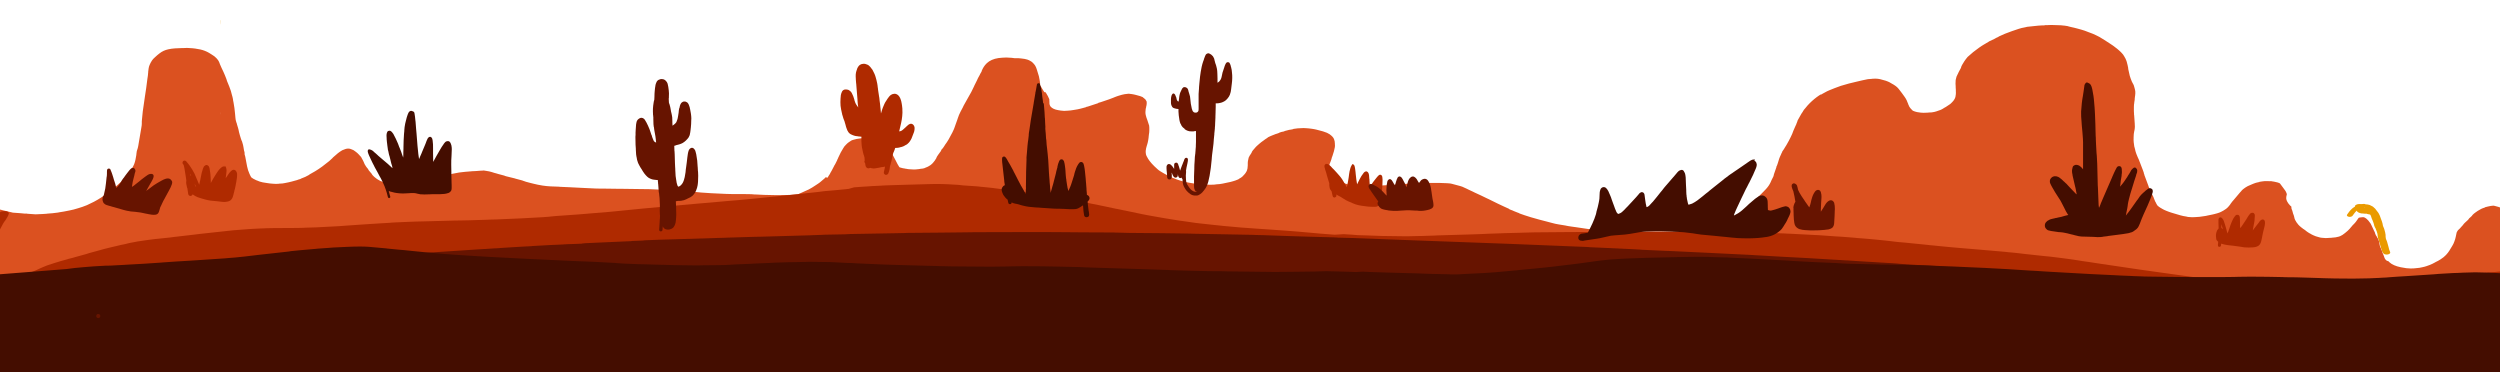 <?xml version="1.0" encoding="utf-8"?>
<!-- Generator: Adobe Illustrator 22.1.0, SVG Export Plug-In . SVG Version: 6.00 Build 0)  -->
<svg width="1800px" height="268px"  version="1.1" id="background" xmlns="http://www.w3.org/2000/svg" xmlns:xlink="http://www.w3.org/1999/xlink" x="0px" y="0px"
	 viewBox="0 0 1800 268" style="enable-background:new 0 0 1800 268;" xml:space="preserve">
<style type="text/css">
	.st0{fill:#EA9A00;}
	.st1{fill:#DB5120;}
	.st2{fill:#AF2A00;}
	.st3{fill:#671400;}
	.st4{fill:#440D00;}
</style>
<g>
	<g>
		<path class="st0" d="M158.7,14.4V15c0,0.5,0.1,1.1,0.2,1.8c0.1,0.4,0.1,0.7,0.2,1.1L159,17c-0.1-0.8-0.2-1.5-0.2-2.2
			c0,0,0,0,0-0.1C158.7,14.6,158.7,14.5,158.7,14.4L158.7,14.4z"/>
		<path class="st0" d="M1702,146.8c-0.6,0.1-1.3,0.1-1.8,0.3c-1,0.2-2.1,0.4-3,0.8c-0.5,0.2-0.9,0.4-1.3,0.6
			c-0.5,0.3-0.8,0.5-1.2,0.8c-0.7,0.5-1.4,1-1.8,1.5c-1.2,1.1-2,2.4-2.9,3.6c-0.2,0.3-0.3,0.6-0.2,0.9c0.2,0.3,0.6,0.6,1,0.7
			c0.5,0.2,1,0.2,1.6,0.1c0.5-0.1,1-0.3,1.3-0.6c0.6-0.8,1.2-1.6,1.8-2.4c0.6-0.6,1-1.2,1.7-1.8c0.6-0.4,1.3-0.8,2-1.1
			c0.2-0.1,0.2-0.1,0.5-0.2v-0.1c0.2-0.1,0.5-0.2,0.6-0.2c0.5-0.1,0.9-0.2,1.4-0.2c0.2,0,0.5,0,0.6,0h0.1c0.1,0,0.2,0.1,0.3,0.1
			c0.1,0.1,0.1,0.1,0.2,0.1c0.1,0,0.1,0.1,0.2,0.1c-0.1,0-0.1-0.1-0.2-0.1c0.2,0.1,0.3,0.2,0.5,0.3c0.3,0.3,0.7,0.6,1,1
			c0.6,0.7,1,1.4,1.4,2c0.6,0.9,1,1.8,1.4,2.9c0.3,1,0.6,1.9,1,2.7l0.2,0.4v0.1c0.2,0.7,0.6,1.3,0.7,1.9v0.1l0.1,0.2v0.1l0.1,0.3
			v0.1c0.1,0.5,0.2,1,0.5,1.5c0.1,0.3,0.2,0.6,0.5,0.9v0.1l0.1,0.2c0.1,0.2,0.2,0.3,0.2,0.5c0.2,0.5,0.3,1,0.6,1.4v0.1
			c0.1,0.3,0.2,0.7,0.3,1c0.1,0.2,0.2,0.4,0.2,0.7c0.1,0.6,0.2,1,0.2,1.6l0.1,0.6c0,0.4,0.1,0.8,0.2,1.1c0.2,0.6,0.3,1.2,0.6,2
			l0.1,0.2v0.1c0.2,0.4,0.3,0.8,0.5,1.2c0.2,0.5,0.2,1,0.3,1.4c0.1,0.3,0.2,0.5,0.2,0.7c0.1,0.2,0.1,0.3,0.2,0.5l0.1,0.4
			c0.2,0.7,0.3,1.3,0.6,1.9c0.2,1,0.6,1.9,1.4,2.7c0.2,0.2,0.6,0.4,1,0.5l0,0c0.6,0.2,1.3,0.2,1.9,0.1c1.4-0.2,2.1-1,1.8-1.7
			c-0.2-0.6-0.5-1.2-0.7-1.8c-0.2-0.7-0.3-1.3-0.5-2c-0.2-0.9-0.5-1.6-0.7-2.5c-0.2-0.7-0.3-1.3-0.6-1.9c-0.2-0.6-0.5-1-0.6-1.6
			c-0.2-0.9-0.2-1.7-0.2-2.6c-0.1-0.6-0.2-1.2-0.3-1.8c-0.1-0.4-0.2-0.8-0.3-1.1c-0.2-0.7-0.3-1.3-0.6-2c-0.2-0.6-0.6-1.1-0.7-1.7
			c-0.2-1-0.3-2-0.7-3c-0.3-0.9-0.7-1.7-1-2.7c-0.3-1-0.7-2-1.2-2.9c-0.5-1-1.4-1.9-2.1-2.9c-0.3-0.6-0.8-1-1.4-1.5
			c-0.6-0.7-1.5-1.2-2.5-1.6c-0.2-0.2-0.6-0.3-0.9-0.4c-0.3-0.1-0.9-0.2-1.3-0.3c-0.4-0.1-0.8-0.1-1.3-0.1
			C1702.5,146.8,1702.3,146.8,1702,146.8 M1694.4,99.6c0-0.1,0.1-0.1,0.1-0.1L1694.4,99.6L1694.4,99.6 M1694.3,149.6
			c-0.1,0.1-0.2,0.1-0.3,0.2C1694.2,149.8,1694.2,149.8,1694.3,149.6"/>
		<path class="st0" d="M1698.7,146.9c-0.8,0-1.7,0.2-2.2,0.5c-0.6,0.3-1,0.7-0.9,1.1c0.2,0.9,0.4,1.8,0.9,2.8c0.4,0.8,1.2,1.8,3,2.2
			c0.6,0.2,1.1,0.2,1.7,0.2c0.6,0.1,1.2,0.2,1.8,0.2c0.2,0,0.4,0,0.6-0.1c0.7,0.2,1.2,0.4,1.9,0.5c1.5,0.4,3.3,0.3,4.4-0.3
			c0.7-0.3,1-0.8,1-1.2s-0.3-0.9-1.1-1.2c-1.1-0.4-2.1-0.8-3.3-1.2c-0.4-0.2-0.9-0.3-1.5-0.5c-0.3-0.1-0.7-0.2-1-0.3
			c-0.7-0.2-1.1-0.2-1.7-0.3c-0.1-0.4-0.2-0.7-0.2-1.1c-0.1-0.4-0.3-0.7-1-1C1700.3,147.1,1699.5,146.9,1698.7,146.9L1698.7,146.9z
			 M1703.2,151.1L1703.2,151.1L1703.2,151.1"/>
		<path class="st1" d="M1802.5,150.6c-0.2-0.2-0.4-0.4-0.7-0.5c-0.4-0.3-0.7-0.4-1.1-0.5c-0.4-0.2-0.9-0.4-1.3-0.4l-0.3-0.1
			l-0.1-0.1c-0.9-0.3-2-0.6-3-0.8c-0.2-0.1-0.4-0.1-0.6-0.1c-0.1,0-0.3,0-0.4,0h-0.1c-0.6,0.1-1.1,0.1-1.7,0.2
			c-1.3,0.3-2.6,0.5-3.9,0.9l-0.1,0.1l-0.1,0.1c-0.6,0.2-1.1,0.4-1.7,0.6c-0.7,0.3-1.2,0.5-1.8,0.9c-1.2,0.6-2.2,1.3-3.3,2.1
			c-0.8,0.5-1.5,1.2-2,1.7l-0.1,0.1l-0.2,0.3l-0.3,0.4c-0.7,0.6-1.3,1.3-2,1.8l-0.1,0.2l-0.1,0.2l-0.2,0.2l-0.1,0.1l-0.1,0.2
			c-0.8,0.7-1.7,1.5-2.6,2.4c-0.3,0.4-0.8,0.8-1.1,1.3l-0.2,0.3l-0.1,0.1l-0.1,0.1l-0.1,0.1l-0.1,0.1c-0.6,0.6-1.1,1.3-1.7,1.9
			c-0.3,0.4-0.8,0.7-1.3,1.2c-0.4,0.6-0.8,1.2-1,1.7c-0.1,0.6-0.3,1.3-0.4,1.9c-0.1,0.4-0.1,0.6-0.2,0.9v0.1
			c-0.2,1.3-0.7,2.5-1.1,3.7c-0.3,0.9-0.8,2-1.5,3.1s-1.3,2.2-1.9,3.1l-0.1,0.2c-1.3,2-3.1,4.3-6.5,6.4c-1.1,0.7-2.2,1.3-3.3,1.8
			l-0.7,0.4c-1.1,0.6-2.2,1.2-3.5,1.7c-1.6,0.6-3.4,1.3-5.5,1.7c-1.5,0.4-2.7,0.5-3.8,0.6c-1.5,0.2-3,0.3-4.6,0.3
			c-1.1,0-2.1-0.1-3.1-0.2c-1.3-0.2-2.7-0.4-4.1-0.7c-3.5-0.7-6.4-2-8-3.5c-0.2-0.3-0.6-0.5-0.8-0.8c-0.6-0.2-0.9-0.3-1.2-0.4
			c-1-0.7-1.5-1.6-1.8-2.5c-0.2-0.6-0.4-1.3-0.7-1.8l-0.1-0.4c-0.1-0.2-0.1-0.3-0.2-0.4c-0.1-0.3-0.2-0.4-0.3-0.6
			c-0.2-0.4-0.3-0.9-0.4-1.3c-0.1-0.4-0.3-0.8-0.6-1.2v-0.4l-0.1-0.2c-0.3-0.7-0.7-1.3-0.8-1.9c-0.1-0.4-0.1-0.7-0.2-1.1l-0.1-0.5
			c0-0.4-0.1-1-0.2-1.5c-0.1-0.2-0.2-0.4-0.3-0.6c-0.1-0.3-0.3-0.6-0.4-0.9v-0.1c-0.1-0.4-0.3-0.9-0.7-1.3c-0.1-0.2-0.2-0.3-0.2-0.4
			l-0.1-0.2v-0.1c-0.2-0.3-0.3-0.5-0.6-0.8c-0.2-0.4-0.4-1-0.6-1.4v-0.1l-0.1-0.3v-0.1l-0.1-0.2v-0.1c-0.2-0.5-0.6-1.3-0.9-1.8v-0.1
			l-0.2-0.4c-0.3-0.7-0.8-1.5-1.2-2.5c-0.4-1.1-1-2-1.7-2.8c-0.4-0.6-1-1.3-1.7-1.9c-0.3-0.4-0.8-0.6-1.2-0.9
			c-0.2-0.2-0.6-0.3-0.8-0.4c-0.2-0.1-0.3-0.1-0.4-0.1h-0.1c-0.2,0-0.6,0-0.8,0c-0.7,0.1-1.2,0.2-1.8,0.2c-0.2,0.1-0.6,0.2-0.8,0.2
			l-0.3,0.4c-0.1,0.2-0.9,1.3-1.7,2.4c-0.4,0.6-1.1,1.3-1.7,1.9c-0.6,0.5-1.1,1.2-1.7,1.9c-0.3,0.4-0.8,0.8-1.1,1.3
			c-0.9,1-1.9,1.9-3.4,3.1c-0.6,0.5-1.2,0.9-1.9,1.4c-1.1,0.6-2,1.1-3.1,1.3c-1.2,0.4-2.6,0.5-4,0.6l-0.8,0.1
			c-1.1,0.1-2.5,0.2-3.8,0.2c-0.1,0-0.3,0-0.4,0h-0.1c-0.9,0-1.8-0.1-2.6-0.2c-0.8-0.1-1.5-0.2-2-0.4c-0.9-0.3-1.6-0.4-2.4-0.7
			c-1.3-0.4-2.4-1.1-3.3-1.5l-0.1-0.1c-0.8-0.4-1.7-0.9-2.4-1.4c-0.3-0.3-0.7-0.5-1.1-0.8l-0.1-0.1l-0.1-0.1
			c-0.3-0.3-0.8-0.5-1.1-0.8c-0.2-0.2-0.4-0.4-0.7-0.4l-0.2-0.2c-0.4-0.4-0.9-0.6-1.3-1c-1.7-1.3-2.8-2.7-3.6-3.9l-0.1-0.3
			c-0.3-0.5-0.8-1.1-0.9-1.6c-0.2-0.4-0.3-0.9-0.4-1.4c-0.1-0.4-0.1-0.5-0.2-0.8l-0.1-0.3v-0.1c-0.2-0.5-0.4-1.1-0.6-1.6
			c-0.1-0.4-0.2-1-0.4-1.5l-0.1-0.4c-0.2-0.4-0.4-1.1-0.6-1.5c-0.1-0.4-0.1-0.6-0.1-0.9v-0.4v-0.2c-0.3-0.4-0.7-0.6-0.9-0.8
			l-0.4-0.5c-0.6-0.6-1.2-1.4-1.6-2.2c-0.3-0.5-0.6-1.2-0.7-1.7v-0.2c0-0.1,0-0.2-0.1-0.3c0-0.7,0-1.3,0.1-1.8l0.1-0.4
			c0.1-0.4,0.1-0.6,0.2-0.9v-0.2v-0.1c-0.1-0.3-0.2-0.4-0.2-0.6c-0.4-1.3-1.3-2.4-2.2-3.6c-0.9-1.2-1.7-2.3-2.6-3.5
			c-0.2-0.1-0.6-0.2-0.8-0.3l-0.1-0.1c-0.7-0.2-1.2-0.4-1.9-0.5c-0.8-0.2-1.6-0.4-2.6-0.5c-0.4-0.1-0.9-0.2-1.6-0.2l0.3,0.1
			c-0.7-0.1-1.3-0.1-2.2-0.1c-0.7,0-1.3,0-1.9,0c-0.6,0.1-1.1,0.1-1.8,0.2c-0.6,0.1-1.2,0.2-2,0.3l-0.7,0.1h0.9
			c-0.9,0.1-1.8,0.4-2.8,0.6c-1.1,0.4-2.1,0.7-2.9,1.1c-1,0.4-2.1,0.9-3,1.3c-1,0.5-2,1.2-2.8,1.8c-0.6,0.4-1.1,0.9-1.6,1.4
			l-0.2,0.3l-1.1,1.2c-1.7,1.9-3.1,3.7-4.4,5.2c-0.7,0.8-1.5,1.7-2.1,2.6l-0.4,0.6l-0.2,0.3c-1,1.3-2.1,2.7-4.1,3.8l-0.6,0.4
			c-1.2,0.7-2.5,1.4-4.3,1.9l-0.3,0.1c-1.2,0.4-2.1,0.5-3.1,0.8c-1.6,0.4-3,0.6-4.4,0.9l-0.3,0.1l-2.7,0.4l-2.1,0.3
			c-1,0.1-2,0.2-2.9,0.2l-2.4,0.1c-1-0.1-2-0.1-3-0.2l-1.3-0.3c-1.5-0.2-2.9-0.5-4.3-0.9c-2.2-0.6-4.4-1.3-6.4-1.9
			c-1.1-0.4-2.5-0.8-3.6-1.3s-2.2-0.9-3.1-1.5l-0.1-0.1l-0.6-0.3c-1.1-0.6-2-1.3-2.7-2l-0.1-0.2l-0.2-0.3c-0.2-0.4-0.4-0.6-0.6-1.1
			s-0.4-0.9-0.7-1.3l-0.1-0.3c-0.1-0.3-0.2-0.4-0.3-0.7l-0.1-0.2l-0.1-0.4l-0.2-0.4l-0.2-0.5l-0.1-0.4c-0.6-1.1-1-2.2-1.6-3.1
			c-0.4-1.1-0.9-2.1-1.3-3.2l-0.1-0.2l-0.1-0.2l-0.1-0.2l-0.1-0.2l-0.1-0.2l-0.1-0.3l-0.3-0.9c-1-2.6-2-5.5-2.8-7.5v-0.1l-0.1-0.4
			l-0.2-0.5l-0.1-0.3v-0.1v-0.1l-0.1-0.4l-0.6-1.7c-0.7-1.9-1.5-3.9-2.2-5.7l-0.1-0.3l-0.1-0.2l-0.1-0.2l-0.1-0.4l-0.1-0.2l-0.2-0.5
			l-0.2-0.5l-0.2-0.4l-0.2-0.4c-0.3-0.8-0.7-1.6-1-2.4c-0.3-0.9-0.7-1.8-0.9-2.7l-0.2-1l-0.3-1.1l-0.1-0.4c-0.1-0.3-0.2-0.5-0.2-0.7
			l-0.2-1.5l-0.2-1.5c-0.1-0.5-0.1-1.2-0.1-1.7V100v-0.4V99c0-0.6,0-1.4,0.1-2.2l0.1-0.8c0.1-0.6,0.2-1.3,0.3-1.8l0.1-0.3
			c0.1-0.6,0.3-1.6,0.3-2.6c0-0.8,0-1.6-0.1-2.5c-0.1-2-0.3-3.9-0.4-5.7c0-0.3,0-0.4-0.1-0.6v-0.1v-0.2V82v-0.1v-0.2
			c-0.1-0.7-0.1-1.2-0.1-1.6V77c0-0.7,0.1-1.6,0.1-2.2v0.4l0.1-0.7c0.1-0.7,0.1-1.4,0.3-2.2c0-0.3,0.1-0.5,0.1-0.8v-0.3v-0.2
			c0.1-0.5,0.2-1.2,0.2-1.7l0.1-0.6v-0.1c0.1-0.8,0.2-1.8,0.1-2.8c-0.1-0.8-0.3-1.7-0.6-2.7l-0.2-0.7l-0.2-0.7l-0.3-0.8l-0.1-0.1
			l-0.2-0.4c-0.2-0.5-0.6-1.1-0.8-1.5c-0.7-1.4-1.1-3-1.6-4.4c-0.4-1.7-0.8-3.4-1.1-4.9v-0.1v-0.1V49c-0.2-1.2-0.6-2.9-1.1-4.7
			l-0.1-0.2v-0.1V44c-0.4-1.1-0.9-2.3-1.7-3.5c-0.4-0.8-1.1-1.7-1.9-2.5l-0.4-0.4l-0.4-0.4c-0.9-0.8-1.7-1.6-2.5-2.2
			c-1-0.8-2-1.5-2.9-2.2l-1.2-0.8l-1.2-0.8c-2.6-1.7-4.9-3.2-7.3-4.6c-1.6-0.8-3.1-1.6-4.8-2.3c-2-0.8-3.9-1.4-5.8-2.2
			c-1.6-0.5-3.4-1.1-5.5-1.6c-1.3-0.4-2.9-0.7-4.6-1.1l-1.2-0.3l-1-0.3c-1.5-0.3-2.8-0.4-4-0.5h-0.1l-0.6-0.1h-0.2h-0.2l-2.8-0.1
			c-1-0.1-2.1-0.1-3.4-0.1c-0.3,0-0.7,0-1,0c-0.8,0-1.6,0.1-2.5,0.1h-0.2h-0.1h-1.2c0.1,0.1,0.1,0.1,0.1,0.1h-0.1
			c-0.2,0-0.6,0-0.8,0.1h-0.2h-0.3h-0.3h-0.1h-0.1h-0.1h-0.1h-0.1h-0.1h-0.1c-1.8,0.1-3.3,0.2-4.8,0.4c-1.8,0.2-3.7,0.4-5.7,0.6
			l-0.8,0.2l-0.9,0.2c-1.6,0.3-3.1,0.6-4.5,1.1c-3,1-6.6,2.2-9.8,3.5c-1.5,0.6-2.8,1.3-4.5,2l-0.1,0.1l-0.1,0.1l-0.1,0.1
			c-1,0.4-1.9,0.8-2.6,1.3l-1.7,0.8l-1.7,0.8l-0.8,0.4l-0.2,0.2c-2,1.2-4.6,2.6-6.8,4.2c-2.9,2-5.7,4.3-8.3,6.7
			c-1.8,2.1-3.1,4.2-4,5.8l-0.7,1.5v0.1v0.1v0.1v0.1c-1,1.9-2.4,4.3-3.3,6.5c-0.2,0.8-0.4,1.6-0.6,2.4c-0.1,0.8-0.1,1.7-0.1,2.6v0.2
			c0,0.5,0,1.2,0.1,1.7v0.3v0.4v0.2v0.1V63c0,0.5,0.1,1.2,0.1,1.7v0.5v0.1v0.3v0.2c0,0.4,0.1,1.2,0,1.9v0.1
			c-0.1,1.3-0.3,2.6-1.1,3.8c-0.3,0.6-0.9,1.3-1.5,1.9c-0.3,0.4-0.7,0.7-1.1,1.1c-0.6,0.4-1.2,1-2,1.4l-1.5,1
			c-0.7,0.4-1.5,0.8-2.2,1.3l-0.7,0.4l-1.1,0.5c-1,0.4-2,0.7-2.9,1l-1.1,0.3l-0.4,0.1c-1.1,0.3-2.4,0.4-3.8,0.4l-0.9,0.1
			c-1.3,0.1-2.1,0.1-2.9,0.1c-0.7,0-1.3-0.1-2-0.1c-0.9-0.1-1.8-0.2-2.7-0.4l-1.5-0.4c-1-0.3-1.7-0.6-2.1-1.1
			c-0.9-0.9-1.6-1.7-2-2.4c-0.3-0.5-0.4-1.2-0.7-1.5v-0.1l-0.1-0.3c-0.7-2-1.5-3.7-2.6-5.2c-1.2-1.7-2.5-3.5-4.1-5.5
			c-0.4-0.5-0.9-1.1-1.5-1.6c-0.3-0.3-0.7-0.5-1-0.8c-0.8-0.5-1.7-1.2-2.6-1.6c-0.7-0.4-1.2-0.7-1.9-1.1c-0.7-0.4-1.6-0.6-2.5-1
			c-1.3-0.4-2.7-0.7-4-1.1c-1-0.2-2.1-0.4-3.5-0.4c-0.7,0-1.3,0.1-2.1,0.1l-0.8,0.1h-0.1c-0.8,0.1-1.6,0.1-2.4,0.2
			c-2.4,0.4-4.9,1.1-8.1,1.8c-3.3,0.7-7.4,1.8-11.3,3c-3,1-5.8,2.2-8.1,3.1c-0.6,0.3-1.2,0.5-1.8,0.8c-1.1,0.6-2.4,1.3-3.5,1.9
			l-0.3,0.2l-0.3,0.2L1311,68c-0.4,0.3-0.8,0.5-1.2,0.7c-2.4,1.6-4.7,3.5-6.9,5.7c-0.9,0.9-2.1,2.2-3,3.4l-0.6,0.7l-0.6,0.7
			c-0.1,0.1-0.1,0.3-0.2,0.4l-0.2,0.3l-0.1,0.1l-0.1,0.2v0.1c-0.4,0.5-0.8,1.1-1.1,1.6l-2.2,3.9c-0.2,0.4-0.6,1-0.7,1.4v0.1v0.1v0.1
			l-0.2,0.4v0.1l-0.2,0.4l-0.2,0.4v0.1v0.1l-0.1,0.3c-0.3,0.6-0.6,1.2-0.8,1.7l-0.7,1.6l-0.7,1.6c-0.4,1.3-1.1,2.9-1.9,4.5
			c-0.8,1.6-1.8,3.6-3,5.6l-0.6,1l-0.1,0.1c-0.4,0.6-0.8,1.3-1.2,2c-0.2,0.4-0.6,0.9-0.9,1.3c-0.1,0.2-0.2,0.3-0.3,0.4v0.1v0.1v0.1
			c-0.1,0.3-0.3,0.4-0.4,0.7l-0.2,0.4v0.1c-0.4,0.9-0.8,1.6-1.1,2.4c-0.3,0.8-0.7,1.7-0.9,2.6c-0.3,1.2-0.7,2.2-1.1,3.4l-0.6,1.3
			h0.2l-0.1,0.1c-0.4,1.3-0.9,2.7-1.5,4.3l-0.1,0.3c-0.1,0.3-0.2,0.4-0.2,0.7l-0.1,0.3v0.1v0.1c-0.2,0.7-0.4,1.3-0.8,1.9l-0.8,1.6
			l-0.7,1.6c-0.8,1.7-1.9,3.3-3.3,4.8c-1.1,1.3-2.4,2.4-3.5,3.6l-2.6,2.6l-1.8,1.8l-1.1,1.3l-1.7,1.8c-0.4,0.5-0.9,1.1-1.2,1.5v0.1
			v0.1l-0.3,0.4c-1.5,1.8-2.8,3.7-4.3,5.5c-0.7,0.8-1.5,1.7-2.4,2.5c-0.7,0.6-1.3,1.2-2,1.7l-0.6,0.4l-0.6,0.4
			c-0.9,0.6-2.4,1.2-3.5,1.5l-0.9,0.4c-0.6,0.2-1.1,0.4-1.7,0.6c-1,0.4-2,0.7-3.1,1.1l-1,0.4l-1,0.4c-1.6,0.4-3.3,0.9-5,1.3
			l-0.9,0.2l-1.6,0.4c-1.3,0.3-2.6,0.4-3.9,0.6l-1,0.2l-1,0.2c-1.2,0.2-2.7,0.3-4.3,0.4l-1.3,0.1c-3.9,0.2-7.4,0.2-10.1,0.2h-1.7
			c-2.2,0-4.6,0-7.2-0.1h-0.2c-1.2,0-2.5,0-3.7,0h-2.2h-2.4c-2.8,0-5.7-0.1-8.5-0.1h-1c-1.8,0-3.6,0-5.2-0.1c-0.3,0-0.7,0-1,0
			c-0.7,0-1.3,0-2.1-0.1l-1.7-0.1l-1.7-0.1c-1.8-0.1-3.6-0.2-5.3-0.3h-0.4h-0.3h-0.3l-1.3-0.1c-4.7-0.3-8.5-0.5-12-1
			c-4.7-0.5-9.5-1.2-14.7-2l-2-0.3h-0.1c-1.8-0.3-3.3-0.4-4.8-0.7l-1.1-0.2l-0.9-0.2c-1.8-0.3-3.4-0.5-4.9-0.8
			c-1.6-0.3-3.5-0.6-5.4-1.2c-1-0.3-2-0.5-3-0.8c-1.5-0.4-3.3-0.8-5.4-1.4c-2.2-0.6-4.5-1.3-6.4-1.8c-2-0.6-3.4-1.1-4.7-1.5
			l-1.7-0.6l-1.7-0.6l-0.3-0.2c-0.3-0.2-0.7-0.3-1-0.4l-1.5-0.6l-1.5-0.6c-0.2-0.1-0.3-0.2-0.6-0.3c-0.6-0.3-1.1-0.4-1.6-0.6
			l-0.9-0.4l-0.1-0.1l-0.1-0.1l-0.1-0.1c-1.9-0.8-5-2.3-8-3.7c-2.2-1.1-4.5-2.2-6.7-3.3l-1.1-0.5c-2.7-1.3-5.5-2.7-8.9-4.2l-0.6-0.3
			l-0.8-0.4c-0.9-0.4-1.9-0.9-2.8-1.3l-0.8-0.4c-0.4-0.3-1-0.4-1.5-0.7c-0.7-0.4-1.5-0.6-2.4-1.1l-1.6-0.5c-1.3-0.4-2.9-0.8-4.5-1.2
			l-1.5-0.4c-0.8-0.2-1.6-0.3-2.2-0.3l-1.2-0.1h-0.1c-3-0.2-6.4-0.2-9.9-0.2h-2.8h-2.8c-2.5,0-5,0.1-7.1,0.2h-0.2h-0.1
			c-2.8,0.2-5.8,0.4-8.5,0.6h-0.2l-0.3,0.1l-2.2,0.2c-2.1,0.2-4,0.3-6.2,0.4c-4.1,0.3-9,0.4-11,0.4h-0.1h-0.4h-0.3l-2.6,0.1
			c-1.1,0.1-2.4,0.1-3.5,0.1c-0.9,0-1.7,0.1-2.4,0.1c-0.8,0-1.7,0-2.8-0.1s-2.2-0.2-3.4-0.2l-0.2-0.1l-0.3-0.1
			c-0.6-0.1-1.2-0.2-1.9-0.3c-1.5-0.2-2.7-0.5-3.8-0.9l-0.3-0.1l-0.3-0.1c-0.6-0.2-1.2-0.4-1.8-0.6c-3.1-1.3-5.7-3-7.8-4.4
			c-0.9-0.5-1.7-1.2-2.5-1.7v-0.7v-0.3c0.3-2,0.7-3.7,1.1-5.4c0.2-0.7,0.4-1.5,0.9-2.5c0.2-0.5,0.4-1.2,0.6-1.7
			c0.1-0.3,0.2-0.5,0.2-0.9c0.2-0.7,0.6-1.4,0.8-2.2l0.1-0.4c0.3-0.7,0.4-1.4,0.7-2.2l0.1-0.4c0.3-1.1,0.4-1.9,0.6-2.7
			c0.1-0.7,0.1-1.5,0-2.3v-0.4c0-1-0.2-2-0.6-3c-0.4-1.2-1.5-2.3-3-3.4l-0.1-0.1c-0.6-0.4-1.2-0.7-2-1.1c-1-0.4-1.9-0.7-2.8-1
			c-1.6-0.4-3.3-0.9-4.9-1.3c-1.1-0.3-2.1-0.4-3.3-0.6c-1.2-0.2-2.6-0.3-3.9-0.4c-0.7-0.1-1.3-0.1-2-0.1c-1.2,0-2.6,0.1-4.1,0.2
			c-1,0.1-2.1,0.3-3.1,0.4L931,93c-0.9,0.2-1.8,0.4-2.8,0.5c-0.9,0.2-1.8,0.4-2.7,0.7l-0.4,0.1H925h-0.1l-0.4,0.1l0.6,0.1
			c-0.9,0.2-1.9,0.4-2.9,0.6l-0.1,0.1l-1,0.3l-0.1,0.1l-0.1,0.1c-0.9,0.4-1.8,0.6-2.7,0.9c-0.2,0.1-0.4,0.2-0.7,0.3
			c-0.4,0.2-0.9,0.4-1.3,0.5c-1,0.4-2,0.8-3.8,1.7l0.7-0.2l-0.4,0.2l-0.2,0.2l-0.2,0.1c-0.7,0.4-1.2,0.7-1.7,1.1l-0.1,0.1l-0.1,0.1
			c-0.9,0.6-1.7,1.3-2.5,1.8l-0.2,0.2c-0.8,0.5-1.3,1.2-2,1.7c-0.6,0.4-1,1-1.5,1.4c-0.7,0.7-1.3,1.5-1.9,2.2
			c-0.3,0.4-0.6,0.7-0.8,1.1l-0.1,0.1v0.1l-0.1,0.2v0.1l-0.1,0.2c-0.1,0.2-0.2,0.3-0.2,0.4c-0.3,0.4-0.6,0.9-1.1,1.7l-0.1,0.1
			c-0.3,0.6-0.7,1.3-0.8,1.6v0.1c-0.2,1.1-0.6,2.4-0.6,3.6c0,0.3,0,0.5,0,0.7v0.3c0,0.6,0,1.3-0.1,1.8c0,0.7-0.1,1.5-0.4,2.3
			c-0.1,0.5-0.4,1.2-0.8,1.6l-0.1,0.3l-0.1,0.1c-0.2,0.4-0.9,1.2-1.6,1.9c-0.4,0.5-1.1,1.2-1.8,1.6c-0.7,0.4-1.3,0.7-1.9,1.2l-1,0.4
			l-1,0.4c-1,0.4-2,0.6-3,0.9l-0.3,0.1c-1.9,0.4-3.9,0.9-6.1,1.3c-1.3,0.3-2.8,0.4-4.4,0.5l-0.7,0.1l-0.7,0.1
			c-0.9,0.1-1.9,0.1-3,0.1H871c-5.6-0.2-10.6-0.6-15.1-1.5c-1-0.2-2.1-0.4-3.3-0.7l-2.6-0.7c-1-0.4-1.9-0.6-2.7-0.9
			c-1.1-0.4-2.2-0.9-3.3-1.3c-2.2-1-4.3-2-5.9-3l-0.7-0.4c-1.3-0.8-3-1.7-4-2.7c-3.3-2.9-5.4-5.3-6.8-7.5l-0.2-0.4
			c-0.1-0.3-0.3-0.4-0.4-0.7c-0.4-0.6-0.7-1.3-0.9-2c-0.2-0.9-0.2-1.8-0.2-2.5c0.1-1.3,0.4-2.5,0.8-3.8l0.2-0.6
			c0.2-0.8,0.7-2.2,0.8-3.3c0.1-0.6,0.2-1.3,0.3-2v-0.2l0.1-1c0-0.4,0.1-0.6,0.1-0.9c0.2-1.1,0.3-2,0.3-2.9c0-0.5,0-1.3,0-2.1
			c0-0.4-0.1-0.8-0.1-1.2v-0.2c-0.4-1.4-0.9-2.8-1.3-4c-0.6-1.4-0.9-2.6-1.2-3.8c-0.3-1.3-0.2-2.8,0-4.3c0.1-0.4,0.2-0.7,0.3-1.2
			v-0.2c0.1-0.4,0.2-0.9,0.3-1.3c0.1-0.7,0.2-1.6,0.1-2.5l-0.1-0.2l-0.1-0.2c-0.2-0.4-0.4-0.8-0.8-1.3c-0.3-0.3-0.7-0.6-1.2-1
			l-0.4-0.3l-0.3-0.3c-0.6-0.3-1.2-0.5-1.8-0.7c-0.7-0.2-1.8-0.5-2.9-0.8c-1-0.3-2.1-0.5-3.4-0.7l-1-0.1l-0.6-0.1h-0.3h-0.3
			c-0.8,0.1-1.6,0.2-2.6,0.3c-1.5,0.3-2.8,0.6-4.3,1.1c-1.1,0.4-2.2,0.7-3.3,1.2l-0.2,0.1c-1.1,0.4-2.2,0.8-3.4,1.3
			c-2.1,0.7-4,1.3-6.2,2.1l-1.5,0.4l-0.1,0.1l-0.1,0.1l-0.1,0.1c-1.9,0.6-4.3,1.4-6.7,2.2c-0.4,0.2-0.9,0.3-1.6,0.4l-0.1,0.1
			l-0.2,0.1l-0.2,0.1c-0.7,0.2-1.5,0.4-2.2,0.6c-1.2,0.4-2.5,0.6-3.7,0.9c-1,0.2-2,0.4-3,0.5c-1.6,0.3-2.8,0.4-4.4,0.5
			c-0.7,0.1-1.3,0.1-1.9,0.1h-0.1h-0.6c-0.4,0-1.5-0.1-2.2-0.2s-1.2-0.2-1.8-0.3c-2.5-0.4-4.4-1.3-5.4-2.5c-0.3-0.4-0.6-0.8-0.7-1.3
			c-0.1-0.3-0.2-0.6-0.2-0.9v-0.4v-0.7c0-0.8,0-1.4-0.1-2.1c-0.6-1.5-1.5-3.1-2.2-4.2l-0.4-0.7l-1-0.2l-0.1-0.2l-0.1-0.2V66
			c-0.8-1.3-1.9-3-2.8-4.7c0-0.3,0-0.5,0-0.8c-0.1-1.1-0.2-2.2-0.4-3.1l-0.1-0.5c-0.1-0.6-0.2-1.3-0.4-2c-0.6-1.8-1.1-3.5-1.6-5.2
			c-0.2-0.7-0.6-1.6-1.1-2.5c-0.2-0.4-0.7-0.9-1.2-1.5c-0.3-0.4-0.7-0.7-1.1-1.1c-0.8-0.5-1.8-1.2-3.3-1.7c-1.1-0.4-2.6-0.6-4.3-0.8
			c-1.3-0.2-2.4-0.2-3.3-0.2c-0.2,0-0.3,0-0.6,0s-0.7,0-1,0c-1.3-0.2-2.8-0.4-4.3-0.4c-0.6-0.1-1-0.1-1.5-0.1
			c-1.8,0-3.8,0.2-5.8,0.4c-3.5,0.5-6.4,1.8-8.4,3.7c-1.9,1.8-2.9,3.7-3.7,5.6v0.1l-0.1,0.4c-0.3,0.5-0.7,1.1-1,1.7
			c-0.1,0.2-0.2,0.4-0.2,0.5c-0.2,0.4-0.4,0.7-0.6,1.1c-0.4,0.8-0.9,1.5-1.2,2.3v0.1l-0.2,0.4c-0.6,1.2-1.1,2.2-2,4l-0.2,0.5
			c-1.1,2.5-2.6,5.3-4.6,8.7c-1,1.7-1.9,3.4-2.8,5l-0.4,0.8v0.1l-0.1,0.2c-0.6,1.1-1.2,2.2-1.8,3.4c-0.8,1.6-1.5,3.1-2,4.8l-0.4,1.2
			c-0.4,1.2-0.9,2.3-1.3,3.6l-0.3,0.9l-0.1,0.2v0.1c-0.3,0.8-0.9,2.6-1.8,4.2c-0.9,1.7-1.8,3.4-2.7,5c-0.8,1.3-1.7,2.8-2.6,3.9
			l-0.1,0.2l-0.7,1.1c-0.4,0.7-1,1.4-1.6,2l-0.1,0.1l-0.1,0.1v0.1l-0.1,0.1v0.1v0.1l-0.1,0.2l-0.1,0.2l-0.1,0.2l-0.1,0.2
			c-0.3,0.4-0.7,0.8-0.9,1.2c-0.6,0.7-1.2,1.7-1.8,2.6l-0.3,0.6v0.1v0.1l-0.1,0.1v0.1c-0.2,0.4-0.8,1.3-1.2,1.9l-0.1,0.1
			c-1,1.3-2.1,2.8-4.3,3.9c-0.6,0.4-1.2,0.6-2,0.9l-0.7,0.3l-0.4,0.2c-0.9,0.2-1.7,0.4-2.5,0.4c-0.9,0.2-1.9,0.3-3,0.4l-1.2,0.1
			h-0.1c-0.3,0-0.7,0-1,0c-1,0-2.1-0.1-3.3-0.2l-0.8-0.1l-0.6-0.1c-0.2-0.1-0.4-0.1-0.8-0.1l-0.3-0.1c-1.2-0.2-2.7-0.4-3.7-0.8
			c-0.2-0.1-0.3-0.2-0.6-0.2c-1-1.5-1.7-2.9-2.6-4.7c-0.6-1.2-1.1-2.2-1.8-3.4c-0.7-1.3-1.6-2.5-2.5-3.7c-0.6-0.6-1.2-1.3-1.8-1.9
			l-0.1-0.1c-0.4-0.4-0.9-0.8-1.3-1.3c-0.4-0.4-0.9-0.9-1.3-1.4c-0.6-0.6-1.3-1.3-2.5-1.8c-1-0.6-2.4-1.2-3.9-1.6
			c-0.9-0.3-2.1-0.5-3.6-0.7c-1.1-0.2-2.4-0.3-3.7-0.3c-0.9,0-1.9,0.1-2.8,0.1c-2.1,0.2-3.9,0.6-5.5,1.1c-0.7,0.2-1.1,0.4-1.6,0.7
			c-0.1,0.1-0.3,0.2-0.4,0.3c-0.2,0.2-0.4,0.3-0.7,0.4l-0.1,0.1c-0.8,0.5-1.5,1.2-2.2,1.9c-1,0.9-1.6,1.8-2.1,2.7
			c-0.6,1-1.1,2-1.7,2.9c-0.7,1.3-1.2,2.5-1.8,3.7c-0.2,0.5-0.4,1.1-0.7,1.5v0.1c-0.2,0.4-0.3,0.9-0.6,1.3c-0.3,0.6-0.6,1.2-0.9,1.8
			l-0.1,0.1v0.1l-0.6,0.9v0.1c-0.7,1.3-1.3,2.5-2,3.8c-0.4,0.7-0.9,1.4-1.2,2.2c-0.6,0.8-1.1,1.7-1.6,2.6l-1.5-0.3l-0.3,0.5
			c-1,0.9-1.9,1.7-2.8,2.4c-1.3,1.2-3,2.2-4.5,3.2c-1.3,0.9-2.8,1.8-4.5,2.7l-2,0.9c-1.7,0.7-3.3,1.5-4.9,2.2l-0.3,0.2l-0.3,0.2
			h-0.2h-0.2h-0.2h-0.1c-0.7,0.1-1.2,0.1-1.9,0.2c-2.4,0.2-4.4,0.3-6.5,0.3c-2.5,0.1-4.5,0.1-6.1,0.1c-3.1,0-6.2-0.1-9.2-0.2
			c-2-0.1-4.1-0.2-6.2-0.3h-0.1h-0.6h-0.1l-1.2-0.1l-1.2-0.1c-1.8-0.1-3.7-0.1-6.1-0.1c-0.9,0-1.7,0-2.6,0h-0.6c-0.8,0-1.7,0-2.5,0
			s-1.5,0-2.2,0c-1.3-0.1-2.7-0.1-4.1-0.1c-3.9-0.2-7.5-0.4-10.8-0.5c-1.9-0.1-4.4-0.3-7.4-0.5l-0.9-0.1l-2.1-0.2l-2.1-0.2
			c-2.7-0.2-5.5-0.4-8.2-0.5l-2.8-0.2c-2.2-0.2-4.5-0.4-6.7-0.4l-1-0.1c-2.4-0.2-4.3-0.4-6.3-0.4c-4.9-0.3-9.6-0.4-14.1-0.4
			c-5-0.1-10.5-0.2-14.9-0.2h-0.2h-0.2h-0.1h-0.2h-0.1h-0.1h-0.1h-0.8c-2.6-0.1-5-0.1-7.6-0.1h-0.7h-0.8h-1.8c-1.5,0-2.9,0-4.4-0.1
			c-2.7-0.1-5.5-0.2-8.5-0.4c-3.3-0.2-6.5-0.4-9.8-0.5c-2.1-0.1-4.4-0.2-6.9-0.3l-0.9-0.1c-3.9-0.1-8-0.2-11.7-0.8
			c-2.4-0.4-4.5-0.8-6.4-1.3c-2.1-0.4-4-1.1-5.8-1.5l-0.2-0.1l-0.6-0.2l-0.9-0.3l-0.3-0.1l-0.2-0.1l-0.3-0.1
			c-1.3-0.4-3.3-0.9-4.9-1.3l-0.2-0.1c-2.1-0.5-4.4-1.1-6.5-1.6l-0.3-0.1l-0.4-0.1l-0.4-0.2l-0.3-0.1c-1.3-0.4-2.9-0.7-4.5-1.2
			l-0.6-0.2c-0.8-0.2-1.5-0.4-2.2-0.6l-0.9-0.3l-1-0.3c-1-0.3-2-0.5-3.3-0.7c-0.6-0.1-1.1-0.2-2.5-0.4l0.4,0.2l-0.2-0.1H348
			c-0.7,0-1.3,0-2,0.1c-2,0.2-4,0.3-6.3,0.4l-0.9,0.1h-0.2c-2.2,0.2-5.3,0.4-8,0.8c-1.9,0.4-3.5,0.6-4.7,0.9
			c-0.9,0.3-1.9,0.4-2.8,0.6l-0.1,0.1l-0.1,0.1l-0.2,0.1l-0.2,0.1l-0.1,0.1c-0.8,0.3-1.7,0.4-2.5,0.6c-3.3,0.8-7.1,1.7-11.4,2.5
			c-3.9,0.7-8.1,1.4-12.2,2c-0.4,0.1-0.9,0.2-1.5,0.3c-0.9,0.2-2.2,0.4-3.5,0.4c-0.8,0.2-1.7,0.2-2.7,0.3l-1,0.1l-1,0.1
			c-1.7,0-3.4-0.1-4.9-0.3c-0.9-0.1-1.7-0.2-2.4-0.4c-0.4-0.1-0.9-0.2-1.3-0.3c-0.8-0.2-1.6-0.4-2.4-0.6c-0.7-0.3-1.3-0.4-2-0.7
			l-0.2-0.2c-0.7-0.4-1.6-0.8-2.2-1.3c-1.2-0.9-2.1-1.6-2.7-2.3c-0.3-0.4-0.7-0.8-0.9-1.2l-0.1-0.2c-0.2-0.3-0.3-0.5-0.6-0.7
			c-0.3-0.4-0.7-0.8-1-1.2l-0.1-0.1V123l-0.2-0.2l-0.1-0.2l-0.1-0.2l-0.2-0.2v-0.1l-0.1-0.2v-0.1c-0.6-0.7-1.3-1.5-1.8-2.3l-0.2-0.4
			c-0.3-0.5-0.6-0.8-0.7-1.2l-0.2-0.5l-0.3-0.7c-0.3-0.8-0.8-1.6-1.3-2.5l-0.2-0.4c-0.2-0.4-0.4-0.8-0.8-1.2l-0.6-0.6l-0.3-0.4
			l-0.3-0.3c-0.3-0.4-0.8-0.7-1.1-1.1c-0.6-0.4-1.1-1-1.8-1.4l-0.6-0.4l-0.4-0.3c-0.6-0.3-1.1-0.5-1.7-0.7c-0.2-0.1-0.6-0.2-0.9-0.3
			c-0.3-0.1-0.7-0.1-0.9-0.1h-0.4h-0.3c-0.2,0-0.6,0.1-0.8,0.1c-0.6,0.1-1,0.3-1.3,0.4c-0.7,0.3-1.2,0.4-1.8,0.7
			c-1.2,0.7-2.2,1.4-3.1,2.1c-0.9,0.7-1.7,1.4-2.2,1.9c-0.4,0.4-1,0.9-1.5,1.3l-0.1,0.2l-0.1,0.1c-0.8,0.7-1.6,1.4-2.4,2.2
			c-3.4,2.8-6.6,5.2-10.1,7.3c-1.3,0.8-2.5,1.4-3.7,2.1c-0.2,0.1-0.4,0.2-0.6,0.4l-0.1,0.1l-0.3,0.2c-0.9,0.5-1.7,0.9-2.5,1.3
			c-0.9,0.4-1.9,0.8-3,1.2l-0.1,0.1l-0.4,0.2l-1.7,0.5l-0.2,0.1l-0.2,0.1c-0.9,0.3-2.1,0.6-3.3,0.9l-0.7,0.2c-1.7,0.4-3.1,0.8-5,1.1
			c-1,0.2-2.1,0.4-3.4,0.4h-0.4l-0.6,0.1c-0.7,0.1-1.2,0.1-1.9,0.1c-0.6,0-1.2,0-2-0.1s-1.5-0.1-2.4-0.2s-1.8-0.3-2.7-0.4
			c-0.8-0.2-1.7-0.3-2.5-0.4c-1-0.3-2.4-0.5-3.5-1.1c-0.9-0.3-1.7-0.6-2.5-1.1c-0.6-0.3-1.1-0.5-1.7-1l-0.4-0.3l-0.2-0.1
			c-0.4-0.7-0.9-1.6-1.3-2.6c-0.8-1.7-1.3-3.4-1.7-5.3c-0.3-1.8-0.7-3.5-1-5.3c-0.2-1.2-0.4-2.3-0.8-3.4v-0.2v-0.7v-0.2
			c-0.1-0.5-0.2-1.2-0.4-1.6c-0.2-0.8-0.3-1.6-0.4-2.4c-0.2-1.1-0.4-2.2-0.8-3.3c-0.1-0.5-0.3-1.1-0.6-1.6c-0.1-0.4-0.2-0.7-0.4-1.1
			c-0.3-1.1-0.6-1.8-0.8-2.6s-0.4-1.7-0.7-2.6v-0.2l-0.1-0.4c-0.2-0.8-0.3-1.6-0.6-2.4c-0.2-0.7-0.4-1.5-0.7-2.3v-0.1v-0.1
			c-0.3-0.9-0.7-1.9-0.9-2.9c-0.1-0.5-0.2-1.1-0.2-1.5c-0.1-1.2-0.2-2.2-0.3-3.3c-0.2-2.5-0.6-5.3-1.1-8c-0.2-0.7-0.3-1.5-0.4-2.3
			c-0.2-0.9-0.4-2.1-0.8-3.2c-0.3-1.4-0.9-3.6-1.8-5.7c-0.3-0.9-0.8-1.8-1.1-2.7c-0.4-0.9-0.8-1.9-1-2.8c-0.6-1.8-1.5-3.6-2.2-5.3
			c-0.9-1.9-1.8-3.7-2.6-5.7l-0.1-0.4c-0.3-0.7-0.6-1.5-1.1-2.2c-0.7-0.9-1.5-1.9-2.7-2.8s-2.7-1.7-3.9-2.5c-1.9-1.1-4-1.9-6.2-2.4
			c-2.4-0.5-4.9-0.9-7.8-1c-0.6-0.1-1.1-0.1-1.8-0.1c-0.8,0-1.6,0-2.5,0.1H132h-0.1h-0.6c-3.5,0.1-7.1,0.2-10.1,0.9
			c-2.4,0.5-4.5,1.5-6.3,2.9c-1.1,0.8-2.1,1.7-3.3,2.8l-0.1,0.1c-0.9,0.8-1.6,1.5-2.1,2.3c-0.8,1.1-1.2,2.2-1.7,3.2
			c-0.7,1.6-0.8,3.3-1,4.9V52c-0.1,1.6-0.3,3.3-0.6,4.9l-0.1,0.8c-0.4,3.8-1,7.4-1.6,11.4c-0.7,4.5-1.2,7.9-1.6,11.1
			c-0.2,1.9-0.4,3.9-0.6,6c0,0.4,0,0.9-0.1,1.3V88c0,0.4,0,0.6,0,1c0,0.8-0.1,1.6-0.3,2.7c-0.7,3.9-1.3,7.9-2,11.8
			c-0.2,1.1-0.3,2.1-0.6,3.1c-0.2,0.8-0.4,1.4-0.7,2.2c-0.1,0.7-0.2,1.4-0.3,2.1v0.2v0.1l-0.1,0.7c-0.3,2-0.7,4.2-1.5,6.3
			c-0.4,1.1-1.1,2.2-1.6,3.1v0.1c-0.7,1.2-1.2,2.2-1.9,3c-0.7,0.9-1.3,1.9-2.2,2.9c-0.9,1.1-2,2.2-3.4,3.4c-0.6,0.4-1.1,1-1.7,1.4
			l-0.1,0.1l-0.2,0.2l-0.2,0.2c-0.3,0.4-0.8,0.6-1.1,1c-1,0.8-2.1,1.8-3.4,2.8l-0.4,0.4l-0.1,0.1c-2.5,1.8-4.8,3.6-7.6,5.4
			c-3.4,2.2-6.7,3.9-10.1,5.4c-2,0.9-4.4,1.6-6.3,2.2c-2.4,0.7-4.3,1.3-6.2,1.6c-3,0.6-5.4,1.1-7.8,1.4l-0.3,0.1
			c-1.2,0.2-2.7,0.4-4.1,0.5c-1.2,0.1-2.6,0.2-3.8,0.3l-0.7,0.1c-1,0.1-2,0.2-3,0.2h-0.2c-1.3,0.1-2.9,0.2-4.5,0.2
			c-0.6,0-1.1,0-1.6-0.1c-1.5-0.1-3-0.2-4.3-0.3l-0.4-0.1h-0.3h-1.2c-1-0.1-2-0.2-3.1-0.3c-1.5-0.1-3.6-0.2-5.5-0.4
			c-2.4-0.6-4.8-1.2-6.8-1.6c-1.7-0.4-3.1-0.8-4.5-1.3l-0.1,0.1v59.2c0.1-0.3,0.3-0.5,0.4-0.8l0.4-0.7c0.4-0.6,0.9-1.4,1.2-2.2
			c0.1-0.4,0.9-0.6,1.7-0.8c0.4-0.1,1-0.2,1.7-0.2c0.3,0,0.7,0,1,0.1c1.5,0.2,2.6,0.8,2.4,1.4c-0.2,0.9-0.8,1.7-1.2,2.6L5.3,209
			c-0.3,0.5-0.7,1.1-1.1,1.6c-0.2,0.3-0.4,0.5-0.7,0.8c-0.3,0.4-0.7,0.8-0.9,1.3c-0.4,0.7-0.9,1.4-1.3,2.2c-0.6,1-1.1,2-1.7,3v0.2
			v0.2c0.1,0.6,0.2,1.3,0.2,1.8l-1.1,0.2l-0.3,0.1c-0.1,0.3-0.2,0.5-0.4,0.8v0.1v1.1l1.2-0.2l0.3-0.1c0.2-0.1,0.4-0.1,0.7-0.1l0,0
			l0,0l0,0l0,0c0,0.1,0,0.3,0,0.4v0.1l3.1-1.4l3.1-1.4l0.3-0.2c1.1-0.5,2.2-1.1,3.5-1.6c0.7-0.3,1.3-0.6,2-0.9
			c1.2-0.5,2.5-1.1,3.7-1.6l1.7-0.7l3.4-2c1.5-0.6,2.9-1.3,4.5-1.8L27,210l1.5-0.6c0.8-0.4,1.7-0.6,2.6-1l2.2-0.8l0.9-0.3
			c1.6-0.5,3.4-1.1,4.9-1.5c0.9-0.3,1.8-0.4,2.7-0.7l0.9-0.3c1.6-0.4,3.1-0.8,4.7-1.3l1.6-0.4c1.8-0.4,3.7-0.9,5.6-1.4l1.5-0.4
			c1.8-0.4,3.6-0.9,5.4-1.4l2.2-0.6c2.9-0.8,6.1-1.6,9.1-2.3c0.6-0.2,1.1-0.3,1.8-0.4c1.7-0.4,3.5-0.9,5.3-1.3l4.3-0.9
			c0.2-0.1,0.6-0.2,0.8-0.2c0.6-0.2,1.1-0.3,1.7-0.4l1.6-0.3l1.8-0.4c0.3-0.1,0.8-0.2,1.1-0.3c0.8-0.2,1.5-0.3,2.2-0.4
			c0.6-0.1,1.1-0.2,1.7-0.3c1.2-0.2,2.5-0.4,3.6-0.6l0.8-0.1c2-0.3,4-0.6,6.1-0.8c1.5-0.2,3.5-0.4,5.6-0.6c3.6-0.4,7.2-0.7,10.6-1.1
			l3-0.4c1.3-0.2,2.8-0.3,4.3-0.4c3.1-0.4,6.4-0.6,9.5-1c1.3-0.2,2.7-0.3,4-0.4c3.3-0.4,6.6-0.7,10-1.1l11.1-1.2
			c1.8-0.2,3.3-0.4,4.7-0.4h0.1c3.4-0.3,6.8-0.6,10.3-0.7l1.8-0.1c1.9-0.1,3.9-0.2,5.7-0.3c1,0,2-0.1,2.9-0.1h0.1
			c0.8,0,1.5-0.1,2.2-0.1c1.7-0.1,3.4-0.1,5-0.1c6.1-0.1,12.2-0.1,17.5-0.1c1.3,0,2.8-0.1,4.1-0.1c0.6,0,1.1-0.1,1.7-0.1l3.6-0.1
			l3.6-0.1l9.5-0.4c0.7-0.1,1.3-0.1,2.1-0.1c1.8-0.1,3.6-0.2,5.4-0.3l5.4-0.4c4.4-0.3,8.7-0.5,13.1-0.8c3.6-0.3,7.2-0.4,10.9-0.6
			l1.8-0.1l1.7-0.1l1.7-0.1c0.6-0.1,1.1-0.1,1.8-0.1l0.8-0.1l3.6-0.2l9.4-0.4c1.6-0.1,3.4-0.2,5.2-0.2l4.6-0.1
			c5-0.1,10.2-0.3,15.2-0.4l7.1-0.2l6.5-0.1c1.6-0.1,3.1-0.1,4.8-0.1l6.5-0.2l6.5-0.2c0.7,0,1.2-0.1,1.9-0.1
			c1.3-0.1,2.8-0.1,4.3-0.1c6.2-0.3,12.3-0.4,18.5-0.7c4.8-0.3,9.6-0.5,14.5-0.7c0.4-0.1,1-0.1,1.5-0.1c1-0.1,2-0.1,2.9-0.2l1.8-0.1
			l2.1-0.2l2.1-0.2l14.3-0.9c2.5-0.2,5-0.4,7.5-0.5l1-0.1c5.3-0.4,10.5-0.8,15.8-1.3c2.4-0.2,4.8-0.4,7.1-0.6c1-0.1,2-0.2,3-0.3
			c8.7-0.7,17.5-1.5,26.1-2.3c9-0.8,18-1.5,26.9-2.2c6.7-0.5,13.8-1.2,20.6-1.7c4.9-0.4,10-0.8,14.9-1.3c2.7-0.3,5.5-0.4,8.1-0.7
			c1.2-0.1,2.5-0.3,3.8-0.4c8.3-0.7,16.5-1.5,24.8-2.3l0.3-0.1c3.6-0.4,7.1-0.6,10.6-1l4.5-0.4c0.6-0.1,1-0.1,1.5-0.2
			c1.1-0.1,2.2-0.3,3.5-0.4l3.6-0.3l4.4-0.4l3.1-0.3l3.1-0.3l0.7-0.1c0.4-0.1,0.9-0.1,1.2-0.1l3.9-0.3l3.8-0.3
			c1.6-0.1,3.1-0.2,4.7-0.3h0.3c0.4-0.1,0.8-0.1,1.2-0.1l2.9-0.2l6.3-0.3l1.3-0.1c1.6-0.1,3.1-0.2,4.7-0.2c3.4-0.1,6.7-0.2,10.1-0.3
			c3.6-0.1,7.2-0.2,10.6-0.3l3.7-0.1c1-0.1,2.1-0.1,3.3-0.1c1.5,0,2.9-0.1,4.4-0.1c0.4,0,1,0,1.5,0c2.9,0.1,6.2,0.1,9.3,0.2l1.6,0.1
			c1.7,0.1,3.5,0.2,5.2,0.3l1.8,0.2l1.8,0.2l4.4,0.3l4.4,0.3c1.3,0.1,2.8,0.3,4.1,0.4l1.2,0.1l3,0.3l3.8,0.4h0.2
			c0.4,0.1,0.9,0.1,1.3,0.2l3.9,0.4l4.8,0.5l0.8,0.1c1.5,0.2,2.8,0.3,4.3,0.4l2.1,0.3l7.6,0.9c2.2,0.3,4.5,0.5,6.6,0.8l2.6,0.4
			l2.6,0.4c0.2,0.1,0.6,0.1,0.9,0.1c0.6,0.1,1.1,0.2,1.7,0.3l3.9,0.6l2.8,0.4l2.7,0.4l1.9,0.3c0.2,0.1,0.4,0.1,0.7,0.1
			c0.4,0.1,0.9,0.2,1.3,0.3l1.1,0.2l7.1,1.3c0.7,0.2,1.5,0.3,2.1,0.4c1.5,0.3,2.9,0.5,4.4,0.8l13.8,2.6c2.6,0.4,5,1,7.5,1.5
			c2.1,0.4,4.3,0.8,6.4,1.3l0.6,0.1l12.4,2.4c1.3,0.3,2.7,0.4,4.1,0.7c3.7,0.6,7.5,1.3,11.3,1.9l4.9,0.7l4.9,0.7
			c0.7,0.1,1.3,0.2,2,0.3l0.8,0.1l5,0.6l5.4,0.7c0.6,0.1,1.2,0.2,1.8,0.2l0.8,0.1l5.5,0.5l5.5,0.5c1.7,0.2,3.4,0.3,4.9,0.4
			c0.6,0.1,1.1,0.1,1.7,0.2l4.6,0.4l4.4,0.4l3.3,0.3c4.7,0.3,9.4,0.6,14,0.9l3.1,0.2c4.7,0.3,9.5,0.6,14.3,0.9
			c2.2,0.2,4.4,0.4,6.6,0.4c0.4,0.1,0.9,0.1,1.2,0.1c0.8,0.1,1.6,0.1,2.4,0.2c3.4,0.3,6.8,0.5,10.2,0.8c4,0.4,8.1,0.6,12,0.9
			l3.9,0.3l6.5,0.4l6.5,0.4c0.3,0,0.7,0.1,1,0.1c0.8,0.1,1.7,0.1,2.5,0.2l3.3,0.1l3.3,0.1l8.3,0.3c0.9,0.1,2,0.1,3,0.1l7.5,0.1
			l7.5,0.1c0.2,0,0.4,0,0.7,0c0.7,0,1.3,0,1.9,0c0.4,0,0.8,0,1.2,0l4.4-0.1l4.4-0.1c0.3,0,0.8,0,1.1,0c0.9,0,1.8,0,2.7-0.1
			c2.1-0.1,4.1-0.1,6.3-0.2l1.6-0.1c8-0.3,16-0.4,24-0.7c2.9-0.1,5.8-0.2,8.6-0.3l4-0.2c3-0.1,5.9-0.2,9-0.3l2.2-0.1
			c3.9-0.1,7.8-0.2,11.8-0.3c1,0,2-0.1,3-0.1c2.5-0.1,4.9-0.1,7.5-0.2c3.6-0.1,7.8-0.1,12.1-0.1c3.9,0,8,0,11.9-0.1
			c10-0.1,19.7-0.2,27.1-0.2c3.6-0.1,7.1-0.1,10.6-0.1c1.8,0,3.6,0,5.3-0.1c3.6,0,7.3,0,10.8,0h2.4h4.8c3.3,0,6.5,0,9.8,0h3.6
			c1.5,0,2.9,0,4.4,0c1.9,0,3.7,0,5.6,0c1.8,0,3.6,0,5.4,0.1c3.5,0,7.2,0.1,10.8,0.1l8.6,0.1l8.6,0.1c3.7,0.1,7.4,0.1,11,0.2l4,0.1
			l2.1,0.1l2.1,0.1h0.6c0.4,0,0.8,0,1.2,0c1.9,0.1,3.8,0.1,5.6,0.2l12,0.4c0.4,0,0.9,0.1,1.3,0.1c1,0.1,2,0.1,2.9,0.1
			c5.7,0.3,11.4,0.5,17.1,0.8c1.8,0.1,3.5,0.2,5.3,0.3c3.4,0.2,6.6,0.4,10,0.6s6.8,0.4,10.1,0.6l3.7,0.3l1.8,0.2
			c1.3,0.1,2.8,0.2,4.1,0.3l3.6,0.3l4.4,0.4l4.1,0.4l3.9,0.4c1.2,0.1,2.4,0.3,3.6,0.4c0.6,0.1,1,0.1,1.6,0.2l3.3,0.4
			c3.9,0.4,7.7,0.7,11.7,1.1l10,0.9l1.6,0.2c1.1,0.1,2.1,0.2,3.3,0.3l4.9,0.4l5.2,0.4l2.2,0.2c1.5,0.2,3,0.3,4.5,0.4
			c5.2,0.4,10.3,0.8,15.5,1.3c3.5,0.3,6.9,0.5,10.4,0.8l4.7,0.4c1.5,0.1,2.9,0.3,4.4,0.4l1.6,0.2c0.8,0.1,1.6,0.2,2.4,0.2
			c1.7,0.2,3.4,0.3,4.9,0.4c1.3,0.2,2.8,0.3,4.1,0.4c3.4,0.4,6.7,0.6,10.1,1c1.2,0.2,2.5,0.3,3.7,0.4c3.6,0.4,7.2,0.7,10.8,1.2
			l4.7,0.5l5.2,0.6c1.3,0.2,2.7,0.4,3.9,0.5c0.7,0.1,1.3,0.2,1.9,0.3s1.2,0.2,1.8,0.3c1.3,0.2,2.8,0.4,4.3,0.5l1.9,0.3l7.2,1.1
			c18.9,2.7,38.1,5.3,57,7.7c4.9,0.6,9.8,1.3,14.7,1.9l1.2,0.2c1.3,0.2,2.6,0.4,3.9,0.4l0.9,0.1l4.1,0.5l5.3,0.6
			c1.7,0.2,3.3,0.4,4.9,0.5l1.5,0.2l4.3,0.4l4.3,0.4c1.3,0.2,2.7,0.3,4,0.4c0.6,0.1,1.2,0.1,1.8,0.2l7.2,0.6l14.8,1
			c1.3,0.1,2.6,0.2,3.9,0.3c0.6,0.1,1.1,0.1,1.7,0.1l8.6,0.4c3.3,0.2,6.6,0.4,10,0.4l3.3,0.2c4.1,0.2,7.6,0.4,11.2,0.4
			c2.8,0.1,5.2,0.1,7.5,0.1c1,0,2.1,0,3.1-0.1c2.2,0,4.5-0.1,6.6-0.2c2.7-0.1,5.5-0.3,8.3-0.4l0.7-0.1c2.8-0.3,5.7-0.4,8.4-0.8
			c3.7-0.4,6.7-0.8,9.4-1.3l13.9-1.9c2.1-0.3,4.1-0.5,6.3-0.8c1.5-0.2,2.9-0.4,4.4-0.5c4.4-0.6,8.9-1.3,13.2-1.8l1.8-0.3
			c3.1-0.4,6.3-0.8,9.4-1.3c0.7-0.1,1.3-0.2,2-0.3c1.6-0.2,3.1-0.4,4.7-0.5s3.1-0.4,4.7-0.5l1-0.1l0.8-0.1c4.6-0.4,8.9-0.9,12.9-1.3
			c0.7-0.1,1.2-0.1,1.9-0.2v-62.8h0.4V150.6z M158.9,83c-0.1-0.6-0.2-1.2-0.2-1.6v-0.5v-0.1c0,0.7,0.1,1.5,0.2,2.4L159,84
			C159,83.6,158.9,83.3,158.9,83z"/>
		<path class="st1" d="M2.5,171.6l-1.3,0.7l0,0l-1,0.6l0.2,1.2l0.2,1.9l0.1,0.5v0.1v0.1c0.1,1,0.3,2.2,0.7,3.3
			c0.1,0.4,1,0.6,1.8,0.6c0.2,0,0.2,0,0.3,0c0.4-0.1,0.9-0.2,1.1-0.4c0.2-0.2,0.3-0.4,0.2-0.6c0-0.2-0.1-0.4-0.1-0.5l0,0
			c0-0.1,0-0.1,0-0.1l0,0v0.1l0,0l0,0l0,0l0,0l-0.2-1.6l-0.2-1.6l-0.2-2.2c-0.1-0.8-0.2-1.5-0.3-2.4c0-0.1,0-0.3,0-0.4v-0.1
			L2.5,171.6z"/>
		<path class="st2" d="M-2.4,170.2c0.9-2.1,2-4.5,3.4-6.9c0.4-0.8,0.9-1.6,1.3-2.4c0.2-0.5,0.6-0.9,0.9-1.4c0.2-0.3,0.4-0.6,0.7-0.9
			c0.4-0.6,0.8-1.2,1.1-1.8l0.2-0.3c0.6-0.9,1-1.9,1.2-2.9c0.1-0.7-0.9-1.4-2.4-1.6c-0.3,0-0.7,0-1,0c-0.6,0-1.1,0.1-1.7,0.2
			c-0.7,0.2-1.5,0.6-1.7,0.9c-0.3,0.9-0.8,1.8-1.2,2.5l-0.4,0.8c-0.1,0.3-0.3,0.6-0.4,0.9C-2.4,157.3-2.4,170.2-2.4,170.2z"/>
		<path class="st2" d="M1802.5,195.2c-0.7,0.1-1.2,0.1-1.9,0.2c-4,0.4-8.3,0.9-12.9,1.3l-0.8,0.1l-1,0.1c-1.6,0.2-3.1,0.4-4.7,0.6
			s-3.1,0.4-4.7,0.6c-0.7,0.1-1.3,0.2-2,0.3c-3.1,0.4-6.4,0.9-9.4,1.3l-1.8,0.3c-4.4,0.7-8.9,1.3-13.2,1.9c-1.5,0.2-2.9,0.4-4.4,0.6
			c-2.1,0.3-4.1,0.6-6.3,0.9l-13.9,2c-2.8,0.4-5.8,0.8-9.4,1.3c-2.8,0.4-5.6,0.6-8.4,0.9l-0.7,0.1c-2.8,0.3-5.6,0.4-8.3,0.5
			c-2.2,0.1-4.5,0.2-6.6,0.2c-1,0-2.1,0.1-3.1,0.1c-2.5,0-4.7-0.1-7.5-0.1c-3.6-0.1-7.1-0.2-11.2-0.4l-3.3-0.2
			c-3.3-0.2-6.6-0.3-10-0.5l-8.6-0.5c-0.6-0.1-1.1-0.1-1.7-0.1c-1.2-0.1-2.6-0.2-3.9-0.2l-14.8-1.1l-7.2-0.7
			c-0.6-0.1-1.2-0.1-1.8-0.2c-1.3-0.1-2.7-0.3-4-0.4l-4.3-0.5l-4.3-0.5l-1.5-0.2c-1.6-0.2-3.3-0.4-4.9-0.6l-5.3-0.7l-4.1-0.6
			l-0.9-0.1c-1.3-0.2-2.6-0.4-3.9-0.5l-1.2-0.2c-4.9-0.7-9.8-1.3-14.7-2c-18.8-2.6-38.1-5.3-57-8.2l-7.2-1.1l-1.9-0.3
			c-1.3-0.2-2.8-0.4-4.3-0.6c-0.6-0.1-1.2-0.2-1.8-0.3c-0.7-0.1-1.3-0.2-1.9-0.3c-1.3-0.2-2.6-0.4-3.9-0.6l-5.2-0.7l-4.7-0.6
			c-3.6-0.5-7.3-0.9-10.8-1.2l-3.7-0.4c-3.4-0.4-6.8-0.8-10.1-1.1c-1.3-0.2-2.8-0.3-4.1-0.5c-1.7-0.2-3.4-0.3-4.9-0.5
			c-0.8-0.1-1.6-0.2-2.4-0.2l-1.6-0.2c-1.5-0.2-2.9-0.3-4.4-0.4l-4.7-0.4c-3.5-0.3-6.9-0.6-10.4-0.9c-5.2-0.5-10.3-0.9-15.5-1.3
			c-1.5-0.2-3-0.3-4.5-0.4l-2.2-0.2l-5.2-0.5l-4.9-0.5c-1.1-0.1-2.1-0.2-3.3-0.3l-1.6-0.2l-10-1c-3.9-0.4-7.7-0.8-11.7-1.1l-3.3-0.4
			c-0.6-0.1-1-0.1-1.6-0.2c-1.1-0.1-2.4-0.3-3.6-0.4l-3.9-0.4l-4.1-0.4l-4.4-0.4l-3.6-0.3c-1.3-0.1-2.8-0.2-4.1-0.3l-1.8-0.2
			l-3.7-0.3c-3.3-0.3-6.7-0.5-10.1-0.7s-6.6-0.5-10-0.7c-1.8-0.1-3.6-0.3-5.3-0.3c-5.7-0.3-11.4-0.6-17.1-0.9c-1-0.1-2-0.1-2.9-0.1
			c-0.4,0-0.9-0.1-1.3-0.1l-12-0.4c-1.9-0.1-3.8-0.2-5.6-0.2c-0.3,0-0.8,0-1.2,0h-0.6l-2.1-0.1l-2.1-0.1l-4-0.1
			c-3.6-0.1-7.3-0.1-11-0.2l-8.6-0.1l-8.6-0.1c-3.6-0.1-7.2-0.1-10.8-0.1c-1.8,0-3.6,0-5.4-0.1c-1.9,0-3.7,0-5.6,0
			c-1.5,0-2.9,0-4.4,0h-3.6c-3.3,0-6.5,0-9.8,0h-4.8h-2.4c-3.6,0-7.2,0-10.8,0.1c-1.8,0-3.6,0-5.3,0.1c-3.6,0-7.1,0.1-10.6,0.1
			c-7.4,0.1-17.1,0.2-27.1,0.2c-3.9,0.1-8,0.1-11.9,0.1c-4.1,0-8.4,0.1-12.1,0.1c-2.5,0-5,0.1-7.5,0.2c-1,0-2,0.1-3,0.1
			c-3.8,0.1-7.8,0.2-11.8,0.3l-2.2,0.1c-3,0.1-5.9,0.2-9,0.3l-4,0.2c-2.9,0.1-5.8,0.2-8.6,0.3c-8,0.3-16,0.5-24,0.7l-1.6,0.1
			c-2.1,0.1-4.1,0.2-6.3,0.2c-0.9,0.1-1.8,0.1-2.7,0.1c-0.3,0-0.8,0-1.1,0l-4.4,0.1l-4.4,0.1c-0.4,0-0.8,0-1.2,0c-0.7,0-1.3,0-1.9,0
			c-0.2,0-0.4,0-0.7,0l-7.5-0.1l-7.5-0.1c-1.1,0-2.1-0.1-3-0.1l-8.3-0.3l-3.3-0.1l-3.3-0.1c-0.8-0.1-1.7-0.1-2.5-0.2
			c-0.3,0-0.7-0.1-1-0.1l-6.5-0.4L961,169l-3.9-0.3c-3.9-0.3-8.1-0.6-12-1c-3.4-0.3-6.8-0.6-10.2-0.9c-0.8-0.1-1.6-0.1-2.4-0.2
			c-0.4-0.1-0.9-0.1-1.2-0.1c-2.2-0.2-4.4-0.4-6.6-0.5c-4.8-0.4-9.6-0.7-14.3-1l-3.1-0.2c-4.7-0.3-9.4-0.7-14-1l-3.3-0.3l-4.4-0.4
			l-4.6-0.4c-0.6-0.1-1.1-0.1-1.7-0.2c-1.6-0.2-3.3-0.3-4.9-0.5l-5.5-0.6l-5.5-0.6l-0.8-0.1c-0.6-0.1-1.2-0.2-1.8-0.2l-5.4-0.8
			l-5-0.7l-0.8-0.1c-0.7-0.1-1.3-0.2-2-0.3l-4.9-0.8l-4.9-0.8c-3.8-0.7-7.6-1.3-11.3-2c-1.3-0.3-2.7-0.5-4.1-0.8l-12.4-2.6l-0.6-0.1
			c-2.1-0.5-4.3-0.9-6.4-1.3c-2.5-0.6-5-1.1-7.5-1.6l-13.8-2.8c-1.5-0.3-2.9-0.6-4.4-0.9c-0.7-0.2-1.5-0.3-2.1-0.4l-7.1-1.3
			l-1.1-0.2c-0.4-0.1-0.9-0.2-1.3-0.3c-0.2-0.1-0.4-0.1-0.7-0.1l-1.9-0.3l-2.7-0.5l-2.8-0.5l-3.9-0.7c-0.6-0.1-1.1-0.2-1.7-0.3
			c-0.3-0.1-0.6-0.1-0.9-0.1l-2.6-0.4l-2.6-0.4c-2.1-0.3-4.3-0.6-6.6-0.9l-7.6-1l-2.1-0.3c-1.5-0.2-2.8-0.4-4.3-0.5l-0.8-0.1
			l-4.8-0.6l-3.9-0.5c-0.4-0.1-0.9-0.1-1.3-0.2h-0.2l-3.8-0.4l-3-0.3l-1.2-0.1c-1.3-0.2-2.7-0.3-4.1-0.4l-4.4-0.3l-4.4-0.3l-1.8-0.2
			l-1.8-0.2c-1.7-0.1-3.5-0.2-5.2-0.3l-1.6-0.1c-3.1-0.2-6.4-0.2-9.3-0.2c-0.4,0-1,0-1.5,0c-1.5,0-2.9,0-4.4,0.1
			c-1.1,0-2.2,0-3.3,0.1l-3.7,0.1c-3.5,0.1-7.2,0.2-10.6,0.3c-3.4,0.1-6.7,0.2-10.1,0.3c-1.6,0.1-3.1,0.1-4.7,0.2l-1.3,0.1l-6.3,0.3
			l-2.9,0.2c-0.4,0-0.8,0.1-1.2,0.1h-0.3c-1.6,0.1-3.1,0.2-4.7,0.3l-3.8,0.3L611,136c-0.4,0.1-0.9,0.1-1.2,0.1l-0.7,0.1l-3.1,0.3
			l-3.1,0.3l-4.4,0.4l-3.6,0.3c-1.1,0.1-2.4,0.2-3.5,0.4c-0.6,0.1-1,0.1-1.5,0.2l-4.5,0.5c-3.6,0.4-7.1,0.7-10.6,1.1l-0.3,0.1
			c-8.3,0.9-16.5,1.6-24.8,2.5c-1.2,0.1-2.5,0.3-3.8,0.4c-2.7,0.3-5.4,0.6-8.1,0.8c-4.9,0.5-10,0.9-14.9,1.3
			c-6.8,0.7-13.9,1.2-20.6,1.8c-8.9,0.8-17.9,1.6-26.9,2.4c-8.7,0.8-17.5,1.6-26.1,2.5c-1,0.1-2,0.2-3,0.3c-2.4,0.2-4.7,0.5-7.1,0.7
			c-5.3,0.5-10.5,0.9-15.8,1.3l-1,0.1c-2.5,0.2-4.9,0.4-7.5,0.6l-14.3,1l-2.1,0.2l-2.1,0.2l-1.8,0.2c-1,0.1-2,0.1-2.9,0.2
			c-0.4,0.1-1,0.1-1.5,0.1c-4.8,0.3-9.6,0.6-14.5,0.8c-6.2,0.3-12.3,0.5-18.5,0.8c-1.3,0.1-2.8,0.1-4.3,0.1c-0.7,0-1.2,0.1-1.9,0.1
			l-6.5,0.2l-6.5,0.2c-1.6,0.1-3.1,0.1-4.8,0.1l-6.5,0.1l-7.1,0.2c-5,0.1-10.3,0.2-15.2,0.4l-4.6,0.1c-1.8,0.1-3.6,0.1-5.2,0.2
			l-9.4,0.4l-3.6,0.2l-0.8,0.1c-0.6,0-1.1,0.1-1.8,0.1l-1.7,0.1l-1.7,0.1l-1.8,0.1c-3.6,0.2-7.2,0.5-10.9,0.7
			c-4.4,0.3-8.7,0.6-13.1,0.9l-5.4,0.4c-1.8,0.1-3.6,0.2-5.4,0.3c-0.7,0.1-1.3,0.1-2.1,0.1l-9.5,0.5l-3.6,0.1l-3.6,0.1
			c-0.6,0-1.1,0.1-1.7,0.1c-1.3,0.1-2.8,0.1-4.1,0.1c-5.3,0-11.4,0.1-17.5,0.1c-1.7,0-3.4,0.1-5,0.1c-0.8,0-1.5,0.1-2.2,0.1h0.1
			c-1,0-2,0.1-2.9,0.1c-1.9,0.1-3.8,0.2-5.7,0.3l-1.8,0.1c-3.5,0.2-6.9,0.5-10.3,0.8H169c-1.3,0.2-2.8,0.3-4.7,0.5l-11.1,1.2
			c-3.4,0.4-6.7,0.8-10,1.1c-1.3,0.2-2.7,0.3-4,0.5c-3.1,0.4-6.4,0.7-9.5,1.1c-1.3,0.2-2.8,0.3-4.3,0.5l-3,0.4
			c-3.5,0.4-7.1,0.8-10.6,1.1c-2,0.2-4,0.5-5.6,0.7c-2,0.3-4.1,0.6-6.1,0.9l-0.8,0.1c-1.2,0.2-2.5,0.5-3.6,0.7
			c-0.6,0.1-1.1,0.2-1.7,0.3c-0.8,0.2-1.5,0.3-2.2,0.5c-0.3,0.1-0.8,0.2-1.1,0.3l-1.8,0.4l-1.6,0.3c-0.6,0.1-1.1,0.3-1.7,0.4
			c-0.2,0.1-0.6,0.2-0.8,0.2l-4.3,1c-1.8,0.5-3.6,0.9-5.3,1.3c-0.6,0.2-1.1,0.3-1.8,0.5c-3,0.8-6.2,1.7-9.1,2.5l-2.2,0.7
			c-1.8,0.5-3.6,1-5.4,1.5l-1.5,0.4c-1.9,0.6-3.8,1.1-5.6,1.5l-1.6,0.5c-1.6,0.5-3.1,0.9-4.7,1.3l-0.9,0.3c-0.9,0.3-1.8,0.5-2.7,0.8
			c-1.6,0.5-3.4,1.1-4.9,1.6l-0.9,0.3l-2.2,0.9c-0.9,0.4-1.7,0.7-2.6,1.1l-1.5,0.7l-1.5,0.7c-1.5,0.7-3,1.3-4.5,1.9l-3.5,1.5
			l-1.7,0.8c-1.2,0.6-2.5,1.1-3.7,1.7c-0.7,0.3-1.3,0.7-2,1c-1.2,0.6-2.4,1.1-3.5,1.7l-0.3,0.2l-3.1,1.5l-3.1,1.5c0-0.2,0-0.3,0-0.4
			l-2.4,0.3v52.4c1.8-0.5,3.6-1,4.9-1.3l0.2-0.1l1.3-0.4c4.9-1.2,10.1-2.5,15-3.5h0.1l0.3-0.1c2-0.5,3.5-0.8,4.8-1.1l3-0.6l2.8-0.6
			l13.8-2.8l13.8-2.8l22.6-3.9l10.4-1.8l1.8-0.3l1.8-0.3c0.8-0.1,1.5-0.3,2.2-0.4l0.4-0.1c0.2-0.1,0.6-0.1,0.8-0.1l10.2-1.5
			l10.3-1.6l14.7-2.3c0.6-0.1,1-0.2,1.6-0.3l0.3-0.1l4.8-0.7l3.1-0.5l0.4-0.1l20.6-3l0.3-0.1l1.3-0.2l1.6-0.3
			c1.5-0.2,2.9-0.4,4.4-0.6l0.8-0.1l0.2-0.1l0.3-0.1c0.6-0.1,1-0.2,1.6-0.2l20.7-2.7l16.3-2.1l4.5-0.6c0.6-0.1,1.1-0.2,1.7-0.2
			c0.2-0.1,0.6-0.1,0.9-0.1l1.1-0.1h0.2c6.3-0.7,12.4-1.3,18.7-2l16.9-1.8l1.2-0.2c2.4-0.3,4.7-0.5,7.1-0.7h0.2h0.1l0.7-0.1
			l14.5-1.3c7.6-0.7,15.1-1.4,22.8-2.1c0.7-0.1,1.5-0.2,2.1-0.2l0.6-0.1l4.7-0.4l5.9-0.5l25.9-2.3c10.4-0.9,21.3-1.7,28.6-2.4
			c2.9-0.3,5.8-0.5,8.6-0.7h0.2c1.1-0.1,2.4-0.2,3.5-0.3l0.7-0.1l12.6-0.9l4.6-0.3l4.6-0.3c0.3-0.1,0.7-0.1,1.1-0.1h0.3h0.3l0.9-0.1
			l3.3-0.2l3.3-0.2l4.4-0.3l0.3-0.1l1.1-0.1l0.8-0.1c3.6-0.2,7.3-0.5,10.9-0.7l20.3-1.1l1.2-0.1l1.2-0.1h-0.1h0.5c0,0,0,0,0.1,0
			h-0.1c2.6-0.1,5.3-0.2,7.8-0.4l1.1-0.1l0.6-0.1c6.1-0.3,13.4-0.6,20.5-0.9c10.8-0.5,21.5-0.9,32.3-1.3l4.1-0.2l2.4-0.1
			c6.6-0.3,13.1-0.5,19.7-0.8l5.3-0.2l35-1.3l2.1-0.1l3-0.1l2.9-0.1h0.4c0.4,0,0.8-0.1,1.2-0.1l15.1-0.4l1.9-0.1l2-0.1l33.4-0.8
			c1.7-0.1,3.4-0.1,5.2-0.1h0.3h0.1c0.8,0,1.7,0,2.5-0.1l11.3-0.2l11.8-0.2l9.4-0.1l8.9-0.1c2.7-0.1,5.3-0.1,7.2-0.1
			c13.1,0,26.2-0.1,39.5-0.1h2.1c0.9,0,1.7,0,2.7,0h1.1c0.7,0,1.2,0,1.9,0c0.8,0,1.6,0,2.4,0c5.2,0.1,10.3,0.1,15.6,0.2l11.7,0.1
			l22.6,0.2c0.7,0,1.3,0,2,0.1h0.2h0.9l4.1,0.1l3.7,0.1l11.2,0.2l12.3,0.2l7.5,0.2l7.5,0.2c1.8,0.1,3.7,0.1,5.5,0.2h0.2
			c0.8,0.1,1.7,0.1,2.5,0.1l22.1,0.6l20.7,0.6l2,0.1c1.7,0.1,3.3,0.1,4.9,0.2l8.4,0.4l8.4,0.4l16,0.7l18.4,0.7
			c0.7,0.1,1.3,0.1,2.1,0.1l1.1,0.1l4,0.2l4,0.2l21.6,1.1l2.4,0.1c8.1,0.4,16.3,0.8,24.3,1.2c22.6,1.1,45.2,2.3,67.8,3.3
			c18.7,1,38.6,2,54.5,2.9l1.7,0.1l1.1,0.1l9.2,0.5c6.2,0.4,12.4,0.7,18.6,1.1h0.3h0.2h0.2c2.5,0.2,4.9,0.3,7.4,0.5l0.8,0.1
			c5.8,0.4,11.5,0.7,17.4,1.1l2.9,0.2l2.4,0.2c2,0.1,4.1,0.3,6.2,0.4l10.5,0.7l8.3,0.6c10.2,0.7,20.4,1.3,30.6,2
			c1.6,0.1,3.1,0.2,4.7,0.4l2.1,0.2l10.4,0.8l6.8,0.5l9.8,0.7l7.5,0.6l6.5,0.5l30,2.4l4.8,0.4l11.5,0.9c2.9,0.3,5.7,0.5,8.5,0.7h0.2
			l3.9,0.4l0.7,0.1l10.6,0.9l11.1,1l3.1,0.3h0.2l0.9,0.1c2.1,0.2,4.1,0.4,6.3,0.6l37.2,3.3c6.4,0.6,13,1.2,19.3,1.8l0.9,0.1l1.1,0.1
			h0.2c2.4,0.3,4.7,0.5,7.2,0.7l1.8,0.2l3.6,0.4l9.3,0.9c2.6,0.3,5.2,0.5,7.7,0.8l1.1,0.1l0.2,0.1l4.3,0.4l7.4,0.8l0.6,0.1l3.9,0.4
			l2.1,0.2c5.2,0.5,10.2,1,15.4,1.5l10.3,1c7.3,0.7,14.6,1.4,21.9,2.1c11.7,1.1,23.3,2.3,34.9,3.4c2.4,0.3,4.6,0.5,6.7,0.7l0.6,0.1
			l1.2,0.2l0.8,0.1c0.6,0.1,1,0.1,1.6,0.2l21.3,2.3c2.6,0.3,5.2,0.6,7.7,0.8l0.3,0.1l1.2,0.1l21,2.1l22.8,2.3l6.4,0.7
			c4.4,0.5,8.9,1,12.8,1.3l0.4,0.1l0.4,0.1c4.1,0.5,9,1,13.4,1.4l1.3,0.2l3.3,0.4l1.3,0.2l2,0.2c8.5,0.9,17,1.7,25.6,2.6
			c3.7,0.4,7.7,0.8,11.9,1.2l4.7,0.5l0.3,0.1c3.5,0.4,6.9,0.8,10.4,1.1l8.5,0.9l8.5,0.9c1,0.1,2,0.2,2.9,0.3h0.2l0.6,0.1l0.6,0.1
			l0.6,0.1l11.1,1L1802.5,195.2L1802.5,195.2z M4.7,212.7c-0.2,0.2-0.7,0.3-1.1,0.4c-0.1,0-0.1,0-0.3,0c-0.8,0-1.7-0.3-1.8-0.6
			c-0.3-1.1-0.6-2.2-0.7-3.2v-0.1v-0.1l-0.1-0.6l-0.2-1.8l-0.2-1.1l1-0.6l0,0l1.2-0.6l1.2-0.6c0.1,0.9,0.2,1.7,0.3,2.7l0.2,2.1
			l0.3,1.4l0.1,1.5l0.2-0.1c0,0.2,0,0.4,0.1,0.6C4.9,212.3,4.9,212.5,4.7,212.7z"/>
		<path class="st3" d="M2.1,246.1c0.7-0.1,1.5-0.3,2.1-0.4c0.6-0.1,1.3-0.2,2-0.4c1.5-0.3,2.9-0.6,4.4-0.9c0.7-0.1,1.3-0.3,2-0.4
			c2.4-0.5,4.8-1,6.9-1.4c3.9-0.7,7.7-1.6,11.5-2.5l0.8-0.1c2.6-0.6,5.2-1.1,7.7-1.6c2.8-0.6,5.6-1.2,8.4-1.8
			c0.9-0.2,1.8-0.4,2.6-0.6c1.5-0.4,2.9-0.7,4.4-1c2.5-0.5,5-1,8.1-1.5c3.6-0.7,6.8-1.2,10-1.5c3.8-0.4,8-0.9,12.7-1.2
			c4.3-0.3,8.9-0.6,14.7-0.9c2.6-0.1,5.3-0.2,7.8-0.3c1.9-0.1,3.9-0.1,5.8-0.2l1.3-0.1c4-0.2,8.3-0.4,12.4-0.6
			c3.9-0.2,7.8-0.4,11.8-0.7l2.4-0.1c6.2-0.4,12.3-0.7,18.4-1c3.6-0.2,7.1-0.4,10.6-0.6c4.7-0.3,9.6-0.5,14.6-0.9
			c0.7-0.1,1.5-0.1,2.1-0.1c1.7-0.1,3.4-0.2,5-0.4l2.9-0.3l3.8-0.4c6.8-0.7,13.8-1.3,20.6-2c2.4-0.2,4.7-0.4,7.1-0.7l3.5-0.4
			l1.8-0.2c1.9-0.2,3.9-0.4,5.9-0.5l11.2-0.9l2-0.1c1-0.1,1.9-0.1,2.9-0.1c0.4-0.1,0.9-0.1,1.3-0.1l3.1-0.1l3.6-0.2
			c2.8-0.1,5.7-0.2,8.5-0.3l2.2-0.1c2.6-0.1,5.2-0.1,8.2-0.1h0.4c2.2,0,4.3,0.1,6.1,0.1c4,0.2,8.1,0.6,12,0.9l1.6,0.1
			c2.7,0.2,5.4,0.4,8.1,0.7l3.6,0.3l1.8,0.1c8.5,0.7,17.4,1.5,26.1,2.1c0.8,0.1,1.6,0.1,2.4,0.1c1.7,0.1,3.5,0.2,5.3,0.4
			c3,0.1,6.1,0.4,9.1,0.5c3.7,0.2,7.5,0.4,11.2,0.6l3.4,0.1c3.7,0.2,7.5,0.4,11.2,0.5l3.8,0.1l1.9,0.1c3.3,0.1,6.5,0.3,9.6,0.4
			c10.8,0.4,22.3,0.9,33.6,1.4c9.6,0.4,19.6,0.8,29.8,1.2c0.8,0.1,1.5,0.1,2.2,0.1c1.6,0.1,3.1,0.1,4.7,0.2l7.7,0.3l2,0.1
			c3.6,0.1,7.3,0.2,11,0.3c1.5,0.1,2.9,0.1,4.4,0.1c3.7,0.1,7.4,0.1,11.1,0.2c5,0.1,10.1,0.1,15.1,0.1l5-0.1
			c3.4-0.1,6.7-0.1,10.1-0.1c2.9-0.1,5.9-0.1,8.9-0.2c1-0.1,2-0.1,3.1-0.1c4.4-0.1,8.3-0.3,12-0.4l1.1-0.1c3.8-0.1,7.8-0.3,11.8-0.4
			c1.1-0.1,2.2-0.1,3.4-0.1c3.3-0.1,6.5-0.2,9.8-0.2l6.8-0.1l3.4-0.1c0.4,0,0.9,0,1.3,0c0.9,0,1.9-0.1,2.8-0.1c0.3,0,0.7,0,1,0
			c4.7,0.1,9.5,0.1,14.3,0.1c1.3,0,2.8,0.1,4.1,0.1c0.7,0.1,1.3,0.1,1.9,0.1c0.7,0.1,1.2,0.1,1.9,0.1c1.2,0.1,2.6,0.1,3.8,0.1
			c2.2,0.1,4.5,0.2,6.7,0.3c6.7,0.3,13.6,0.6,20.4,0.8c7.2,0.2,15.1,0.4,24.2,0.6c2.5,0.1,5,0.1,7.5,0.1c1.6,0.1,3.1,0.1,4.7,0.1
			l2,0.1c3,0.1,6.3,0.1,9.4,0.1c8.9,0.1,17.7,0.1,25.9,0.1h3.1c2.8,0,5.6,0,8.5-0.1c1.3,0,2.8,0,4.1-0.1c2.4,0,4.6-0.1,6.9-0.1
			c0.8,0,1.6,0,2.4,0c8.1,0.1,16.6,0.1,25,0.2c1.3,0.1,2.7,0.1,4,0.1c3,0.1,6.2,0.1,9.3,0.1l4,0.1c2.9,0.1,5.9,0.1,8.9,0.2
			c9.4,0.3,17.9,0.4,25.9,0.7s16,0.4,23.9,0.7l1.3,0.1c7.5,0.3,15.1,0.4,22.5,0.5l2.9,0.1c2.9,0.1,5.8,0.1,8.6,0.1h3.3l3.5,0.1
			c2.7,0,5.4,0.1,8,0.1c8.2,0.1,16.5,0.1,24.7,0.2h-0.2h3.4c4,0,7.4,0,10.9-0.1c4.9-0.1,10.6-0.1,16.3-0.1c0.9,0,1.9,0,2.8,0
			c1.3,0,2.7-0.1,4-0.1c0.7,0,1.2,0,1.9,0l3.9,0.1l4,0.1c2.6,0.1,4.8,0.1,7.1,0.1l5,0.1l4.5,0.1c2.1,0.1,4.3,0.1,6.4,0.2
			c3.1,0.1,6.3,0.2,9.4,0.3c5.7,0.1,11.3,0.3,17,0.4c3.3,0.1,6.6,0.2,9.9,0.3c1.8,0.1,3.6,0.1,5.4,0.1c4.4,0.1,9,0.2,13.2,0.2h1.7
			h1.8h1.8c1,0,1.9-0.1,2.9-0.1l1-0.1c2-0.1,4-0.1,6.1-0.2l1.7-0.1c5.4-0.2,11-0.4,16.7-0.9c4.7-0.4,9.5-0.7,14.2-1.1l2.7-0.2
			c5.4-0.4,10.9-0.9,16.4-1.4c2.4-0.2,4.7-0.4,7.2-0.7c8.3-0.8,17.9-1.8,27.3-3c4-0.5,8.5-1.1,13.1-1.4c4.5-0.4,8.9-0.7,13.2-0.7
			c9.2-0.3,18.6-0.4,27.6-0.7h0.7l2.9-0.1c6.3-0.1,12.8-0.2,19.2-0.2c2.7,0,5.2,0.1,7.5,0.1l1.2,0.1c2.4,0.1,4.7,0.1,7.1,0.1
			c2.6,0.1,5.2,0.1,7.7,0.3c4.8,0.2,9.8,0.4,14.6,0.6c8.6,0.4,17.3,0.8,25.7,1.2l2.5,0.1c10.9,0.5,21,1,30.6,1.3
			c0.9,0.1,1.8,0.1,2.7,0.1c1.9,0.1,3.9,0.1,5.8,0.2l4.3,0.1l4.3,0.1c4.4,0.1,8.7,0.1,13,0.2l2,0.1c3.8,0.1,7.7,0.1,11.5,0.1l4,0.1
			c3.3,0.1,6.5,0.1,9.8,0.1c1.3,0,2.8,0.1,4.1,0.1c1.9,0.1,3.8,0.1,5.6,0.1c0.9,0.1,1.8,0.1,2.6,0.1l1.2,0.1
			c1.5,0.1,2.9,0.1,4.3,0.1c4.9,0.2,9.9,0.4,14.8,0.5c9.9,0.4,20.3,0.9,32.1,1.4c3.6,0.1,7.2,0.4,10.6,0.6c1.6,0.1,3.1,0.1,4.6,0.3
			c3.3,0.2,6.5,0.4,9.8,0.5l4.9,0.3c9.2,0.5,18.5,0.9,28.1,1.4c5.5,0.3,10.9,0.5,16.4,0.7c4.3,0.2,8.6,0.4,12.9,0.5l1.6,0.1
			c1.9,0.1,3.9,0.1,5.7,0.1c0.7,0,1.5,0.1,2.1,0.1c2.1,0.1,4.1,0.1,6.3,0.1c5.5,0.1,11,0.1,16.5,0.1c3.8,0.1,8,0.1,13.2,0.1
			c2.5,0,5,0,7.5,0c1.2,0,2.5,0,3.8,0c1.2,0,2.5,0,3.8,0h-1.2c1.5,0,3,0,4.5,0c2.9,0,5.9,0,9-0.1c1.1,0,2.4-0.1,3.5-0.1
			c2.8-0.1,5.6-0.1,8.4-0.1c3.6,0,7.8,0,12,0.1c3.6,0.1,7.2,0.1,10.6,0.1l2,0.1c5,0.1,10.2,0.2,15.2,0.3c3.1,0.1,6.4,0.1,9.5,0.2
			c0.8,0,1.6,0.1,2.5,0.1c2.7,0.1,5.5,0.1,8.2,0.1c4.1,0,8.3,0.1,12.6,0.1h0.4c3.7-0.1,7.5-0.1,11.2-0.1c2.2-0.1,4.6-0.1,6.8-0.1
			c1.1-0.1,2.1-0.1,3.3-0.1c1.2-0.1,2.1-0.1,3.3-0.1c0.4-0.1,0.9-0.1,1.3-0.1l2.7-0.1l2.9-0.1c2.1-0.1,4.3-0.2,6.4-0.4
			c1-0.1,2-0.1,3-0.1c5.5-0.3,11.1-0.6,16.5-0.9l3.4-0.2c2.9-0.1,6.5-0.4,10.1-0.5c2.4-0.1,4.8-0.2,7.3-0.3c2.2-0.1,4.6-0.1,7.1-0.1
			c1,0,2,0,3,0c2.9,0,5.6,0.1,8.2,0.1c3.5,0.1,6.5,0.3,9.4,0.4c0.3,0,0.6,0.1,0.9,0.1v-11.4l-11.1-0.7l-0.6-0.1l-0.6-0.1l-0.6-0.1
			h-0.2c-0.9-0.1-2-0.1-2.9-0.2l-8.5-0.7l-8.5-0.7c-3.5-0.3-6.9-0.6-10.4-0.9l-0.3-0.1l-4.7-0.4c-4-0.4-8.1-0.7-11.9-0.9
			c-8.5-0.7-17-1.3-25.6-2l-2-0.1l-1.3-0.1l-3.3-0.3l-1.3-0.1c-4.5-0.4-9.3-0.7-13.4-1.1l-0.4-0.1l-0.4-0.1c-3.9-0.4-8.5-0.7-12.8-1
			l-6.4-0.5l-22.8-1.7l-21-1.6l-1.2-0.1l-0.3-0.1c-2.6-0.2-5.2-0.4-7.7-0.6l-21.3-1.7c-0.6-0.1-1-0.1-1.6-0.1l-0.8-0.1l-1.2-0.1
			l-0.6-0.1c-2.1-0.2-4.5-0.4-6.7-0.5c-11.7-0.9-23.3-1.7-34.9-2.6c-7.3-0.5-14.6-1.1-21.9-1.6l-10.3-0.7
			c-5.2-0.4-10.2-0.7-15.4-1.2l-2.1-0.1l-3.9-0.3l-0.6-0.1l-7.4-0.6l-4.3-0.3l-0.2-0.1l-1.1-0.1c-2.6-0.2-5.2-0.4-7.7-0.6l-9.3-0.7
			l-3.6-0.3l-1.8-0.1c-2.4-0.1-4.7-0.4-7.2-0.5h-0.2l-1.2-0.1l-0.9-0.1c-6.3-0.4-12.9-0.9-19.3-1.4l-37.2-2.5
			c-2.1-0.1-4.1-0.3-6.3-0.4l-0.9-0.1h-0.2l-3.1-0.2l-11.1-0.7l-10.6-0.7l-0.7-0.1l-3.9-0.3h-0.2c-2.9-0.2-5.7-0.4-8.5-0.5
			l-11.5-0.7l-4.8-0.3l-30-1.8l-6.5-0.4l-7.5-0.4l-9.8-0.5l-6.8-0.4l-10.4-0.6l-2.1-0.1c-1.6-0.1-3.1-0.2-4.7-0.3
			c-10.2-0.5-20.4-1-30.6-1.5l-8.3-0.4l-10.5-0.5c-2-0.1-4.1-0.2-6.2-0.3l-2.4-0.1l-2.9-0.1c-5.8-0.3-11.5-0.5-17.4-0.8l-0.8-0.1
			c-2.5-0.1-4.9-0.2-7.4-0.4h-0.2h-0.2h-0.3c-6.1-0.3-12.3-0.6-18.6-0.9l-9.2-0.4l-1.1-0.1l-1.7-0.1c-15.9-0.7-35.8-1.4-54.5-2.2
			c-22.6-0.9-45.2-1.7-67.8-2.5c-8.1-0.3-16.3-0.6-24.3-0.9l-2.4-0.1l-21.6-0.8l-4-0.1l-4-0.1l-1.1-0.1c-0.7-0.1-1.3-0.1-2.1-0.1
			l-18.4-0.5l-16-0.5l-8.4-0.3l-8.4-0.3c-1.7-0.1-3.3-0.1-4.9-0.1l-2-0.1l-20.7-0.4l-22.1-0.4c-0.8,0-1.7-0.1-2.5-0.1h-0.2
			c-1.8-0.1-3.7-0.1-5.5-0.1l-15.1-0.2l-12.3-0.1l-11.2-0.1l-3.7-0.1l-4.1-0.1h-0.9h-0.2c-0.7,0-1.3-0.1-2-0.1l-22.6-0.1l-11.7-0.1
			c-5.2-0.1-10.3-0.1-15.6-0.1c-0.8,0-1.6,0-2.4,0c-0.7,0-1.2,0-1.9,0h-1.1c-0.9,0-1.8,0-2.7,0h-2.1c-13.1,0-26.2,0.1-39.5,0.1
			c-1.9,0-4.5,0-7.2,0.1l-8.9,0.1l-9.4,0.1l-11.7,0.1l-11.3,0.1c-0.8,0-1.7,0-2.5,0.1H651h-0.3c-1.8,0-3.5,0.1-5.2,0.1l-33.4,0.6
			l-2,0.1l-1.9,0.1l-15.1,0.3c-0.3,0-0.8,0-1.2,0.1h-0.4l-2.9,0.1l-3,0.1l-2.1,0.1l-35,1l-5.3,0.1c-6.6,0.2-13.1,0.4-19.7,0.6
			l-2.4,0.1l-4.1,0.1c-10.8,0.4-21.5,0.7-32.3,1c-7.1,0.2-14.5,0.4-20.5,0.7l-0.7,0.1l-1.1,0.1c-2.6,0.1-5.3,0.2-7.8,0.3l0.2,0.1
			l-2.5,0.1l-20.3,0.9c-3.6,0.1-7.3,0.4-10.9,0.5l-0.8,0.1l-1.1,0.1l-0.3,0.1l-4.4,0.2l-3.3,0.1l-3.3,0.1l-0.9,0.1h-0.3h-0.3
			c-0.4,0.1-0.8,0.1-1.1,0.1l-4.6,0.2l-4.6,0.2l-12.6,0.7l-0.7,0.1c-1.1,0.1-2.4,0.1-3.5,0.2h-0.5c-2.9,0.2-5.8,0.4-8.6,0.5
			c-7.3,0.4-18.2,1.1-28.6,1.8l-25.9,1.7l-5.9,0.4l-4.7,0.3l-0.6,0.1c-0.7,0.1-1.5,0.1-2.1,0.1c-7.6,0.5-15.1,1.1-22.8,1.6l-14.5,1
			l-0.7,0.1h-0.1h-0.2c-2.4,0.1-4.7,0.4-7.1,0.5l-1.2,0.1l-16.9,1.4c-6.3,0.5-12.4,1-18.7,1.5H220l-1.1,0.1
			c-0.3,0.1-0.6,0.1-0.9,0.1c-0.6,0.1-1.1,0.1-1.7,0.1l-4.5,0.4l-16.3,1.6l-20.7,2c-0.6,0.1-1,0.1-1.6,0.1l-0.3,0.1l-0.2,0.1
			l-0.8,0.1c-1.5,0.1-2.9,0.3-4.4,0.4l-1.6,0.2l-1.3,0.1l-0.3,0.1l-20.6,2.2l-0.4,0.1l-3.1,0.4l-4.8,0.5l-0.3,0.1
			c-0.6,0.1-1,0.1-1.6,0.2l-14.7,1.7l-10.3,1.2l-10.2,1.2c-0.2,0.1-0.6,0.1-0.8,0.1l-0.4,0.1c-0.8,0.1-1.5,0.1-2.2,0.3l-1.8,0.2
			l-1.8,0.2l-10.7,1.4L58,207.4l-13.8,2.1l-13.9,2l-2.8,0.4l-3,0.4c-1.3,0.2-2.8,0.4-4.8,0.8l-0.3,0.1h-0.1
			c-4.9,0.9-10.1,1.7-15,2.7L3,216.2l-0.2,0.1c-1.5,0.3-3.1,0.6-4.9,1v28.8H2.1L2.1,246.1z"/>
		<path class="st4" d="M-0.4,197.5c-1.5,0.3,0.4,2.7-1.1,3c-0.7,0.2-0.6,33.8-0.5,34.5c0,0,1.6,32.8,1,33l1802.2,1.8l0,0l0.2-9.3
			l4.1-59.2l-3-4.4c-0.3,0-0.6-0.1-0.9-0.1c-2.8-0.2-6-0.3-9.5-0.5c-2.6-0.1-5.4-0.2-8.3-0.2c-1,0-2,0-3,0c-2.4,0-4.8,0.1-7.2,0.2
			c-2.5,0.1-5,0.3-7.4,0.3c-3.7,0.2-7.2,0.4-10.3,0.6l-3.5,0.3c-5.5,0.3-11.2,0.7-16.7,1.1c-1,0.1-2,0.2-3,0.2
			c-2.1,0.2-4.4,0.3-6.5,0.4l-2.9,0.2l-2.7,0.2c-0.4,0.1-0.9,0.1-1.3,0.1c-1,0.1-2.1,0.2-3.3,0.2c-1.1,0.1-2.1,0.1-3.3,0.2
			c-2.2,0.1-4.6,0.2-6.9,0.3c-3.8,0.1-7.6,0.2-11.4,0.2h-0.4c-4.2,0-8.4-0.1-12.8-0.1c-2.7,0-5.6-0.1-8.3-0.2
			c-0.8,0-1.6-0.1-2.5-0.1c-3.1-0.1-6.5-0.2-9.6-0.3c-5-0.2-10.3-0.3-15.3-0.3l-2-0.1c-3.6-0.1-7.2-0.2-10.8-0.2
			c-4.2-0.1-8.5-0.1-12.2-0.1c-2.8,0-5.7,0.1-8.5,0.1c-1.1,0-2.4,0.1-3.6,0.1c-3,0.1-6.2,0.1-9.1,0.1c-1.5,0-3,0-4.6,0h1.2
			c-1.2,0-2.5,0-3.9,0c-1.2,0-2.5,0-3.9,0c-2.5,0-5.1,0-7.6,0c-5.4,0-9.4,0-13.4-0.1c-5.6-0.1-11.2-0.1-16.7-0.2
			c-2.1,0-4.2-0.1-6.4-0.1c-0.7,0-1.5-0.1-2.1-0.1c-1.9-0.1-3.9-0.1-5.8-0.2l-1.6-0.1c-4.4-0.2-8.7-0.3-13.1-0.6
			c-5.6-0.3-11.1-0.6-16.6-0.8c-9.6-0.5-19.1-1-28.5-1.6l-5-0.3c-3.3-0.3-6.6-0.4-9.9-0.6c-1.6-0.1-3.1-0.2-4.8-0.3
			c-3.6-0.3-7.2-0.4-10.8-0.7c-12-0.7-22.5-1.2-32.6-1.6c-5-0.3-10-0.4-15-0.6c-1.5-0.1-2.9-0.1-4.4-0.2l-1.2-0.1
			c-0.9-0.1-1.8-0.1-2.6-0.1c-1.9-0.1-3.9-0.2-5.7-0.2c-1.3,0-2.8-0.1-4.2-0.1c-3.1-0.1-6.6-0.1-9.9-0.2l-4.1-0.1
			c-3.9-0.1-7.8-0.1-11.7-0.1l-2-0.1c-4.4-0.1-8.7-0.2-13.2-0.3l-4.4-0.1l-4.4-0.1c-1.9-0.1-4-0.2-5.9-0.3c-0.9-0.1-1.8-0.1-2.7-0.2
			c-9.9-0.4-20-0.8-31.1-1.5l-2.5-0.2c-8.5-0.5-17.4-1-26.1-1.4c-4.9-0.3-9.9-0.4-14.8-0.7c-2.6-0.2-5.4-0.3-7.8-0.3
			s-4.9-0.2-7.2-0.2l-1.2-0.1c-2.4-0.1-4.9-0.1-7.6-0.1c-6.5,0-13.1,0.2-19.5,0.3l-2.9,0.1h-0.7c-9.2,0.2-18.7,0.4-28,0.8
			c-4.6,0.2-8.8,0.5-13.4,0.8c-4.7,0.4-9.2,1-13.3,1.6c-9.4,1.4-19.4,2.5-27.6,3.5c-2.4,0.3-4.8,0.5-7.3,0.8
			c-5.6,0.5-11.2,1.1-16.6,1.6l-2.7,0.3c-4.7,0.4-9.5,0.8-14.4,1.3c-5.9,0.5-11.6,0.8-16.9,1l-1.7,0.1c-2,0.1-4.1,0.2-6.2,0.3
			l-1,0.1c-0.9,0.1-1.9,0.1-2.9,0.1h-1.8h-1.8l-1.6-0.1c-4.5-0.1-9-0.2-13.4-0.3c-1.8-0.1-3.7-0.2-5.5-0.2c-3.3-0.1-6.7-0.3-10-0.3
			c-5.8-0.2-11.5-0.3-17.3-0.5c-3.1-0.1-6.5-0.2-9.5-0.3c-2.1-0.1-4.4-0.2-6.5-0.3l-4.5,0.3l-5.1-0.2c-2.2-0.1-4.6-0.1-7.2-0.2
			l-4.1-0.1l-4-0.1c-0.7,0-1.2,0-1.9,0c-1.3,0-2.7,0-4.1,0.1c-0.9,0-1.9,0-2.8,0.1c-5.7,0.1-11.5,0.1-16.5,0.2
			c-3.6,0.1-6.9,0.1-11.1,0.1h-3.5h0.2c-8.3-0.1-16.7-0.2-25.1-0.3c-2.7-0.1-5.5-0.1-8.1-0.1l-3.6-0.1c-1.1,0-2.1,0-3.3,0
			c-2.8,0-5.8-0.1-8.7-0.1l-2.9-0.1c-7.5-0.2-15.2-0.3-22.8-0.6l-1.3-0.1c-7.9-0.3-16.1-0.6-24.3-0.8c-8.2-0.3-16.7-0.5-26.3-0.8
			c-2.9-0.1-6-0.2-9-0.3l-4.1-0.2c-3.1-0.1-6.4-0.2-9.4-0.2c-1.3-0.1-2.7-0.1-4.1-0.1c-8.5-0.2-17.2-0.3-25.4-0.3
			c-0.8,0-1.6,0-2.4,0c-2.4,0-4.7,0-7,0.1c-1.3,0-2.8,0-4.2,0.1c-2.8,0-5.7,0.1-8.6,0.1H712c-8.4,0-17.3-0.1-26.3-0.2
			c-3.1-0.1-6.4-0.1-9.5-0.2l-2-0.1c-1.6-0.1-3.1-0.1-4.8-0.1c-2.5-0.1-5.1-0.1-7.6-0.2c-9.2-0.3-17.2-0.4-24.6-0.7
			c-6.9-0.3-14-0.6-20.7-0.9c-2.2-0.2-4.6-0.3-6.8-0.3c-1.2-0.1-2.6-0.1-3.9-0.2c-0.7,0-1.2-0.1-1.9-0.1c-0.7-0.1-1.3-0.1-1.9-0.1
			c-1.3-0.1-2.7-0.2-4.2-0.2c-4.8-0.1-9.6-0.2-14.5-0.2c-0.3,0-0.7,0-1,0c-0.9,0-1.9,0-2.8,0.1c-0.4,0-0.9,0-1.3,0l-3.5,0.1
			l-6.9,0.1c-3.3,0.1-6.7,0.2-9.9,0.3c-1.1,0.1-2.2,0.1-3.5,0.2c-4,0.2-8.1,0.3-12,0.5l-1.1,0.1c-3.8,0.2-7.6,0.3-12.2,0.5
			c-1,0.1-2,0.1-3,0.2c-2.9,0.2-5.9,0.3-9,0.3c-3.5,0.1-6.8,0.1-10.3,0.1l-5.1,0.1c-5.1-0.1-10.3-0.1-15.3-0.2
			c-3.8-0.1-7.6-0.2-11.3-0.3c-1.5-0.1-2.9-0.1-4.5-0.1c-3.8-0.1-7.5-0.3-11.2-0.3l-2-0.1l-7.8-0.3c-1.6-0.1-3.1-0.2-4.8-0.3
			c-0.8-0.1-1.5-0.1-2.2-0.2c-10.3-0.6-20.5-1.1-30.2-1.4c-11.5-0.5-23.2-1.1-34.1-1.6c-3.3-0.2-6.6-0.3-9.7-0.5l-1.9-0.1l-3.9-0.2
			c-3.8-0.2-7.6-0.4-11.4-0.6l-3.5-0.2c-3.8-0.3-7.6-0.4-11.4-0.7c-3-0.2-6.2-0.4-9.2-0.6c-1.8-0.2-3.6-0.3-5.4-0.4
			c-0.8-0.1-1.6-0.2-2.4-0.2c-9-0.7-17.9-1.6-26.5-2.5l-1.8-0.2l-3.7-0.3c-2.7-0.3-5.5-0.6-8.2-0.8l-1.6-0.2
			c-4-0.4-8.1-0.8-12.2-1.1c-1.8-0.1-3.9-0.2-6.2-0.2h-0.2c-3,0-5.7,0.1-8.3,0.2l-2.2,0.1c-2.8,0.1-5.8,0.2-8.6,0.4l-3.7,0.3
			l-3.1,0.2c-0.4,0.1-0.9,0.1-1.3,0.1c-1,0.1-1.9,0.1-2.9,0.2l-2,0.2l-11.4,1c-2,0.2-4.1,0.4-6,0.6l-1.8,0.3l-3.6,0.4
			c-2.4,0.3-4.8,0.5-7.2,0.8c-6.9,0.8-14,1.5-20.9,2.4l-3.9,0.4l-2.9,0.3c-1.7,0.2-3.5,0.3-5.1,0.4c-0.7,0.1-1.5,0.2-2.1,0.2
			c-5,0.4-9.9,0.7-14.8,1c-3.7,0.3-7.2,0.4-10.8,0.7c-6.2,0.3-12.4,0.8-18.7,1.2l-2.4,0.2c-4,0.3-7.9,0.5-12,0.8
			c-4.2,0.3-8.4,0.5-12.6,0.7l-1.3,0.1c-1.9,0.1-4,0.2-5.9,0.3c-2.6,0.2-5.3,0.3-7.9,0.3c-5.9,0.3-10.6,0.6-14.9,1
			c-4.8,0.4-9,0.8-12.9,1.4"/>
	</g>
	<g>
		<path class="st4" d="M296.2,79.8c-0.5,0-0.9,0.1-1.3,0.4c-0.4,0.3-0.6,0.7-0.8,1c-0.3,0.5-0.4,1-0.6,1.4c-0.2,0.5-0.4,1-0.5,1.5
			c-0.1,0.4-0.2,0.7-0.3,1c0,0.2-0.1,0.3-0.1,0.5c-0.1,0.4-0.2,0.8-0.3,1.1c-0.4,1.5-0.8,3.2-1,4.9c-0.1,0.8-0.2,1.5-0.2,2.2l0,0.5
			l-0.1,1l-0.1,1c-0.2,3.2-0.4,6.5-0.4,9.6v0.8c0,1.2,0,2.3-0.1,3.4l0,1.6c0,0.5,0,1-0.1,1.6v0.2l-0.3-0.9l-0.3-0.8
			c-0.6-1.8-1.2-3.6-1.9-5.2c-0.1-0.3-0.3-0.6-0.4-0.9c-0.3-0.7-0.5-1.4-0.8-2.2c-0.5-1.2-1-2.4-1.6-3.6c-0.6-1.3-1.2-2.4-1.8-3.5
			c-0.3-0.4-0.6-0.8-1-1.3c-0.3-0.4-0.8-0.7-1.2-0.9c-0.1,0-0.3-0.1-0.4-0.1c-0.4,0-0.8,0.1-1.1,0.2c-0.6,0.3-0.8,1-1,1.6
			c-0.3,1.2-0.2,2.5-0.1,3.7l0,0.5c0.1,0.8,0.1,1.5,0.2,2.2c0,0.3,0,0.5,0.1,0.8c0,0.5,0.1,1.1,0.2,1.7c0.1,0.9,0.3,2,0.4,2.9
			c0,0.2,0,0.4,0.1,0.5c0,0.1,0,0.2,0.1,0.2l0.2,1l0.2,1c0.1,0.8,0.4,1.5,0.6,2.2c0.2,0.8,0.4,1.6,0.6,2.4c0.1,0.5,0.3,1.2,0.4,1.7
			l0.3,1.2l0.2,0.6l0.2,0.6c0.2,0.6,0.3,1.3,0.4,2c-2.1-2-4.4-4.1-6.9-6.1c-1.1-0.9-2.3-2-3.4-2.9l-0.4-0.4
			c-0.4-0.4-0.8-0.8-1.2-1.1l-0.6-0.5c-0.2-0.2-0.4-0.4-0.7-0.6l-0.4-0.4c-0.4-0.4-0.8-0.7-1.2-0.9c-0.4-0.3-0.9-0.4-1.5-0.6l-0.1,0
			c-0.1,0-0.2,0-0.3-0.1c-0.2,0-0.4,0-0.5,0.1c-0.3,0.1-0.6,0.5-0.6,0.9c0,0.3,0,0.6,0,0.8c0,0.2,0.1,0.5,0.2,0.7v0
			c0.1,0.3,0.2,0.6,0.3,0.9c0.1,0.3,0.3,0.7,0.5,1.2c0.4,0.9,0.8,1.8,1.3,2.8c0.4,0.8,0.7,1.4,1,2.1l0.3,0.6
			c0.4,0.7,0.7,1.4,1.1,2.1l0.1,0.3c0.9,1.6,1.8,3.3,2.7,4.9l0.3,0.6c0.3,0.5,0.5,1,0.8,1.5l0.4,0.7l0.3,0.5
			c0.4,0.9,0.9,1.8,1.4,2.8c1,2.1,1.8,4,2.4,5.9c0.5,1.6,1,3.2,1.4,5c0.1,0.4,0.4,0.7,0.8,0.7c0.1,0,0.1,0,0.2,0
			c0.2,0,0.4-0.2,0.6-0.4c0.1-0.2,0.2-0.4,0.1-0.6c-0.4-1.5-0.8-2.8-1.1-4c0.1,0,0.2,0,0.3,0c0.3,0.1,0.5,0.2,0.8,0.3
			c0.3,0.1,0.5,0.2,0.8,0.2c0.7,0.2,1.5,0.4,2.3,0.6c1.1,0.2,2.3,0.4,3.7,0.5h0.1c2.2,0.2,4.5,0,6.7-0.1c0.4,0,0.8-0.1,1.2-0.1
			c0.5,0,1,0,1.5,0c0.3,0,0.5,0,0.8,0c0.7,0,1.3,0.2,1.9,0.3l0.3,0.1c0.8,0.2,1.7,0.4,2.5,0.5c0.2,0,0.4,0,0.6,0
			c0.7,0,1.4,0.1,2.1,0.1c1.2,0,2.5,0,3.8-0.1c0.7,0,1.4,0,2.2-0.1c0.7,0,1.3,0,2,0h0.6c0.9,0,1.8,0,2.8,0c0.9,0,1.9-0.1,3-0.2
			c0.4,0,0.8-0.1,1.3-0.2c0.7-0.2,1.3-0.3,1.8-0.5c0.7-0.3,1.2-0.7,1.7-1.4l0.1-0.2l0.2-0.4c0-0.2,0.1-0.3,0.1-0.5
			c0.1-0.4,0.1-0.7,0.1-1v-0.3c0-0.5,0-1,0-1.5c0-1.1-0.1-2.2-0.1-3.3v-0.3c-0.1-1.2-0.1-2.5-0.1-3.8l0-1.5c0-1.7-0.1-3.6-0.1-6.1
			c0-2.1,0-4.2,0.2-6.3c0.1-1.6,0.2-3.4,0.2-5c0-0.8-0.1-1.7-0.3-2.7c-0.3-1.2-0.7-2-1.3-2.6c-0.4-0.3-0.7-0.4-1.1-0.4
			c-0.1,0-0.1,0-0.2,0c-0.3,0-0.5,0-0.8,0.1c-0.3,0.1-0.5,0.3-0.8,0.4c-0.1,0.1-0.3,0.2-0.4,0.4c-0.2,0.2-0.4,0.4-0.5,0.6
			c-0.1,0.2-0.3,0.4-0.4,0.5l-0.1,0.2c-1,1.3-1.8,2.7-2.5,3.9c-0.9,1.5-1.7,3-2.6,4.5c-0.8,1.4-1.6,2.9-2.3,4.2l-0.1,0.2l0,0.1V116
			v0v0.1c0-1.8-0.1-3.6-0.1-5.7c0-0.7,0-1.4,0-2v-0.9v-0.8c0-1.8,0-3.7-0.3-5.5c-0.1-0.6-0.2-1.1-0.4-1.6c-0.1-0.2-0.2-0.4-0.4-0.6
			c-0.2-0.2-0.4-0.3-0.6-0.4l0,0c-0.1,0-0.2,0-0.4-0.1c-0.5,0-1,0.2-1.2,0.5c-0.4,0.4-0.7,0.8-0.9,1.4c-0.3,0.7-0.7,1.5-0.9,2.2
			l-0.1,0.3c-0.2,0.5-0.4,1-0.6,1.5c-0.5,1.2-1,2.5-1.6,3.8l-0.3,0.7c-0.4,1-0.8,2.1-1.3,3.1c-0.1,0.3-0.2,0.6-0.4,0.9
			c-0.2,0.6-0.4,1.1-0.7,1.6c0-0.3-0.1-0.5-0.1-0.8c-0.1-0.8-0.3-1.8-0.4-2.8c-0.2-1.9-0.4-3.7-0.6-5.9c-0.3-3-0.4-5.9-0.7-8.9
			c-0.1-1.1-0.2-2.2-0.3-3.3c-0.1-1.5-0.3-3.2-0.4-5.2l-0.1-0.7c-0.1-0.9-0.2-2-0.3-2.9c-0.1-0.6-0.2-1.2-0.3-2l0-0.1
			c-0.1-0.4-0.2-0.9-0.4-1.3C297.4,80.3,296.9,79.9,296.2,79.8"/>
		<path class="st4" d="M1263,114.8L1263,114.8c-0.5,0-1,0.1-1.4,0.2c-0.8,0.3-1.6,0.8-2.3,1.3l-0.1,0.1l-0.2,0.1
			c-0.4,0.2-0.7,0.5-1,0.7c-0.9,0.6-1.8,1.2-2.6,1.8c-1.6,1.1-3.2,2.2-4.8,3.3l-0.9,0.6c-0.5,0.4-1.1,0.8-1.6,1.1l-0.7,0.5
			c-0.2,0.2-0.5,0.4-0.8,0.5c-0.5,0.4-1.1,0.8-1.7,1.2c-0.5,0.4-1.1,0.8-1.7,1.3c-1.1,0.8-2.2,1.6-3.2,2.5l-2.9,2.3l-2.9,2.3
			c-1.2,0.9-2.3,1.9-3.5,2.8c-0.5,0.5-1.1,1-1.7,1.4l-0.9,0.7c-0.8,0.7-1.6,1.3-2.3,1.9c-2.5,2.1-4.9,3.9-7.5,5.2
			c-0.8,0.3-1.5,0.5-2.2,0.7c-0.1,0-0.3,0-0.4,0h-0.1c-0.3-0.7-0.4-1.5-0.6-2.3c-0.1-0.6-0.2-1.2-0.4-1.8c-0.1-0.3-0.1-0.6-0.1-1
			l-0.1-0.4c-0.1-0.4-0.1-0.8-0.1-1.3c0-0.2,0-0.4-0.1-0.6c-0.1-0.8-0.1-1.6-0.1-2.3c0-0.2,0-0.5,0-0.8l-0.1-1.9l-0.1-1.9
			c0-1.6-0.1-3.4-0.2-5.2c-0.1-1-0.2-1.8-0.4-2.6c-0.1-0.5-0.4-1-0.7-1.5c-0.1-0.2-0.2-0.4-0.3-0.6c-0.2-0.2-0.4-0.5-0.7-0.6
			c-0.2-0.1-0.5-0.2-0.8-0.2c-0.2,0-0.3,0-0.5,0.1c-0.6,0.2-1.1,0.3-1.6,0.7c-0.4,0.3-0.8,0.7-1.1,1.1c-0.1,0.1-0.2,0.2-0.3,0.4
			c-0.2,0.2-0.4,0.5-0.7,0.8l-0.4,0.5c-0.7,0.8-1.4,1.6-2,2.3c-1.5,1.7-3.1,3.5-4.5,5.2l-0.1,0.1c-1,1.1-2,2.4-2.9,3.6
			c-0.4,0.4-0.7,0.9-1.1,1.3c-0.8,1.1-1.8,2.2-2.7,3.4c-1,1.3-1.9,2.4-2.8,3.4l-0.5,0.5c-0.7,0.8-1.4,1.6-2.2,2.4
			c-0.5,0.4-0.9,0.7-1.4,0.9c-0.1,0.1-0.2,0.1-0.3,0.1h-0.1l-0.1-0.1c-0.2-0.6-0.3-1.2-0.4-1.8c0-0.2-0.1-0.3-0.1-0.5v0.1
			c-0.1-0.8-0.2-1.7-0.4-2.6c-0.2-1.2-0.4-2.5-0.5-3.7c-0.1-0.2-0.1-0.4-0.1-0.6c-0.1-0.3-0.2-0.6-0.4-0.8c-0.2-0.3-0.5-0.6-0.9-0.7
			h-0.2c-0.1,0-0.3-0.1-0.4-0.1c-0.1,0-0.2,0-0.4,0.1c-0.2,0.1-0.4,0.1-0.5,0.2c-0.2,0.1-0.4,0.3-0.7,0.5c-0.2,0.1-0.3,0.3-0.4,0.5
			c-0.1,0.1-0.1,0.2-0.2,0.2c-0.4,0.4-0.8,0.9-1.2,1.4l-0.7,0.8c-1.1,1.3-2.2,2.5-3.4,3.7l-0.2,0.2c-0.8,0.8-1.6,1.7-2.4,2.6
			c-0.2,0.2-0.4,0.4-0.6,0.6c-0.2,0.2-0.4,0.4-0.6,0.6c-0.5,0.5-1,1-1.5,1.6c-0.4,0.4-1,0.8-1.4,1.3c-0.6,0.5-1.1,0.8-1.6,1
			c-0.4,0.2-0.8,0.3-1.1,0.4c-0.1,0-0.1,0-0.2,0l-0.1-0.1l-0.1-0.1c-0.2-0.2-0.4-0.4-0.6-0.6c-0.1-0.2-0.2-0.4-0.4-0.7
			c-0.7-1.5-1.3-3.1-1.8-4.6c-0.2-0.5-0.4-1.1-0.6-1.6c-0.3-0.8-0.6-1.6-0.9-2.5c-0.4-1.2-0.8-2.5-1.4-3.7c-0.4-1-0.8-1.8-1.1-2.5
			c-0.5-1-1.1-1.7-1.6-2.2c-0.2-0.2-0.6-0.5-1-0.6c-0.2-0.1-0.4-0.1-0.7-0.1c-0.2,0-0.4,0.1-0.7,0.1l-0.2,0.1l-0.4,0.2
			c-0.2,0.1-0.3,0.2-0.5,0.4c-0.1,0.2-0.2,0.3-0.4,0.5c-0.1,0.2-0.2,0.5-0.3,0.8c-0.4,1.1-0.5,2.4-0.5,3.7c-0.1,0.7-0.1,1.4-0.1,2.2
			v0.2c-0.1,0.5-0.1,0.9-0.2,1.4c-0.1,0.4-0.1,0.7-0.2,1.1c-0.1,0.2-0.1,0.4-0.1,0.5c-0.2,0.9-0.4,1.8-0.6,2.7l-0.2,0.8
			c-0.2,0.8-0.4,1.5-0.6,2.2c-0.1,0.2-0.2,0.5-0.2,0.8l-0.2,0.9l-0.2,0.9c-0.4,1.2-0.8,2.3-1.2,3.5l-0.1,0.2c-0.8,2-1.7,4.1-2.8,6.2
			c-0.6,1.2-1.3,2.4-1.7,3.3c-0.1,0.1-0.1,0.1-0.1,0.2c-0.5,0.1-1,0.1-1.5,0.2l-0.4,0.1c-0.2,0-0.5,0.1-0.7,0.1
			c-0.2,0-0.5,0.1-0.8,0.1c-0.3,0.1-0.6,0.1-0.9,0.1c-0.1,0-0.2,0.1-0.4,0.1c-0.5,0.1-0.8,0.4-1.2,0.7c-0.2,0.2-0.5,0.5-0.6,0.8
			c-0.2,0.4-0.3,0.8-0.3,1.2v0.1v0.1c-0.1,0.8,0.5,1.6,1.2,1.9c0.3,0.1,0.6,0.2,1,0.2c0.2,0.1,0.4,0.1,0.7,0.1c0.1,0,0.2,0,0.4,0
			c0.3-0.1,0.6-0.1,0.8-0.1l0.2-0.1c1.1-0.2,2.3-0.4,3.4-0.5h-0.1c0.3-0.1,0.6-0.1,0.8-0.1l0.6-0.1c0.9-0.1,1.8-0.3,2.7-0.4
			c0.5-0.1,1-0.1,1.4-0.2c1.6-0.2,3.4-0.6,5.5-1.1c0.5-0.1,0.9-0.2,1.3-0.3c1.2-0.3,2.4-0.5,3.6-0.8c1-0.1,2.1-0.2,3.1-0.3
			c0.5-0.1,1-0.1,1.6-0.1c0.8-0.1,1.6-0.2,2.3-0.2c1-0.1,1.9-0.2,2.8-0.2c2.6-0.3,5.3-0.7,7.9-1.2c0.9-0.2,1.8-0.3,2.8-0.5
			c1.1-0.2,2-0.3,2.9-0.4c0.8-0.1,1.6-0.1,2.4-0.2h0.5c2-0.1,4.1-0.2,6.1-0.2c0.7,0,1.4,0,2.1,0c0.4,0,0.8,0,1.2,0
			c1.1,0,2.2,0.1,3.2,0.1c1.7,0.1,3.5,0.2,5.2,0.2l0.9,0.1c1.9,0.1,3.8,0.2,5.8,0.3c1.4,0.1,2.8,0.2,4.1,0.4l0.8,0.1
			c2.2,0.2,4.1,0.5,5.8,0.8c2.6,0.4,4.7,0.7,6.7,0.8c2.1,0.2,4.3,0.4,6.4,0.6c2,0.2,4,0.4,5.9,0.6l1.2,0.1c1.6,0.2,3.2,0.4,4.8,0.5
			c0.4,0,0.7,0.1,1.1,0.1c0.7,0.1,1.5,0.1,2.3,0.2l1,0.1c0.8,0.1,1.6,0.1,2.3,0.1c1.4,0.1,3,0.1,4.6,0.1c0.5,0,1.1,0,1.6,0
			c1.1,0,2.3-0.1,3.4-0.1s2.3-0.2,3.4-0.2c1.7-0.1,3.6-0.4,5.7-0.7c-0.1,0-0.2,0-0.4,0.1c1.1-0.2,2.2-0.4,3.2-0.7
			c1.2-0.4,2.3-0.8,3.2-1.3c0.8-0.4,1.7-1,2.4-1.5c0.5-0.4,1-0.8,1.6-1.3c0.7-0.6,1.3-1.3,1.7-2c0.4-0.6,0.8-1.1,1.1-1.7
			c0.3-0.4,0.5-0.8,0.8-1.3l0.1-0.1c0.5-0.8,1-1.7,1.4-2.6l0.3-0.7c0.4-0.7,0.7-1.4,1-2c0.4-0.8,0.6-1.5,0.8-2.2
			c0.5-1.6-0.2-3.5-1.6-4.3c-0.5-0.3-1.1-0.5-1.8-0.5c-0.1,0-0.1,0-0.2,0c-0.7,0.1-1.4,0.3-2,0.5l-0.3,0.1c-0.5,0.2-1,0.4-1.5,0.5
			l-0.8,0.3c-1.7,0.6-3.4,1.2-5.2,1.6c-0.2,0-0.5,0.1-0.8,0.1c-0.1,0-0.2,0-0.3,0c-0.5-0.1-0.9-0.2-1.3-0.3
			c-0.1-0.1-0.2-0.2-0.3-0.2c-0.1-0.8-0.1-1.6-0.1-2.3c0-0.4,0-0.7,0-1c0-1.1-0.1-1.9-0.1-2.8c-0.1-0.8-0.2-1.5-0.5-2
			c-0.3-0.5-0.7-1.1-1.2-1.4c-0.2-0.2-0.5-0.4-0.7-0.5c-0.2-0.1-0.5-0.2-0.8-0.3c-0.2-0.1-0.5-0.1-0.8-0.1c-0.3,0-0.7,0.1-1.1,0.1
			c-1,0.2-1.8,0.8-2.6,1.4l-0.2,0.1c-0.7,0.5-1.6,1.1-2.3,1.8c-0.4,0.4-0.8,0.7-1.3,1.1l-0.7,0.6c-0.4,0.4-0.9,0.8-1.3,1.1
			c-0.2,0.2-0.4,0.4-0.5,0.5c-0.5,0.5-1.1,1-1.6,1.5c-1,0.9-1.9,1.8-2.9,2.6c-1.9,1.6-3.6,2.6-5.2,3.4c-0.2,0.1-0.4,0.2-0.6,0.2
			c0.1-0.2,0.2-0.5,0.2-0.7v-0.1c0.8-2,1.5-3.7,2.3-5.3c1-2,1.9-4.1,3-6.4c0.6-1.2,1.1-2.3,1.7-3.5c0.3-0.6,0.6-1.3,0.9-1.9
			c0.4-0.8,0.8-1.7,1.3-2.5c0.5-0.9,0.9-1.9,1.4-2.8l0.1-0.1c1-2,2-4,3-6.1l0.2-0.5c0.6-1.3,1.2-2.6,1.7-3.9c0.3-0.7,0.5-1.4,0.6-2
			c0.1-0.7,0.1-1.3-0.2-2c-0.1-0.4-0.3-0.7-0.7-1.1c-0.2-0.2-0.5-0.4-0.8-0.6C1263.9,114.9,1263.4,114.8,1263,114.8"/>
		<path class="st4" d="M1502.8,59.4c-0.6-0.1-1,0.2-1.3,0.6c-0.2,0.4-0.4,0.7-0.6,1c-0.1,0.3-0.2,0.6-0.2,0.9c0,0.1,0,0.2,0,0.3
			c0,0.2-0.1,0.5-0.1,0.7c0,0.2,0,0.3-0.1,0.5v0.2l-0.3,2.1c-0.1,0.9-0.3,1.7-0.4,2.6c-0.1,0.5-0.1,0.9-0.2,1.3l-0.1,0.5
			c-0.2,1.4-0.5,2.9-0.6,4.3c-0.2,1.8-0.3,3.7-0.5,5.9c-0.1,2.4,0.1,4.9,0.3,7.2c0.1,1,0.2,1.9,0.2,2.9c0.2,1.4,0.2,2.9,0.4,4.3
			c0,0.4,0.1,0.8,0.1,1.2c0.1,0.9,0.1,1.7,0.2,2.6l0.1,1.4l0.1,2.5c0,1.4,0,2.8,0,4.2c0,1.9,0,3.7,0,5.6v1.6c0,1.2,0,2.3,0,3.5
			c0,0.4,0,0.8,0,1.3c0,1.1,0,2.2,0,3.3c-0.5-0.7-1.1-1.4-1.9-2c-0.5-0.5-1.1-0.8-1.7-1c-0.3-0.1-0.6-0.2-0.9-0.2
			c-0.6-0.1-1.1,0-1.5,0.2c-0.5,0.2-1.3,0.6-1.5,1.5c-0.2,0.6-0.3,1.2-0.4,1.8c-0.1,0.6-0.1,1.2,0,1.8v0.4c0,0.2,0,0.3,0.1,0.5
			l0.1,0.3c0.1,0.8,0.2,1.7,0.5,2.7c0.3,1.3,0.6,2.6,0.9,3.9c0.2,0.7,0.3,1.5,0.5,2.2l0.2,0.7c0.1,0.6,0.3,1.2,0.4,1.8l0.1,0.6
			c0.1,0.9,0.3,1.9,0.5,2.8l-0.2-0.1l-0.2-0.1c-1.7-1.7-3.3-3.4-4.7-4.9c-0.9-0.9-1.6-1.7-2.3-2.5l-0.8-0.7l-0.8-0.8l-0.3-0.2
			c-1-1-1.9-1.9-3.1-2.7c-0.4-0.3-0.8-0.5-1.4-0.7c-0.3-0.2-0.8-0.2-1.2-0.3c-0.1,0-0.2,0-0.3,0h-0.4h-0.4c-0.3,0.1-0.6,0.2-1,0.3
			c-0.5,0.2-1.1,0.7-1.5,1.2c-0.5,0.6-0.7,1.2-0.7,1.7v0.1v0.1c-0.1,0.5,0,1,0.2,1.6c0.2,0.5,0.4,1,0.7,1.5c0.5,1.1,1.2,2.1,1.7,3
			c0.7,1.3,1.5,2.6,2.3,3.8c0.6,0.9,1.2,1.9,1.8,2.8l0.2,0.3c0.5,0.7,0.9,1.4,1.3,2.2c0.6,1.2,1.3,2.4,1.9,3.7
			c0.2,0.3,0.3,0.7,0.5,1c0.3,0.6,0.6,1.2,0.9,1.8c0.5,0.8,0.9,1.5,1.3,2.2c0.1,0.2,0.2,0.3,0.5,0.6h-0.1c-0.9,0.2-1.5,0.3-2.1,0.5
			c-0.7,0.2-1.4,0.4-2.1,0.6l-0.2,0.1c-1.6,0.4-3.2,0.7-4.8,1l-0.7,0.2c-0.5,0.1-0.9,0.2-1.4,0.3c-0.1,0.1-0.3,0.1-0.4,0.1
			c-0.1,0.1-0.3,0.1-0.4,0.1c-0.5,0.1-1,0.3-1.4,0.5l-0.2,0.1l-0.2,0.1c-0.3,0.2-0.7,0.5-1.1,0.6c-0.3,0.3-0.6,0.5-0.9,0.9
			c-0.3,0.3-0.6,0.8-0.7,1.1c-0.2,0.6-0.3,1.2-0.2,1.8c0.1,0.7,0.3,1.3,0.7,1.7c0.2,0.3,0.5,0.6,0.7,0.7l0.1,0.1l0.1,0.1
			c0.5,0.3,1,0.6,1.6,0.6c0.1,0,0.2,0,0.4,0.1c0.1,0,0.3,0,0.4,0.1c0.1,0.1,0.3,0,0.4,0.1c0.7,0.1,1.4,0.2,2.1,0.3
			c0.2,0,0.5,0.1,0.7,0.1c0.7,0.1,1.8,0.3,2.7,0.4h0.2c0.5,0.1,1,0.1,1.4,0.1c0.6,0.1,1.1,0.1,1.7,0.2c1.1,0.2,2.2,0.4,3,0.6
			c0.9,0.2,1.8,0.5,2.7,0.7c0.5,0.1,0.9,0.2,1.4,0.3c0.8,0.2,1.5,0.5,2.3,0.6c1,0.3,2.3,0.6,3.8,0.7h0.3c1.2,0.1,2.5,0.1,3.6,0.1
			c1.3,0,2.5,0.1,3.8,0.1c0.7,0,1.4,0.1,2.1,0.1c0.5,0.1,1,0.1,1.6,0.1c1.3,0.1,2.5-0.1,3.8-0.2l0.2-0.1c1.1-0.1,2.2-0.3,3.4-0.4
			l0.2-0.1c2.4-0.3,4.7-0.6,7.1-0.9c2.7-0.3,5.1-0.7,7.5-1.1c0.6-0.1,1.2-0.3,1.7-0.5l0.5-0.1c0.6-0.2,1.3-0.5,1.8-0.9l0.1-0.1
			c0.8-0.5,1.3-0.9,1.8-1.3c0.6-0.5,1-1.1,1.3-1.5c0.2-0.3,0.3-0.6,0.5-1c0.2-0.4,0.3-0.8,0.5-1.1c0.1-0.2,0.1-0.3,0.2-0.5
			c0.9-2.3,1.7-4.5,2.6-6.4c0.5-1.1,1-2.2,1.5-3.3s1-2.2,1.5-3.3c0.6-1.3,1.1-2.5,1.6-3.8c0.5-1.1,0.9-2.3,1.3-3.3
			c0.2-0.6,0.3-1.2,0.5-1.7l0.1-0.2c0.2-0.7,0.3-1.4,0.1-2c-0.1-0.4-0.3-0.7-0.6-0.9c-0.3-0.2-0.5-0.3-0.7-0.4
			c-0.2,0-0.3-0.1-0.4-0.1c-0.2,0-0.4-0.1-0.6,0c-0.5,0.1-1,0.3-1.4,0.7c-0.9,0.6-1.7,1.3-2.5,2.1l-0.5,0.4l-0.1,0.1
			c-0.8,0.8-1.7,1.5-2.4,2.5c-0.5,0.7-1,1.4-1.5,2.2c-0.1,0.2-0.3,0.4-0.5,0.6c-1.1,1.6-2.3,3.3-3.8,5.4c-0.7,0.9-1.3,1.8-1.9,2.6
			l-0.3,0.4c-0.7,0.9-1.4,1.8-2.1,2.7c0.1-0.5,0.2-1,0.3-1.5v-0.2c0.2-1.1,0.5-2.2,0.7-3.4c0.1-0.6,0.2-1.3,0.3-1.8
			c0-0.3,0.1-0.6,0.1-0.9c0-0.2,0.1-0.5,0.1-0.7c0.2-1,0.3-1.9,0.6-2.8v-0.1c0.7-3,1.6-5.9,2.5-8.7c0.5-1.7,1-3.3,1.5-4.9
			c0.3-1.1,0.7-2.2,1.1-3.3c0.2-0.4,0.2-0.8,0.3-1.2l0.1-0.3c0.1-0.2,0.1-0.3,0.2-0.5c0.1-0.3,0.2-0.7,0.3-1
			c0.1-0.5,0.1-0.9,0.1-1.4c-0.1-0.2-0.1-0.4-0.2-0.6c-0.1-0.2-0.2-0.4-0.4-0.6c-0.1-0.1-0.1-0.2-0.2-0.2c-0.2-0.3-0.5-0.5-0.9-0.5
			c-0.4-0.1-0.7,0.1-1,0.3l-0.2,0.2c-0.2,0.2-0.6,0.4-0.8,0.7c-0.5,0.4-0.7,0.9-1,1.4l-0.1,0.2c-0.2,0.3-0.4,0.6-0.5,0.9l-0.3,0.5
			l-1.1,1.7l-0.5,0.9c-1.5,2.4-3.2,4.8-5.2,7c0.1-0.4,0.1-0.8,0.2-1.2c0-0.3,0.1-0.6,0.1-0.9c0.1-0.9,0.2-1.8,0.3-2.7l0.2-1
			c0.1-0.5,0.1-0.9,0.2-1.3l0.1-0.4c0.1-0.5,0.1-1.1,0.1-1.6l0.1-0.4v-0.3c0.1-0.5,0.1-1,0-1.5V122c-0.1-0.6-0.1-1.2-0.5-1.7
			c-0.3-0.5-0.7-0.7-1.3-0.7c-0.1,0-0.2,0-0.3,0c-0.2,0.1-0.6,0.1-0.9,0.3c-0.1,0.2-0.3,0.3-0.5,0.5l-0.2,0.3l-0.1,0.2
			c-0.3,0.6-0.7,1.2-1,1.9c-0.3,0.6-0.6,1.3-0.9,1.9c-0.3,0.8-0.7,1.7-1.1,2.5l-0.2,0.5c-0.5,1-0.9,2.1-1.3,3
			c-0.5,1.3-1.1,2.6-1.7,3.9c-1.1,2.5-2.2,5.1-3.3,7.6c-0.5,1.1-1,2.2-1.4,3.3c-0.2,0.5-0.5,1-0.6,1.5c-0.3,0.9-0.7,1.8-1.1,2.6
			c0-0.1-0.1-0.2-0.1-0.4c-0.1-0.6-0.1-1.2-0.2-1.8c-0.1-1.7-0.2-3.4-0.2-4.9c-0.1-2.5-0.2-5.1-0.3-7.5l-0.1-1.4
			c-0.1-2.6-0.1-5.3-0.2-7.9c-0.1-2.6-0.1-5.3-0.2-7.9c-0.1-1.9-0.2-3.8-0.3-5.6c-0.1-0.7-0.1-1.4-0.2-2.1c-0.1-1.8-0.2-3.7-0.3-5.4
			l-0.1-2c-0.1-0.8-0.1-1.6-0.1-2.4c0-0.3,0-0.7,0-1l-0.1-1.4c0-1.1-0.1-2.2-0.1-3.4c-0.1-1.5-0.1-3-0.1-4.5c0-0.9,0-1.8-0.1-2.7
			c0-1.7-0.1-3.4-0.2-5.1c-0.1-0.6-0.1-1.3-0.1-1.9c-0.1-1.8-0.2-3.7-0.4-5.4l-0.1-1.3c-0.1-1.6-0.3-3.1-0.5-4.6
			c-0.2-1.5-0.5-3.1-0.8-4.5c-0.2-0.7-0.3-1.5-0.6-2.2c-0.2-0.7-0.7-1.4-1.1-1.9C1503.6,59.7,1503.2,59.5,1502.8,59.4"/>
		<path class="st4" d="M747.9,59.9L747.9,59.9c-0.6,0-1.2,0.3-1.3,0.9c-0.2,1-0.4,1.9-0.5,2.8l-0.1,0.7l-0.3,1.4l-0.3,1.4l0.1-0.2
			c-0.4,2.3-0.8,4.7-1.2,7l0,0.2c-0.7,4.1-1.4,8.2-2.1,12.3c-0.4,2.3-0.7,4.5-1,6.9l-0.4,2.5c0,0.4-0.1,0.7-0.1,1.1l0,0.6l-0.4,3.4
			c0,0.4-0.2,0.9-0.2,1.3c-0.1,1-0.2,1.9-0.3,2.7l-0.5,6.1l-0.1,0.8l0,0.2c-0.1,0.9-0.2,1.8-0.1,2.6l0,0.2l0,0.2c0,2-0.1,4-0.2,5.9
			c-0.1,1.1-0.1,2.2-0.1,3.3l0,0.9c0,2.5-0.1,5.2-0.1,7.7c0,0.9-0.1,1.9,0,2.9c0,0.2,0,0.6-0.1,0.8l0,0.4c-0.1,1,0,2-0.1,2.9l0-0.1
			c-0.3-0.7-0.7-1.4-1.1-2.1c-0.4-0.8-0.9-1.6-1.3-2.3c-0.4-0.6-0.7-1.1-1-1.7c-1.5-2.7-2.9-5.6-4.2-8.1l-0.1-0.2
			c-0.4-0.7-0.6-1.2-1-1.9l-0.2-0.5c-0.4-0.7-0.7-1.3-1.1-2c-0.8-1.5-1.6-3-2.5-4.4c-0.4-0.8-0.8-1.4-1.1-2c-0.2-0.3-0.5-0.7-0.7-1
			l-0.1-0.1c-0.1-0.1-0.2-0.2-0.4-0.4c-0.2-0.1-0.3-0.3-0.7-0.3c-0.6,0-1,0.2-1.2,0.5c-0.3,0.3-0.2,0.9-0.3,1.2c0,0.1,0,0.2,0,0.3
			c-0.1,0.8,0.1,1.5,0.1,2.3l0,0.1l0.1,0.7c0.1,0.6,0.1,1.2,0.2,1.8l0.1,0.9c0.3,3.3,0.7,6.5,1.1,9.8l0,0.4c0.1,0.9,0.3,1.9,0.4,2.7
			c-0.1,0-0.1,0.1-0.2,0c-1,0.4-1.4,1.2-1.8,1.8c-0.5,0.9-0.4,2.2,0.3,3.8c0.2,0.8,0.7,1.4,1,1.9l0.1,0.1c0.6,0.9,1.3,1.7,2,2.3
			l0.2,0.1c0.2,0.1,0.3,0.3,0.4,0.4c0.1,0.7,0.3,1.6,0.5,2.3c0.1,0.5,0.6,0.9,1.1,0.9c0.2,0,0.2,0,0.4,0c0.5-0.1,0.9-0.6,0.9-1.3
			c0.2,0.1,0.5,0.3,0.8,0.4c0.4,0.2,0.8,0.3,1.3,0.4l0.3,0.1l0.6,0.1l0.6,0.1l0.8,0.2c0.6,0.1,1.1,0.3,1.7,0.5
			c0.6,0.2,1.1,0.3,1.8,0.5c1.8,0.5,3.2,0.7,4.6,0.9c1.2,0.1,2.5,0.2,4.2,0.4c0.5,0,0.9,0.1,1.4,0.1l0.6,0l0.2,0
			c0.8,0.1,1.5,0.1,2.3,0.2c2.7,0.2,5.6,0.4,9,0.6c1,0.1,2.1,0,3.1,0.1c0.6,0,1,0,1.5,0c1,0.1,1.9,0.1,2.8,0.1l0.2,0
			c0.6,0,1,0.1,1.6,0.1c0.7,0,1.4,0.1,2.1,0.1l0.7,0c1.6,0.1,2.9,0,4.1-0.1c1.2-0.2,2.5-0.9,3.3-1.5c0.6-0.4,1.2-0.8,1.8-1.2
			c0,0.4,0,0.8,0.1,1.1l0,0.3c0.1,1.8,0.3,3.9,0.7,5.9c0.1,0.7,0.8,1.3,1.6,1.3l0.1,0c0.5,0,0.9-0.2,1.3-0.4s0.6-0.9,0.6-1.3l0-0.4
			c-0.1-0.6-0.1-1.2-0.2-1.8l-0.2-0.9l-0.1-0.9c-0.1-0.8-0.2-1.6-0.3-2.5l-0.1-0.8c-0.1-0.7-0.1-1.4-0.2-2.2l0.1-0.2l0.4-0.4
			c1.1-1,1.2-2.4,0.3-3.5c-0.4-0.4-0.9-0.7-1.3-0.8l-0.1-1.6l-0.1-1c0-0.5-0.1-0.9-0.1-1.4l0-0.4c0-0.9-0.2-1.6-0.2-2.5l-0.1-1.4
			l-0.1-0.9c-0.1-0.9-0.1-1.8-0.2-2.7c-0.1-1.7-0.3-3.4-0.5-4.9l-0.1-0.8c-0.1-0.7-0.1-1.4-0.3-2.1c-0.2-1-0.3-2-0.7-2.9
			c-0.1-0.2-0.3-0.4-0.6-0.7c-0.2-0.1-0.3-0.3-0.6-0.3c-0.1,0-0.2-0.1-0.4-0.1c-0.6,0-1,0.2-1.4,0.6c-0.6,0.7-1,1.5-1.6,2.5
			c-0.5,0.9-0.7,1.7-1,2.5c-0.4,1-0.7,2.1-1,3.2l0,0.2l-0.3,1.1c-0.5,1.5-1,3.1-1.5,4.7c-0.2,0.6-0.4,1-0.5,1.5l-0.1,0.3
			c-0.4,1-0.8,2.1-1.3,3.1c-0.2,0.4-0.4,0.8-0.5,1.2c-0.5-1.5-0.8-2.9-1-4.4c-0.2-1.1-0.3-2.3-0.5-3.3l0-0.4l-0.2-1
			c-0.1-1.6-0.4-3.1-0.4-4.7l0-0.3c-0.1-1.3-0.2-2.6-0.4-3.8c-0.2-1.2-0.3-2.3-0.6-3.1c0-0.2-0.1-0.5-0.3-0.7
			c-0.1-0.1-0.2-0.4-0.4-0.6l-0.1-0.1c-0.2-0.1-0.3-0.3-0.5-0.3c-0.2-0.1-0.3-0.1-0.5-0.1s-0.3,0-0.5,0l-0.2,0.1
			c-0.1,0.1-0.2,0.1-0.3,0.2c-0.1,0.2-0.2,0.2-0.4,0.4c-0.3,0.3-0.5,0.8-0.6,1.2c-0.2,0.5-0.3,0.8-0.5,1.3c-0.2,0.7-0.4,1.4-0.5,2
			l0,0.2l0,0.2c-0.1,0.6-0.3,1.1-0.5,1.8c-0.2,0.9-0.5,1.7-0.6,2.6c-0.6,2.5-1.3,4.9-1.9,7.4c-0.2,0.8-0.4,1.5-0.7,2.4l-0.3,1.1
			c-0.1,0.4-0.2,0.8-0.3,1.1l-0.1,0.3c-0.2,0.6-0.4,1.2-0.5,1.9c0-0.3-0.1-0.6-0.1-0.9l0-0.2c-0.1-0.9-0.2-1.6-0.3-2.6l0-0.5l0-0.2
			l-0.1-1.1c-0.2-1.2-0.2-2.4-0.3-3.7c-0.1-1.2-0.2-2.4-0.3-3.6l0-0.4l-0.1-1c0-1.3-0.2-2.5-0.2-3.8c-0.1-1.9-0.2-3.6-0.3-5.3
			c-0.2-2.8-0.5-5.5-0.8-8.2c-0.3-2.1-0.5-4.4-0.6-6.5l-0.2-1.2l-0.1-1.6c0-1.3-0.2-2.4-0.3-3.8c-0.1-1-0.2-2-0.1-3.2
			c-0.1-0.5-0.1-1-0.1-1.6c-0.1-1.4-0.1-2.8-0.2-4.3l-0.1-0.7c0-1.3-0.2-2.5-0.2-3.8l-0.2-2.4l-0.2-2.4c0-0.4-0.1-0.7-0.1-1l0-0.2
			L751,74l0-0.2c-0.1-0.6-0.1-1.2-0.2-1.8c-0.2-1.5-0.5-3.1-0.6-4.7c0-0.5-0.2-0.9-0.2-1.3l-0.1-0.7l-0.1-0.5l-0.1-0.5l-0.1-0.5
			l0-0.1c0-0.3-0.1-0.6-0.2-0.9c-0.1-0.5-0.3-1-0.5-1.5C748.8,60.1,748.3,59.8,747.9,59.9"/>
		<path class="st2" d="M622,45.9c-0.5,0-1,0.1-1.5,0.2c-0.5,0.1-1,0.4-1.6,0.8c-0.5,0.4-0.8,0.8-1.1,1.3c-0.3,0.4-0.5,0.9-0.7,1.4
			L617,50c-0.3,0.7-0.5,1.5-0.7,2.3c-0.2,0.9-0.2,1.8-0.2,2.7c0,0.7,0.1,1.5,0.1,2.1v0.2c0.1,0.8,0.2,1.7,0.2,2.5l0.1,0.8l0.1,1.4
			c0.3,3.3,0.6,6.8,0.8,9.8v0.1V72v0.1c0.1,1.5,0.2,3.3,0.5,5l0.1,0.2l0.1,0.2c-0.1-0.2-0.3-0.4-0.5-0.6l-0.1-0.2l-0.1-0.1
			c-0.5-0.7-1.1-1.5-1.5-2.4c-0.2-0.7-0.5-1.3-0.7-2v-0.1l-0.1-0.5c-0.2-0.8-0.5-1.6-0.8-2.4c-0.4-0.8-0.7-1.6-1.1-2.4
			c-0.5-0.8-1.2-1.5-2-1.9c-0.4-0.2-0.8-0.4-1.3-0.4c-0.3-0.1-0.5-0.1-0.8-0.1h-0.1c-0.3,0-0.7,0.1-1,0.1c-0.5,0.1-0.9,0.4-1.3,0.8
			c-0.2,0.2-0.4,0.5-0.5,0.8c-0.1,0.2-0.2,0.4-0.3,0.7l-0.1,0.2c-0.2,0.5-0.3,1-0.4,1.5v0.1c-0.1,0.7-0.2,1.5-0.2,2.2
			c-0.1,0.8-0.1,1.7-0.1,2.5v0.4c0,1.6,0.1,3.2,0.5,5.1c0.1,0.6,0.3,1.2,0.4,1.8l0.1,0.5l0.2,0.8v0.1c0.1,0.5,0.2,1,0.4,1.4
			c0.3,1.1,0.6,2.2,1,3.1l0.1,0.2l0.2,0.5l0.2,0.7c0.2,0.7,0.5,1.5,0.7,2.4v0.1c0.2,0.7,0.4,1.5,0.7,2.2c0.2,0.5,0.4,1,0.5,1.3
			c0.1,0.2,0.2,0.4,0.3,0.5c0.2,0.5,0.6,0.9,0.8,1.2c0.8,0.9,1.9,1.4,3,1.8c0.3,0.1,0.6,0.2,1,0.3l0.2,0.1c0.7,0.2,1.4,0.2,2.1,0.3
			l0.4,0.1c0.7,0.1,1.5,0.1,2.1,0.2h0.1h0.1v0.1v0.1c0,1.1,0,2.2,0,3.1c0.1,1,0.1,2.1,0.2,3c0.1,1,0.3,2,0.6,3.3l0.1,0.5
			c0.1,0.3,0.1,0.6,0.2,0.9v0.1c0.2,0.7,0.3,1.3,0.5,1.9l0.1,0.2c0.2,0.5,0.4,1.1,0.5,1.6c0.1,0.4,0.1,0.8,0.1,1.2v0.2
			c0,0.3,0,0.6,0.1,0.9c-0.1,0.1-0.1,0.1-0.1,0.2c-0.2,0.4-0.2,0.8-0.1,1.1c0.1,0.2,0.3,0.5,0.5,0.7v0.1v0.1
			c0.1,0.2,0.1,0.4,0.1,0.5v0.1c0.1,0.8,0.2,1.5,0.7,2.1c0.2,0.3,0.5,0.5,0.8,0.6c0.2,0.1,0.5,0.2,0.8,0.2c0.1,0,0.1,0,0.2,0
			c0.4-0.1,0.7-0.2,1-0.4c0.2,0.1,0.5,0.2,0.8,0.2l0.2,0.1c0.4,0.1,0.9,0.2,1.4,0.2c0.4,0,0.8-0.1,1.2-0.1l0.6-0.1
			c0.6-0.1,1.2-0.2,1.8-0.3c0.1,0,0.3-0.1,0.5-0.1s0.4-0.1,0.5-0.1c0.5-0.1,1-0.2,1.4-0.3h0.1c0.1,0,0.2,0,0.3,0
			c0.4,0,0.8-0.1,1.2-0.2c0.3-0.1,0.5-0.2,0.7-0.2L637,121v0.1c-0.2,0.9-0.4,1.8-0.6,2.7c-0.2,0.7,0.1,1.6,0.8,1.9
			c0.2,0.2,0.5,0.2,0.8,0.2c0.2,0,0.3,0,0.5-0.1c0.4-0.1,0.8-0.4,1-0.8c0.2-0.5,0.4-1,0.6-1.5c0.1-0.3,0.1-0.6,0.2-0.9l0.1-0.2
			c0.1-0.4,0.1-0.9,0.2-1.3v-0.1c0.1-0.2,0.1-0.5,0.1-0.8c0.1-0.3,0.1-0.6,0.2-1l0.1-0.2l0.1-0.1v-0.1c0.1-0.3,0.1-0.5,0.2-0.8
			c0.1-0.5,0.2-1.1,0.4-1.6l0.1-0.2l0.1-0.5c0.4-1.7,0.7-3.4,1.1-5.1l0.2-0.6l0.2-0.4c0.3-0.6,0.5-1.1,0.7-1.7
			c0.1-0.2,0.2-0.5,0.2-0.7c0.1-0.1,0.1-0.2,0.1-0.3c0.1-0.1,0.1-0.2,0.1-0.4c0.1,0,0.3,0,0.5,0c0.5,0,1-0.1,1.5-0.1
			c0.4-0.1,0.8-0.1,1.1-0.2l0.2-0.1c0.4-0.1,0.8-0.2,1.3-0.3c0.8-0.2,1.5-0.5,2.2-0.9l0.1-0.1c0.5-0.2,1-0.5,1.5-0.8
			c0.1-0.1,0.2-0.2,0.4-0.3l0.2-0.2c0.5-0.4,1.1-1,1.5-1.6c0.5-0.7,0.9-1.4,1.3-2.2c0.5-1.1,1.1-2.7,1.7-4.4c0.2-0.5,0.3-1,0.4-1.6
			c0.1-0.5,0.1-1.1,0.1-1.8c-0.1-0.5-0.2-1-0.4-1.3c-0.1-0.2-0.2-0.4-0.4-0.6c-0.3-0.3-0.5-0.5-0.9-0.7c-0.2-0.1-0.5-0.2-0.7-0.2
			c-0.1,0-0.2,0-0.2,0c-0.3,0-0.5,0.1-0.7,0.1c-0.4,0.2-0.7,0.4-1,0.5c-0.5,0.4-0.9,0.7-1.3,1.1c-0.2,0.2-0.4,0.3-0.5,0.5l-0.2,0.2
			c-0.7,0.6-1.3,1.2-2,1.8c-0.4,0.3-0.7,0.6-1.1,0.8c-0.2,0.1-0.5,0.2-0.7,0.3c-0.3,0.1-0.6,0.1-1,0.2c0.5-2.1,1-4.2,1.4-6
			c0.4-1.6,0.6-3.3,0.8-5s0.2-3.3,0.1-4.8v-0.1v-0.2v-0.3c-0.1-0.6-0.1-1.2-0.2-1.8v-0.1c-0.2-1.1-0.3-2.3-0.6-3.4
			c-0.1-0.5-0.3-1-0.4-1.3c-0.2-0.6-0.5-1.3-0.9-1.9c-0.5-0.8-1.4-1.8-2.7-2.1c-0.3-0.1-0.6-0.1-0.8-0.1c-0.9,0-1.8,0.3-2.6,0.8
			c-1,0.7-1.8,1.8-2.5,2.8c-0.4,0.6-0.8,1.3-1.2,1.9l-0.1,0.1c-0.3,0.5-0.8,1.3-1.1,2.1c-0.4,0.8-0.7,1.7-1,2.4
			c-0.4,1-0.7,2.1-1,3.1l-0.3,1c0-0.8-0.1-1.5-0.2-2.3c-0.1-0.9-0.2-1.9-0.3-2.8v-0.1c-0.1-0.7-0.2-1.3-0.2-1.9
			c-0.2-1.5-0.4-2.8-0.5-4.3l-0.1-0.4c-0.2-1.5-0.4-3.1-0.7-4.6l-0.1-0.7l-0.1-1c-0.1-0.4-0.1-0.9-0.2-1.3v-0.2V62
			c-0.1-0.7-0.2-1.3-0.3-1.9c-0.4-1.8-0.7-3.3-1.2-4.8c-0.2-0.7-0.5-1.6-0.9-2.4c-0.3-0.7-0.7-1.5-1.1-2.2c-0.1-0.3-0.3-0.6-0.5-0.8
			c-0.4-0.5-0.8-1.1-1.3-1.7c-0.5-0.6-1.4-1.5-2.5-1.8C623.1,46,622.5,45.9,622,45.9"/>
		<path class="st2" d="M974.4,118.1c-0.2-0.1-0.5,0.1-0.7,0.2c-0.1,0.2-0.3,0.2-0.4,0.5c-0.1,0.2-0.2,0.4-0.3,0.6
			c-0.1,0.1-0.1,0.2-0.2,0.4l-0.1,0.1c-0.2,0.3-0.2,0.6-0.3,0.9l-0.1,0.2c-0.2,0.7-0.4,1.4-0.6,2.3c-0.2,1.4-0.5,2.7-0.6,4.1
			l-0.2,1.3c-0.1,1-0.3,2-0.5,2.9l-0.1,0.2c-0.1,1-0.3,2-0.6,3l-0.1-0.2c-0.6-1.1-1.1-2.1-1.8-3.1l-0.1-0.2
			c-0.4-0.7-0.9-1.5-1.4-2.3c-0.6-0.9-1.3-1.8-2-2.6c-1.1-1.4-2.4-2.6-3.6-4c-0.5-0.5-1-1-1.5-1.5l-0.3-0.3l-0.2-0.3
			c-0.2-0.2-0.4-0.4-0.6-0.6c-0.4-0.4-0.8-0.7-1.1-1l-0.2-0.1c-0.2-0.1-0.3-0.3-0.5-0.3c-0.3-0.2-0.6-0.3-1-0.3h-0.1
			c-0.3-0.1-0.7,0.1-1,0.3c-0.3,0.2-0.5,0.6-0.6,1.1c-0.1,0.5,0.1,1,0.2,1.5l0.1,0.2c0.1,0.4,0.2,0.9,0.3,1.3l0.2,0.5
			c0.4,1.1,0.7,2.3,1,3.5c0.5,1.7,1,3.4,1.5,5l0.2,0.5c0,0.1-0.1,0.3,0,0.4c-0.1,0.7,0,1.4,0.1,2c0.1,0.5,0.1,0.9,0.3,1.5
			c0.2,0.5,0.5,1,0.9,1.5c0.1,0.1,0.2,0.2,0.3,0.3c0.3,1.1,0.6,2.3,0.8,3.5c0.1,0.4,0.3,0.7,0.5,0.9c0.2,0.1,0.5,0.2,0.7,0.2
			c0.1,0,0.2,0.1,0.3,0c0.3-0.1,0.7-0.3,1-0.6c0.2-0.3,0.2-0.6,0.2-1l-0.1-0.4l-0.1-0.2c0.6,0.3,1.2,0.7,1.8,1
			c0.5,0.2,0.9,0.5,1.4,0.7c0.5,0.3,1,0.6,1.4,0.9c0.9,0.6,1.7,1.1,2.6,1.6c0.6,0.3,1.4,0.7,2.1,1c0.3,0.2,0.7,0.2,1,0.4
			c0.5,0.2,0.9,0.3,1.3,0.6c1.8,0.8,3.3,1.3,4.8,1.6c1.5,0.3,2.9,0.5,4,0.6l0.7,0.1l0.7,0.1c0.6,0.1,1.1,0.1,1.7,0.2
			c1,0.1,1.9,0.1,2.8,0.1c0.4,0,0.8,0,1.2,0c0.2,0,0.5,0,0.7,0c0.7,0,1.4-0.2,1.9-0.5c0.5-0.2,0.9-0.5,1.3-1
			c0.1-0.2,0.2-0.4,0.3-0.6l0.1-0.1c0.1-0.2,0.2-0.4,0.2-0.6c0-0.1,0-0.2,0.1-0.2c0.1-0.3,0.2-0.7,0.2-1.1l0.1-0.3
			c0.2-1.2,0.2-2.4,0.3-3.6l0.1-1.2l0.1-0.6c0.1-1.4,0.2-2.7,0.3-4.1c0.1-1.4,0.2-2.8,0.2-4.4c0.1-0.9,0-1.8-0.1-2.8
			c0-0.7-0.4-1.9-1.4-2c-0.9-0.1-1.4,0.6-1.9,1.1c-0.3,0.3-0.5,0.5-0.7,0.8c-0.8,0.9-1.6,2-2.3,2.9l-0.2,0.3c-0.7,1-1.5,2.1-2.4,3.1
			c-0.2-0.9-0.2-1.7-0.3-2.4c-0.1-0.6-0.1-1.2-0.1-1.9v-0.5l-0.1-0.5c-0.1-0.9-0.1-1.7-0.2-2.6c-0.2-1.4-0.7-2.2-1.5-2.6
			c-0.1,0-0.2-0.1-0.3-0.1c-0.3-0.1-0.8,0.1-1.2,0.3c-0.5,0.3-0.8,0.6-1.1,1.1c-1,1.2-1.8,2.6-2.6,4.1c-0.3,0.5-0.5,1.1-0.8,1.6
			c-0.4,0.7-0.7,1.5-1.1,2.2c-0.5-2.4-0.7-5-1-7.5L976,124c-0.1-0.8-0.2-1.7-0.3-2.4c-0.1-0.6-0.2-1.4-0.4-2
			c-0.1-0.2-0.1-0.3-0.2-0.5c-0.1-0.2-0.2-0.2-0.3-0.4c-0.1-0.1-0.3-0.2-0.5-0.2L974.4,118.1L974.4,118.1z"/>
		<path class="st2" d="M1622.1,153.2c-0.2,0-0.4,0-0.7,0c-1.1,0.1-1.7,1.1-2.3,1.9c-0.5,0.8-1.1,1.6-1.5,2.4l-0.3,0.5
			c-1,1.5-2,3.1-3,4.5l-0.2,0.3l-0.3,0.4l-0.1,0.1c-0.2,0.3-0.5,0.7-0.8,1c-0.1-0.8-0.1-1.6-0.1-2.3c0-0.5,0-1,0-1.6l0-0.9
			c0-0.8-0.1-1.7-0.1-2.4v0c0-0.8-0.2-1.9-1-2.3c-0.1-0.1-0.3-0.1-0.5-0.1c-0.3,0-0.6-0.1-0.8,0c-0.1,0-0.4,0.1-0.6,0.3
			c-0.2,0.1-0.3,0.2-0.4,0.3l0,0.1c-0.4,0.4-0.7,0.9-1,1.3c-0.2,0.3-0.4,0.6-0.6,1c-0.3,0.6-0.6,1.4-1,2.2c-0.5,1.1-0.9,2.3-1.3,3.5
			c-0.1,0.4-0.3,0.8-0.4,1.2l-0.1,0.3c-0.1,0.4-0.2,0.7-0.4,1.1c-0.1,0.2-0.1,0.4-0.2,0.6c-0.2,0.4-0.3,1-0.6,1.5
			c0-0.3-0.2-0.7-0.3-1.1c0-0.2-0.1-0.4-0.2-0.6l-0.1-0.5c-0.2-0.6-0.3-1.2-0.5-1.8c-0.2-0.8-0.5-1.7-0.8-2.7
			c-0.2-0.6-0.4-1.3-0.7-2.1c-0.1-0.4-0.4-0.8-0.6-1.3c-0.3-0.5-0.7-0.9-1.2-1.3c-0.2-0.1-0.3-0.2-0.5-0.2c-0.1,0-0.2,0-0.3,0
			c-0.3,0-0.6,0.2-0.8,0.3l0,0.1c-0.1,0.2-0.3,0.4-0.4,0.6c0,0.2,0,0.4-0.1,0.7v0.1c0,0.3,0,0.6,0,1c0,0.3,0,0.7,0,1.1
			c0,0.2,0,0.3,0,0.5c0,0.9,0,1.9,0.1,2.8l0,0.7v0.1v0c-0.4,0.5-0.9,1-1.2,1.6v0.1c-0.1,0.4-0.3,0.7-0.4,1.1
			c-0.2,0.6-0.2,1.3-0.3,1.8v0l0,0.2v0c0,0.4,0,0.6,0,0.9c0,0.6,0.1,1.3,0.2,1.9c0.1,0.7,0.6,1.2,1.1,1.7l0,0
			c0.1,0.1,0.2,0.2,0.3,0.2c0,0.7-0.2,1.5-0.2,2.3c0,0.3,0,0.6,0.1,0.9c0.1,0.2,0.4,0.4,0.7,0.5c0.3,0,0.7,0,1-0.2
			c0.2-0.2,0.4-0.4,0.4-0.6c0-0.3,0.1-0.7,0.1-1l0-0.5c0.2,0.1,0.5,0.1,0.7,0.2c0.5,0.1,1,0.3,1.5,0.4c0.1,0,0.3,0,0.4,0.1
			c1.6,0.3,3.3,0.6,5,0.7l0.2,0c1.6,0.2,3.8,0.5,6,0.8c1,0.1,2,0.4,3,0.5c0.9,0.1,1.9,0.1,2.9,0.1h0.4c0.9,0,1.8-0.1,2.7-0.1h0.1
			c0.4,0,0.9-0.1,1.5-0.2c0.4,0,0.7-0.2,1.1-0.3c0.6-0.2,1.2-0.5,1.7-0.9c1.2-1,1.6-2.6,1.9-4l0.2-0.9c0.1-0.7,0.3-1.4,0.4-2.1
			c0.4-1.9,0.8-3.9,1.4-6c0-0.3,0.1-0.6,0.2-0.9l0.1-0.4c0.1-0.5,0.1-1,0.2-1.6c0-0.9,0-1.5-0.3-2c-0.2-0.4-0.6-0.7-1.1-0.8
			c-0.6-0.1-1.2,0.2-1.6,0.5c-0.5,0.4-0.9,0.9-1.3,1.5l-0.1,0.2c-0.6,0.8-1.3,1.7-1.9,2.4c-0.4,0.5-0.8,1.1-1.2,1.6l-0.2,0.2
			c-0.3,0.5-0.8,1-1.1,1.5c0.1-0.8,0.3-1.5,0.4-2.3c0.1-0.4,0.1-0.8,0.2-1.1c0.2-1.1,0.4-2.1,0.6-3.2c0-0.3,0.1-0.6,0.1-1l0-0.3
			l0-0.1c0.1-0.9,0.2-1.8,0.2-2.6c0-0.6-0.1-1.1-0.4-1.4C1622.9,153.5,1622.6,153.3,1622.1,153.2 M1600.4,165
			c-0.2-0.3-0.5-0.6-0.8-0.8c0,0-0.1,0-0.2-0.1v-0.8v-0.6c0-0.3,0-0.7,0-1v-0.3c0.2,0.6,0.3,1.1,0.5,1.7c0.1,0.3,0.1,0.5,0.2,0.7
			C1600.3,164.1,1600.3,164.5,1600.4,165"/>
		<path class="st2" d="M161.6,119.9c-0.2-0.1-0.4-0.1-0.6-0.1c-0.5,0.1-0.8,0.3-1.1,0.4c-0.8,0.5-1.4,1.2-2,1.8
			c-0.6,0.7-1.2,1.5-1.9,2.6c-0.7,1.1-1.4,2.2-2,3.2c-0.7,1.1-1.3,2.3-1.9,3.4l-0.3,0.5c0-1.1-0.1-2.1-0.1-3.1c-0.1-1-0.1-2-0.2-3.2
			l-0.2-1.5l-0.1-0.6c-0.1-0.7-0.2-1.4-0.3-2c-0.1-0.3-0.2-0.6-0.3-1c-0.1-0.2-0.2-0.4-0.3-0.6c-0.1-0.2-0.3-0.3-0.4-0.4
			c-0.2-0.2-0.5-0.3-0.7-0.4c-0.1,0-0.2-0.1-0.2-0.1c-0.3-0.1-0.6,0-1.1,0.2c-0.6,0.3-1.1,0.8-1.4,1.6c-0.3,0.5-0.4,1-0.6,1.5
			c-0.1,0.2-0.1,0.3-0.1,0.5c-0.4,1.1-0.7,2.3-0.9,3.4c-0.3,1.2-0.5,2.4-0.7,3.6l-0.2,0.8c-0.2,0.7-0.3,1.5-0.5,2.3
			c-0.1,0.1-0.1,0.2-0.1,0.3c-0.1-0.2-0.1-0.4-0.2-0.6l-0.1-0.2c-0.3-0.8-0.7-1.6-1-2.4c-0.6-1.5-1.4-3.3-2.1-4.9
			c-0.4-0.8-0.9-1.6-1.3-2.3l-0.2-0.4c-0.4-0.7-0.8-1.3-1.3-2c-0.4-0.6-0.9-1.4-1.5-2.1c-0.2-0.3-0.5-0.7-0.8-1
			c-0.1-0.1-0.2-0.2-0.3-0.3l-0.1-0.2c-0.1-0.1-0.1-0.2-0.2-0.2c-0.2-0.2-0.4-0.5-0.8-0.6l-0.1-0.1c-0.6-0.2-1-0.1-1.4,0.2
			c-0.5,0.4-0.7,1.2-0.5,1.8c0.1,0.3,0.3,0.5,0.5,0.7l0.1,0.2c0.1,0.2,0.2,0.4,0.3,0.7c0.3,1.2,0.5,2.5,0.7,3.7l0.1,0.7
			c0.2,1.4,0.4,2.8,0.7,4.3c0.1,0.8,0.2,1.6,0.3,2.4l-0.1,0.1c-0.1,0.7-0.1,1.5,0.1,2.3c0.2,0.9,0.3,1.7,0.5,2.3
			c0.1,0.1,0.1,0.3,0.2,0.4c0.2,1.4,0.4,2.7,0.6,4.1c0.1,0.7,0.6,1.3,1.2,1.4c0.2,0.1,0.4,0.1,0.6,0.1c0.6-0.1,1.2-0.6,1.4-1.2
			c0.2,0.1,0.3,0.2,0.4,0.3c1.1,0.8,2.2,1.4,3.3,1.8c1.3,0.5,2.6,0.8,3.8,1.2c0.4,0.1,0.7,0.2,1.1,0.3c0.9,0.3,1.6,0.4,2.4,0.6
			c1.3,0.3,2.4,0.4,3.5,0.5c0.4,0.1,0.8,0.1,1.2,0.1c0.7,0.1,1.4,0.2,2,0.2l0.9,0.1c0.8,0.1,1.6,0.2,2.5,0.3c1.2,0.1,2.2,0.2,3,0
			c0.8-0.1,2-0.3,2.9-0.9c0.8-0.5,1.5-1.4,1.9-2.6c0.2-0.5,0.4-1.2,0.5-1.7l0.1-0.5c0.3-0.9,0.5-1.9,0.7-2.9l0.1-0.2
			c0.1-0.5,0.2-0.9,0.3-1.3c0.1-0.7,0.3-1.3,0.4-1.9l0.1-0.7c0.2-0.9,0.4-1.8,0.5-2.8c0.1-0.6,0.2-1.3,0.3-1.9
			c0.1-0.5,0.1-0.9,0.1-1.6c0-0.7,0.1-1.5-0.3-2.3c-0.2-0.5-0.6-1.3-1.4-1.6c-0.1,0-0.2-0.1-0.2-0.1c-0.6-0.2-1.4,0-2,0.5
			c-0.7,0.5-1.2,1.2-1.7,1.7c-0.9,1.3-1.8,2.7-2.6,3.8c0.1-0.8,0.2-1.6,0.3-2.5l0.1-0.5c0.2-1.5,0.4-3-0.1-4.5
			c-0.2-0.6-0.5-1.1-1-1.5C162.1,120.1,161.9,120,161.6,119.9 M137.1,126.3c-0.1-0.4-0.2-0.8-0.2-1.2c0.2,0.3,0.3,0.6,0.5,0.9
			l0.1,0.2l0.1,0.1l0.1,0.1C137.4,126.3,137.3,126.3,137.1,126.3 M141.2,134.6c-0.2-0.2-0.4-0.4-0.6-0.6c-0.1-0.2-0.1-0.4-0.2-0.6
			c-0.1-0.4-0.1-0.7-0.2-1.1c0.2,0.6,0.5,1.1,0.7,1.7L141.2,134.6z"/>
		<path class="st3" d="M1007.3,127.1c-0.1,0-0.1,0-0.2,0.1c-0.3,0.1-0.6,0.2-0.7,0.5c-0.3,0.5-0.5,1-0.7,1.4
			c-0.1,0.2-0.1,0.5-0.2,0.7l-0.1,0.2c-0.1,0.3-0.2,0.6-0.3,1c-0.2,0.7-0.4,1.3-0.6,2c-0.1,0.2-0.2,0.3-0.2,0.5
			c-0.3-0.4-0.5-0.8-0.7-1.2l-0.1-0.2c-0.4-0.7-0.7-1.2-1-1.7c-0.1-0.2-0.3-0.4-0.4-0.6c-0.2-0.2-0.2-0.3-0.4-0.4
			c-0.3-0.3-0.5-0.4-0.8-0.4c-0.2,0-0.3-0.1-0.5,0c-0.7,0.2-1.1,0.8-1.3,1.1c-0.2,0.4-0.3,0.8-0.3,1.2l-0.1,0.2
			c-0.1,0.3-0.1,0.6-0.1,0.9l-0.1,0.1c-0.1,1.4-0.2,2.8-0.3,4.3c0,0.6,0,1.3,0.1,2c0.1,0.7,0.1,1.4,0.1,2.1
			c-0.2-0.2-0.4-0.5-0.6-0.7l-0.2-0.2v0.1c-1.2-1.4-2.4-2.7-3.8-3.9c-1.5-1.4-3.5-2.5-5.5-3.4c-0.4-0.2-0.9-0.4-1.3-0.4
			c-0.1,0-0.3,0.1-0.4,0.1c-0.2,0.1-0.4,0.1-0.5,0.2c-0.3,0.2-0.4,0.4-0.6,0.7c-0.3,0.7-0.1,1.5,0.2,2c0.2,0.5,0.5,0.9,0.8,1.2
			c0.5,0.7,1,1.5,1.5,2.3c1.3,1.9,2.7,3.9,4.1,5.8c0.1,0.2,0.2,0.2,0.3,0.3c-0.1,0.1-0.2,0.3-0.3,0.4l-0.1,0.3l-0.1,0.3
			c-0.1,0.5-0.1,0.9,0.1,1.3c0.1,0.1,0.1,0.2,0.2,0.3c0.1,0.3,0.2,0.4,0.4,0.7s0.3,0.4,0.6,0.8c0.4,0.4,0.7,0.6,1.1,1
			c0.7,0.4,1.5,0.6,2.3,0.8c0.3,0.1,0.6,0.2,0.9,0.2c0.2,0,0.4,0.1,0.6,0.1c0.2,0.1,0.5,0.1,0.7,0.1c0.3,0.1,0.6,0.2,0.9,0.2
			c1.2,0.2,2.4,0.2,3.5,0.3c1.2,0,2.1,0,2.9,0c1-0.1,2-0.1,3-0.2c1.1-0.1,2.3-0.1,3.4-0.2c1.4-0.1,3,0,4.5,0.1
			c0.6,0.1,1.2,0,1.8,0.1c0.5,0,1.1,0.1,1.6,0h0.1l0.3,0.1c0.9,0.1,1.7,0.2,2.6,0.1c0.9,0,1.8-0.1,2.9-0.3c0.5-0.1,1-0.2,1.5-0.3
			c0.6-0.1,1-0.3,1.5-0.4c0.5-0.2,1.1-0.5,1.5-0.7c0.5-0.3,0.9-0.7,1.1-1.2c0.2-0.5,0.3-1,0.2-1.7c0-0.8-0.2-1.5-0.3-2.3l-0.1-0.5
			c-0.2-0.9-0.4-1.8-0.5-2.8c-0.3-1.9-0.5-4-0.9-6v-0.1c-0.2-0.8-0.3-1.6-0.6-2.4c-0.5-1.1-0.9-2.3-1.7-3.3
			c-0.6-0.7-1.4-1.1-2.2-1.1c-0.2,0-0.5,0.1-0.7,0.1c-0.6,0.2-1.2,0.4-1.7,0.8c-0.4,0.3-0.6,0.7-0.9,1.1l-0.2,0.2
			c-0.2,0.3-0.4,0.6-0.6,0.8c-0.3-0.5-0.6-1-0.9-1.4c-0.2-0.3-0.4-0.7-0.6-1.1c-0.3-0.5-0.7-0.9-1.1-1.3c-0.2-0.2-0.5-0.4-0.7-0.5
			c-0.3-0.2-0.5-0.3-0.7-0.3h-0.1c-0.2,0-0.4-0.1-0.7,0c-0.1,0-0.1,0-0.1,0c-0.3,0.1-0.5,0.2-0.8,0.3c-0.4,0.3-0.8,0.7-1.1,1
			c-1.1,1.4-1.4,3.1-1.8,4.6c-0.2,0.6-0.3,1.2-0.4,1.8c-0.4-0.8-0.7-1.5-1-2.3l-0.3-0.7c-0.2-0.4-0.4-0.7-0.6-1.1l-0.2-0.4
			c-0.4-0.8-0.8-1.6-1.3-2.3c-0.4-0.5-0.9-0.9-1.5-1C1007.8,127,1007.5,127,1007.3,127.1"/>
		<path class="st3" d="M1291.7,132c-0.1,0-0.1,0-0.2,0c-0.7,0.1-1.5,0.7-1.5,1.5c0,0.2,0,0.5,0,0.7c0.1,0.3,0.1,0.6,0.2,0.9
			c0.1,0.4,0.2,0.8,0.4,1.2c0.2,0.5,0.4,0.9,0.6,1.4c0.6,2.5,1.1,5,1.4,7.1l0.1,0.4c-0.2,0.4-0.5,0.8-0.7,1.3
			c-0.2,0.4-0.4,1-0.5,1.4c-0.1,0.3-0.1,0.6-0.2,0.9c-0.1,0.3-0.1,0.7,0,1.1v0.3c0,0.4,0,0.7,0,1c0,0.9,0.1,1.8,0.1,2.7v0.7
			c0,1.1,0.1,2.3,0.2,3.6l0.1,0.6c0.1,1.1,0.2,2.2,0.6,3.2c0.6,1.4,1.9,2.5,3.4,3c1.3,0.4,2.7,0.6,4.1,0.7h0.3
			c1.2,0.1,2.4,0.2,3.5,0.2c0.4,0,0.8,0,1.2,0c1.6,0,3.3-0.1,4.9-0.1l1.5-0.1c0.9-0.1,1.8-0.1,2.7-0.2l0.6-0.1
			c0.7-0.1,1.2-0.1,1.8-0.2s1.2-0.3,1.9-0.6c0.6-0.2,1.1-0.7,1.5-1.1c0.1-0.1,0.2-0.2,0.2-0.4c0.2-0.3,0.3-0.6,0.4-0.8
			c0.2-0.5,0.2-1,0.3-1.6c0.1-0.6,0.1-1.2,0.1-1.7c0.1-1.2,0.1-2.4,0.2-3.5c0.1-1.1,0.1-2,0.1-3v-0.3c0-0.6,0-1.2,0.1-1.7
			c0-0.7,0-1.5-0.1-2.3c-0.1-0.7-0.2-1.4-0.4-2.2c-0.2-0.6-0.7-1.1-1.1-1.4c-0.2-0.2-0.7-0.4-1.1-0.4c-0.1,0-0.2,0-0.2,0
			s-0.2,0-0.2,0c-0.2,0-0.4,0.1-0.6,0.1c-0.6,0.2-1.1,0.6-1.5,0.9c-0.5,0.4-0.9,0.9-1.4,1.6c-0.5,0.7-0.9,1.5-1.4,2.3l-0.4,0.7
			l-0.2,0.3c-0.4,0.7-0.9,1.5-1.5,2.3c0-0.4,0-0.9,0-1.4c0.1-1.9,0.1-3.3,0.2-4.8l0.2-3c0.1-0.9,0.1-2,0-3c-0.1-0.7-0.2-1.3-0.4-1.9
			c-0.2-0.6-0.6-1.2-1.2-1.4c-0.2-0.1-0.4-0.1-0.7-0.2c-0.1,0-0.2,0-0.2,0c-0.2,0-0.3,0-0.5,0.1c-0.6,0.1-1.1,0.5-1.5,1
			c-0.2,0.2-0.4,0.6-0.6,0.9l-0.1,0.1c-0.2,0.3-0.4,0.7-0.6,1.1c-0.4,0.7-0.6,1.5-0.9,2.3c-0.4,1.2-0.7,2.4-0.9,3.5
			c-0.1,0.5-0.2,1-0.4,1.5c-0.2,0.7-0.4,1.4-0.7,2.1c-0.3-0.4-0.6-0.8-0.9-1.2l-0.4-0.6l-0.7-1c-0.3-0.5-0.7-0.9-1-1.4l-0.7-1.1
			c-1.1-1.6-2.3-3.3-3.3-5.1c-0.4-0.7-0.8-1.5-1.1-2.2c0-0.1-0.1-0.2-0.1-0.4c-0.1-0.4-0.2-0.7-0.2-1.1l-0.1-0.3
			c-0.2-0.7-0.3-1.5-0.8-2C1292.7,132.3,1292.2,132,1291.7,132"/>
		<path class="st3" d="M122.6,129c-0.1-0.1-0.3-0.2-0.5-0.3c-1.2-0.5-2.6-0.1-3.6,0.3c-0.6,0.2-1.1,0.5-1.7,0.8l-0.4,0.2
			c-0.8,0.4-1.5,0.8-2.3,1.3c-0.2,0.2-0.5,0.3-0.7,0.4c-0.6,0.4-1.3,0.8-1.9,1.2c-0.3,0.2-0.5,0.3-0.8,0.5c-0.3,0.2-0.6,0.4-0.8,0.6
			c-0.2,0.1-0.3,0.2-0.4,0.3l-0.4,0.3c-0.3,0.2-0.5,0.4-0.8,0.6c-0.8,0.6-1.8,1.3-2.7,2c-0.2,0.1-0.3,0.3-0.4,0.4
			c0.5-0.9,0.9-1.7,1.4-2.5c0.6-1.1,1.2-2.2,1.8-3.2l0.2-0.3c0.3-0.5,0.6-1.1,0.9-1.6l0.2-0.4c0.3-0.5,0.5-1.1,0.7-1.6
			c0.1-0.3,0.1-0.6,0.2-0.9c0.1-0.4,0-0.6-0.1-0.9c-0.1-0.3-0.2-0.5-0.5-0.7c-0.3-0.2-0.7-0.3-1.1-0.3c-1.2-0.1-2.2,0.5-3.2,1.2
			c-0.5,0.3-0.9,0.6-1.4,1c-0.9,0.7-1.8,1.4-2.5,1.9c-0.4,0.4-0.9,0.7-1.3,1.1c-1.3,1-2.6,2-3.8,3l-0.1,0.1
			c-0.5,0.4-1.1,0.8-1.6,1.1c0-0.1,0-0.3,0.1-0.4c0-0.1,0-0.1,0-0.2v-0.1V134c0.1-0.1,0-0.1,0-0.2c0.2-1.8,0.6-3.6,1.1-5.5
			c0.4-1.2,0.6-2.3,0.8-3.3c0.1-0.2,0.2-0.5,0.2-0.7l0.1-0.2c0.2-0.5,0.3-1.1,0.2-1.6c-0.2-0.5-0.4-0.9-0.8-1.3
			c-0.1-0.1-0.1-0.1-0.1-0.1c-0.4-0.3-1.2-0.3-1.7-0.1c-0.5,0.3-0.9,0.7-1.3,1.1c-0.2,0.2-0.4,0.5-0.6,0.7l-0.1,0.1
			c-0.3,0.4-0.6,0.8-0.9,1.2l-0.2,0.2c-0.6,0.8-1.2,1.6-1.8,2.4l-0.2,0.3c-0.3,0.4-0.5,0.7-0.7,1l-0.2,0.2l-0.3,0.4
			c-0.2,0.3-0.4,0.6-0.7,1c-0.3,0.4-0.4,0.7-0.6,1.1c-0.4,0.6-0.7,1.2-1.1,1.8c-0.7,0.9-1.5,1.9-2.4,2.8c-0.1-0.3-0.2-0.6-0.3-0.9
			c-0.1-0.2-0.1-0.3-0.1-0.4l-0.1-0.4c-0.1-0.4-0.2-0.8-0.3-1.2c-0.4-1.3-0.7-2.4-1.1-3.4c-0.1-0.4-0.2-0.7-0.3-1.1
			c-0.3-0.8-0.5-1.6-0.8-2.5c-0.2-0.6-0.4-1.2-0.6-1.7c-0.1-0.2-0.1-0.3-0.2-0.4c-0.2-0.4-0.3-0.8-0.5-1.3c-0.1-0.2-0.2-0.3-0.3-0.4
			c-0.3-0.2-0.7-0.3-1.2-0.2c-0.5,0.1-0.8,0.6-0.9,0.9c-0.1,0.4-0.1,0.8-0.1,1.2c0.1,0.2,0,0.3,0,0.5c0,0.4,0,0.7,0,1.2
			c-0.1,0.6-0.1,1.2-0.1,1.8l-0.1,0.2c-0.1,1.6-0.3,3.2-0.5,4.7c-0.2,1.4-0.3,2.7-0.5,3.8c-0.3,1.7-0.7,3.4-1.1,5l-0.1,0.1l-0.1,0.1
			c-0.5,0.8-0.7,1.7-0.7,2.6c0,0.7,0.2,1.5,0.6,2.3c0.1,0.3,0.5,0.7,0.8,0.9c0.1,0.1,0.2,0.2,0.4,0.3c0.2,0.2,0.4,0.3,0.7,0.4
			c0.3,0.2,0.7,0.3,1.1,0.4l0.3,0.1c0.7,0.3,1.5,0.4,2.2,0.6l0.5,0.2c1.7,0.5,3.6,1,5.4,1.5c0.9,0.3,1.8,0.5,2.7,0.8l0.7,0.2
			c0.6,0.2,1.3,0.4,2,0.5c2,0.5,4.1,0.7,6.1,0.8c2.6,0.2,5.2,0.7,7.7,1.3c0.5,0.1,1.1,0.2,1.6,0.3l0.4,0.1c1.6,0.3,3.2,0.6,4.8,0.4
			c0.6-0.1,1.1-0.2,1.5-0.5c0.6-0.4,0.9-1.1,1.1-1.5c0.2-0.5,0.3-0.9,0.4-1.3c0.2-0.7,0.4-1.6,0.7-2.4l0.1-0.1l0.1-0.1
			c0.4-0.9,0.8-1.8,1.2-2.6c0.5-1.1,0.9-1.9,1.4-2.7c0.7-1.3,1.4-2.6,2.1-3.9c0.4-0.7,0.7-1.4,1.1-2c0.4-0.8,0.9-1.8,1.4-2.7
			c0.3-0.6,0.6-1.4,0.8-2c0.2-0.6,0.3-1.1,0.3-1.7c0-0.3-0.2-0.7-0.3-0.9c-0.2-0.2-0.3-0.4-0.5-0.6C122.7,129.1,122.7,129,122.6,129
			"/>
		<path class="st3" d="M69.6,226.6c-0.2,0.3-0.4,0.7-0.3,1.1c0,0.4,0.2,0.7,0.5,1s0.7,0.3,1.1,0.3s0.8-0.3,1-0.5
			c0.2-0.3,0.4-0.7,0.3-1.1c0-0.4-0.2-0.7-0.5-1s-0.7-0.3-1.1-0.3C70.2,226,69.8,226.3,69.6,226.6"/>
		<path class="st3" d="M870.3,38.4c-0.1,0-0.3,0-0.4,0c-0.5,0-0.9,0.2-1.3,0.5l-0.1,0.1c-0.1,0.1-0.2,0.2-0.3,0.3
			c-0.1,0.1-0.2,0.4-0.3,0.6c-0.1,0.2-0.3,0.5-0.4,0.9c-0.2,0.5-0.4,1.1-0.6,1.6l-0.1,0.4l0,0.1c-0.1,0.4-0.3,0.9-0.5,1.3
			c-0.4,1.2-0.8,2.4-1.1,3.9c-0.5,2.4-0.9,4.9-1.2,7.3v0v0v0.1c-0.2,1.7-0.4,3.5-0.5,5v0.1c0,0.8-0.1,1.5-0.2,2.3l0,0.4v0.1
			c-0.1,1.3-0.2,2.8-0.3,4.2c0,0.8,0,1.6,0,2.4c0,0.8,0,1.4,0,2.1l0,0.8l0,0.8v0.3c0,0.5,0,1,0,1.5c0,0.2,0,0.5,0,0.7v0.1v0.1
			c0,0.2,0,0.4,0,0.7c0,0.6,0,1,0,1.4s0,0.8-0.1,1.2c0,0.1-0.1,0.3-0.2,0.4c-0.1,0.1-0.2,0.3-0.3,0.4c-0.1,0.1-0.3,0.3-0.5,0.4
			c-0.1,0-0.2,0.1-0.3,0.1c-0.2,0-0.5,0-0.8,0.1c-0.3,0-0.5,0-0.7-0.1c-0.1,0-0.2-0.1-0.4-0.1c-0.2-0.2-0.4-0.4-0.6-0.5
			c-0.1-0.1-0.3-0.3-0.4-0.5c-0.2-0.5-0.4-1-0.6-1.7c-0.3-1.4-0.5-2.5-0.7-3.5c-0.1-1.1-0.3-2.3-0.4-3.6c0-0.6-0.1-1.2-0.2-1.7
			c-0.1-0.6-0.3-1.3-0.6-2.1v0c-0.1-0.5-0.3-1.1-0.5-1.6l0-0.2c-0.2-0.8-0.4-1.5-1-2.1c-0.5-0.4-1.1-0.7-1.7-0.7
			c-0.2,0-0.5,0-0.8,0.1s-0.4,0.3-0.6,0.5c-0.1,0.1-0.2,0.3-0.4,0.4c-0.1,0.1-0.2,0.3-0.3,0.5l0,0l0,0.1c-0.1,0.2-0.2,0.4-0.3,0.6
			c-0.3,0.6-0.5,1.1-0.8,1.7c-0.1,0.3-0.2,0.6-0.3,0.9c-0.1,0.4-0.2,0.8-0.3,1.3c0,0.2,0,0.4-0.1,0.6c-0.1,0.6-0.1,1.2-0.2,1.8
			c0,0.5-0.1,1-0.2,1.4l0,0.5c-0.2,0-0.4-0.1-0.6-0.2c0,0-0.1-0.1-0.2-0.1c-0.1-0.1-0.2-0.2-0.3-0.4c-0.1-0.2-0.3-0.5-0.4-0.9
			c0-0.2-0.1-0.4-0.1-0.5c0-0.2-0.1-0.4-0.1-0.6c-0.1-0.2-0.2-0.5-0.3-0.7c0-0.1-0.1-0.2-0.1-0.3l-0.1-0.2c-0.1-0.3-0.2-0.6-0.4-1
			c-0.1-0.2-0.3-0.4-0.5-0.6c-0.2-0.1-0.4-0.3-0.6-0.3c0,0,0,0-0.1,0c-0.2,0-0.5,0.1-0.7,0.3c-0.4,0.4-0.7,1.1-0.8,1.6
			c-0.2,0.8-0.3,1.5-0.3,2.4v0.2c0,0.8,0,1.6,0,2.4c0,0.3,0.1,0.5,0.1,0.8v0c0,0.2,0.1,0.5,0.2,0.7s0.1,0.3,0.2,0.5
			c0.1,0.2,0.2,0.4,0.3,0.5l0,0.1c0.1,0.2,0.3,0.4,0.5,0.6c0.1,0.1,0.3,0.2,0.5,0.3c0.1,0,0.2,0.1,0.3,0.1c0.2,0.1,0.4,0.1,0.5,0.2
			c0.4,0.1,0.9,0.2,1.2,0.3c0.5,0.1,1.1,0.2,1.6,0.2c0,0.2,0,0.5,0,0.8c0,0.3,0,0.7,0,1c0,0.9,0.1,1.8,0.2,2.7
			c0.2,1.4,0.4,2.5,0.5,3.5c0.1,0.8,0.4,1.5,0.6,2.2c0.1,0.3,0.3,0.6,0.5,0.9l0.1,0.2c0,0.1,0.1,0.1,0.1,0.2l0,0.1l0.1,0.2
			c0.1,0.2,0.2,0.4,0.4,0.6l0.1,0.1c0.2,0.3,0.4,0.6,0.8,0.9c0.3,0.3,0.6,0.5,0.9,0.7L853,93c0.5,0.4,1.1,0.7,1.7,1
			c0.5,0.2,1.1,0.4,1.6,0.5c0.6,0.1,1.2,0.1,1.7,0.1h0.3c0.4,0,0.7,0,1,0c0.3,0,0.6-0.1,0.9-0.2h0.1l0.3,0c0.2,0,0.4-0.1,0.5-0.1
			c0,0.2,0,0.5,0,0.7v0.5c0,1,0,2.2,0,3.3c0,1.2,0,2.3,0,3.4c0,0.8,0,1.6-0.1,2.6l0,0.8c0,0.8-0.1,1.7-0.2,2.4v0.3
			c0,0.4,0,0.7-0.1,1.1c0,0.7-0.1,1.3-0.2,1.9v0.1c0,0.5-0.1,1.1-0.2,1.6c0,0.6-0.1,1.3-0.1,1.9v0.2c0,0.5,0,1-0.1,1.5
			c-0.1,1.3-0.2,2.7-0.2,4.3v0.1c0,0.2,0,0.4,0,0.6c0,0.8,0,1.6-0.1,2.5c-0.1,1.1-0.1,2.1-0.1,3c0,0.9,0,1.9,0,2.8
			c0,1.3,0,2.6,0,3.8v0.1c0,0.5,0,1.1,0.1,1.6c0.1,0.4,0.2,0.7,0.3,1c0.1,0.2,0.2,0.5,0.3,0.7l0,0l0.1,0.1c0.1,0.1,0.3,0.3,0.4,0.4
			c0.2,0.1,0.4,0.2,0.7,0.4c0.1,0,0.2,0.1,0.4,0.1l0,0c0,0-0.1,0-0.1,0l-0.1,0c-0.1,0-0.2,0-0.4,0c-0.5,0-1.1-0.1-1.6-0.2
			c-0.2,0-0.4-0.1-0.5-0.2c-0.2-0.1-0.4-0.2-0.6-0.3c-0.5-0.3-1-0.7-1.5-1.2c-0.4-0.4-0.7-0.8-0.9-1.1c-0.5-0.7-1-1.4-1.4-2.1
			c-0.3-0.5-0.5-1.1-0.7-1.6c-0.2-0.8-0.2-1.5-0.3-2.3c0-0.7-0.1-1.7-0.1-2.7c0-0.9,0.1-1.8,0.2-2.8c0-0.2,0-0.4-0.1-0.6
			c0.1-0.8,0.2-1.6,0.4-2.4c0.2-1,0.4-2.1,0.7-3.2c0-0.2,0.1-0.4,0.1-0.7v0l0.1-0.3l0-0.3c0-0.2,0.1-0.5,0.1-0.7c0-0.1,0-0.2,0-0.3
			c0-0.4,0-0.7-0.2-1s-0.5-0.5-0.9-0.5c-0.4,0-0.7,0.1-1,0.4s-0.4,0.7-0.6,1.1c0,0.1-0.1,0.2-0.1,0.3l-0.1,0.4
			c-0.1,0.3-0.2,0.6-0.4,0.9c-0.1,0.3-0.3,0.7-0.4,1l0,0.1c-0.2,0.5-0.4,1-0.6,1.4c-0.4,0.9-0.7,1.9-1.1,3c-0.1,0.2-0.1,0.5-0.2,0.7
			l-0.3-1l-0.1-0.4c-0.2-0.6-0.3-1.1-0.5-1.7c-0.1-0.3-0.2-0.6-0.3-0.8c0-0.1-0.1-0.3-0.1-0.4c-0.1-0.2-0.2-0.5-0.3-0.7
			c-0.2-0.5-0.6-0.8-1.1-0.8c0,0-0.1,0-0.2,0c-0.4,0-0.8,0.2-1.1,0.5c-0.1,0.1-0.1,0.2-0.2,0.4c-0.1,0.2-0.1,0.6-0.1,0.8
			c0,0.1,0,0.2,0,0.3v0.1v0.2v0.2v0.2c0,0.1,0,0.3,0,0.4c0,0.5,0,1,0,1.4c-0.3-0.5-0.7-1.1-1.1-1.6c-0.2-0.2-0.4-0.5-0.6-0.7
			c-0.2-0.2-0.3-0.3-0.5-0.5c-0.1-0.1-0.2-0.2-0.3-0.3c-0.2-0.1-0.6-0.3-0.9-0.4c-0.1,0-0.2,0-0.4,0h-0.1c-0.3,0-0.6,0.1-0.8,0.3
			c-0.4,0.3-0.7,0.8-0.8,1.5c0,0.3,0,0.6,0,1v0.3c0,0.6,0,1.2,0.1,1.8c0,0.2,0,0.5,0.1,0.8v0.1c0,0.3,0,0.6,0.1,0.9
			c0,0.6,0.1,1.2,0.1,1.6v0.2c0,0.7,0,1.4,0.4,2c0.2,0.3,0.6,0.6,1.1,0.6c0,0,0.1,0,0.2,0c0.5,0,1.1-0.2,1.3-0.6
			c0.2-0.3,0.3-0.6,0.4-1c0-0.1,0-0.3,0-0.5c0-0.4,0-0.8,0-1.2c0-0.3-0.1-0.7-0.1-1.1v-0.2l0-0.4c0,0.1,0,0.2,0.1,0.3v0l0.3,0.6
			l0,0.1c0.1,0.3,0.3,0.6,0.4,0.9c0.3,0.6,0.6,1.2,1.1,1.5c0.3,0.2,0.6,0.3,0.9,0.3c0.6,0,1.2-0.4,1.5-1c0.2-0.4,0.1-0.9,0.1-1.3
			v-0.1c0-0.2,0-0.4,0-0.5v-0.3V125c0,0.1,0,0.2,0,0.3l0.1,0.5c0.1,0.3,0.2,0.7,0.3,1.1c0.1,0.3,0.2,0.7,0.6,1
			c0.2,0.2,0.5,0.3,0.8,0.3c0,0,0.1,0,0.2,0c0.2,0,0.4-0.1,0.6-0.2c0,0,0.1-0.1,0.2-0.2c0,0.4,0.2,0.9,0.6,1.1c0,0,0,0,0,0.1
			c0,0.2,0,0.4,0,0.6c0,0.7,0.1,1.4,0.2,2.1c0.1,0.8,0.4,1.6,0.7,2.4c0.4,0.9,1,1.7,1.4,2.4c0.4,0.6,0.8,1,1.2,1.4
			c0.2,0.2,0.5,0.5,0.7,0.7c0.6,0.5,1.2,1,1.7,1.3c0.3,0.1,0.6,0.3,1,0.5c0.4,0.1,0.8,0.2,1.1,0.3c0.3,0,0.6,0.1,0.9,0.1
			c0.4,0,0.7,0,1,0c0.1,0,0.2,0,0.3,0c0.9,0,1.8-0.5,2.5-1c1.2-0.8,2.1-1.8,2.9-2.9c0.9-1.1,1.5-2.1,1.9-3.1
			c0.5-1.1,0.9-2.3,1.2-3.5l0-0.1c0.3-1.2,0.6-2.4,0.8-3.6c0.2-1.2,0.4-2.4,0.6-3.9c0-0.4,0.1-0.9,0.2-1.3c0-0.2,0-0.4,0.1-0.7
			c0.1-0.7,0.1-1.3,0.2-1.9l0.1-1c0.1-0.9,0.2-1.8,0.3-2.8c0-0.4,0.1-0.9,0.1-1.3v-0.1c0-0.7,0.1-1.4,0.2-2.1
			c0.1-1.3,0.3-2.6,0.5-3.9c0.2-1.3,0.3-2.6,0.5-4.1c0.1-0.9,0.2-1.7,0.2-2.5v-0.1v-0.1l0.1-1.1c0.1-1,0.2-1.9,0.3-2.9l0-0.3l0-0.2
			c0.1-1.2,0.3-2.5,0.4-3.8l0-0.5c0.1-1,0.2-2.1,0.2-3.3c0-0.7,0-1.3,0.1-2c0-0.7,0-1.3,0.1-2l0-0.8c0-1,0.1-2,0.1-3v-0.1v-0.2
			c0-1.2,0.1-2.5,0.1-3.8c0-0.4,0-0.8,0-1.2s0-0.8,0-1.2c0.1,0,0.2,0,0.3,0c0.1,0,0.3,0,0.4,0c0.6,0,1.3,0,2-0.2
			c0.9-0.1,1.7-0.4,2.4-0.7c0.9-0.3,1.6-0.9,2.3-1.4l-0.1,0.1l0.2-0.2c0.5-0.5,0.9-1,1.2-1.3c0.6-0.8,1.2-1.6,1.5-2.5
			c0.2-0.7,0.4-1.3,0.6-2c0.1-0.6,0.2-1.3,0.3-1.9c0.1-1.2,0.3-2.5,0.5-4.1c0-0.6,0.1-1.3,0.2-1.9c0-0.8,0.1-1.5,0.1-2.2
			c0-1.3,0-2.6-0.2-3.9c-0.1-1.2-0.2-2.4-0.6-3.7c-0.1-0.3-0.2-0.7-0.3-1l0-0.2c-0.2-0.6-0.4-1.2-0.7-1.7c-0.2-0.5-0.6-0.7-1-0.8
			c-0.1,0-0.2,0-0.3,0c-0.1,0-0.2,0-0.3,0c-0.2,0-0.4,0.1-0.5,0.2l-0.1,0c-0.1,0-0.2,0.2-0.3,0.3c-0.1,0.1-0.2,0.3-0.3,0.4
			c-0.1,0.3-0.3,0.5-0.4,0.8c-0.3,0.6-0.5,1.2-0.7,1.9l-0.2,0.6c-0.4,1.1-0.8,2.2-1.1,3.3c-0.1,0.6-0.3,1.2-0.4,1.9v0v0
			c-0.1,0.5-0.2,1-0.3,1.4c-0.2,0.6-0.3,1.2-0.7,1.8c-0.3,0.4-0.6,0.8-0.9,1.2c-0.4,0.4-0.8,0.7-1.1,0.9c-0.1,0-0.1,0-0.2,0
			c0-0.2,0-0.5,0-0.8c0-0.6,0-1.4,0-2.3c0-1.2-0.1-2.3-0.1-3.5v-0.1V53c0-0.7-0.1-1.3-0.1-2c0-0.2,0-0.4-0.1-0.6l0-0.2l-0.1-0.6
			l-0.1-0.5c-0.1-0.6-0.3-1.3-0.5-2c-0.1-0.3-0.2-0.6-0.3-0.9c-0.1-0.3-0.2-0.5-0.3-0.8l-0.2-0.8c-0.1-0.3-0.2-0.7-0.3-1.1l-0.1-0.5
			c-0.1-0.6-0.3-1.2-0.7-1.8c-0.2-0.5-0.5-0.9-0.9-1.2c-0.2-0.2-0.4-0.3-0.5-0.5c-0.1-0.1-0.2-0.2-0.4-0.3c-0.4-0.3-0.8-0.4-1.2-0.6
			C870.8,38.4,870.6,38.4,870.3,38.4"/>
		<path class="st3" d="M476.5,56.9L476.5,56.9c-0.4,0-0.8,0.1-1,0.1c-0.3,0.1-0.6,0.2-0.8,0.3c-0.4,0.1-0.7,0.3-1,0.5
			c-0.2,0.2-0.4,0.4-0.5,0.5l-0.1,0.1c-0.1,0.1-0.2,0.2-0.2,0.4l-0.1,0.1c-0.2,0.3-0.3,0.6-0.4,0.9c-0.2,0.5-0.4,1.1-0.5,1.7v0.1
			l0,0l0,0l0,0l0,0l0,0v0.1l0,0c-0.1,0.6-0.2,1.2-0.3,1.8v0.1c-0.1,0.7-0.2,1.4-0.2,2c-0.1,1.2-0.2,2.4-0.2,4.1
			c-0.1,0.7-0.1,1.4-0.1,2.1c-0.3,0.8-0.4,1.6-0.5,2.2c-0.1,0.7-0.2,1.4-0.3,2.1c-0.2,1.7-0.2,2.8-0.2,4.1c0,0.9,0,1.7,0.1,2.6
			l0.1,0.4v0.4c0,0.3,0.1,0.6,0.1,0.9c0,0.4,0,0.8,0,1.2c0,1,0.1,2.4,0.1,3.7c0.1,0.7,0.1,1.4,0.2,1.8l0.1,0.3l0.1,0.5v0.1v0.1
			c0.1,0.5,0.1,1,0.2,1.5c0.2,0.8,0.3,1.5,0.4,2.2s0.3,1.5,0.4,2.2c0.1,0.8,0.2,1.5,0.3,2.4c0.1,0.7,0.1,1.3,0.2,2v0.1v0.1l-0.1-0.1
			l-0.2-0.1l-0.4-0.2c-0.3-0.2-0.4-0.3-0.6-0.4c-0.2-0.2-0.4-0.4-0.5-0.7c-0.3-0.6-0.6-1.3-0.8-1.9c-0.2-0.5-0.4-1.1-0.5-1.7
			l-0.1-0.2l-0.1-0.2v0.1c-0.3-1-0.7-2-1-3l-0.1-0.3c-0.2-0.4-0.3-0.8-0.4-1.1c-0.6-1.6-1.4-3.2-2.1-4.6c-0.2-0.4-0.4-0.8-0.7-1.2
			c-0.2-0.3-0.4-0.7-0.6-1c-0.3-0.4-0.7-0.8-1.4-1.1c-0.3-0.1-0.6-0.2-0.9-0.2c-0.9,0-1.8,0.5-2.2,0.9c-0.8,0.6-1.3,1.5-1.5,2.7
			c-0.2,0.9-0.3,1.7-0.3,2.4c-0.1,0.9-0.1,1.9-0.2,2.8c-0.1,0.7-0.1,1.3-0.1,2v0.2V96c0,0.3,0,0.6,0,0.9v0.2c0,0.5-0.1,1-0.1,1.4
			c0,1.7,0,3.7,0.1,5.7c0.1,0.9,0.1,2,0.2,2.9v0.1v0.4v0.1c0.1,1.1,0.1,2.3,0.2,3.4c0.1,1,0.3,1.9,0.5,2.8v0.1
			c0.1,0.4,0.2,0.8,0.2,1.1c0.2,0.7,0.4,1.4,0.7,2.2c0.3,0.6,0.5,1.1,0.8,1.6c0.6,1.1,1.2,2.2,2,3.3l0.2,0.4l-0.3-0.5
			c0.7,1.1,1.2,2,1.9,2.9c0.3,0.4,0.7,0.8,1,1.2c0.7,0.8,1.4,1.4,2,1.8c0.7,0.4,1.3,0.7,1.9,0.9c0.7,0.3,1.4,0.4,2.2,0.5
			c0.7,0.1,1.2,0.2,1.8,0.2c0.2,0,0.4,0,0.7,0c0,0.3,0.1,0.7,0.1,1c0,0.4,0.1,0.7,0.1,0.9v0.3v0.2c0,0.2,0,0.4,0.1,0.7
			c0.1,0.9,0.1,1.8,0.2,2.6v0.1c0.1,0.5,0.1,1,0.1,1.5l0.1,1.4l0.1,0.4l0.1,0.4c0.1,0.7,0.1,1.4,0.2,2.1l0.1,0.7l0.1,1.2
			c0.1,1.4,0.2,2.9,0.2,4.4c0,0.2,0,0.4,0,0.6c0,0.3,0,0.7,0,1v0.2v0.2c0,0.5-0.1,1-0.1,1.5c0,1.1,0,2.3,0.1,3.4
			c0,0.3,0.1,0.6,0.1,0.9c0,0.7-0.1,1.4-0.1,2.1l-0.1,0.8v0.3v0.4c-0.1,2-0.3,4.2-0.4,6.4c-0.1,0.7,0.4,1.2,1.1,1.3
			c0.1,0,0.1,0,0.1,0c0.5,0,1.2-0.4,1.2-1.1c0.1-0.9,0.1-1.7,0.2-2.6c0.3,0.9,0.8,1.5,1.4,1.8c0.4,0.3,0.8,0.4,1.3,0.5
			c0.3,0.1,0.5,0.1,0.8,0.1c0.2,0,0.3,0,0.5,0c0.5,0,0.9-0.1,1.2-0.2c0.9-0.2,1.8-0.7,2.3-1.2c0.7-0.8,1.1-1.6,1.4-2.5
			c0.3-0.7,0.4-1.5,0.5-2.5c0.1-0.7,0.1-1.4,0.2-2.1c0.1-0.7,0.1-1.6,0.1-2.4c0-1.2-0.1-2.6-0.1-3.8v-0.8c-0.1-1.6-0.1-3.3-0.2-4.9
			h0.1c0.9-0.3,1.8-0.3,2.6-0.3h0.2c0.5,0,1.1,0,1.6-0.2c0.4-0.1,0.9-0.2,1.4-0.3c0.4-0.1,0.9-0.3,1.5-0.6c0.3-0.2,0.5-0.3,0.8-0.4
			c0.3-0.1,0.5-0.3,0.8-0.4c1-0.4,2-0.9,2.8-1.6c2.5-2.2,3.5-5.4,3.9-7.8c0.2-1,0.2-2.1,0.3-3.1V130c0.1-1.1,0.1-2.3,0.1-3.5
			c0-0.9-0.1-1.8-0.1-2.7l-0.1-0.8c-0.1-0.6-0.1-1.2-0.1-1.8v-0.3l-0.1-1c-0.1-1.7-0.2-3-0.3-4.3c-0.2-1.4-0.4-2.9-0.7-4.5l-0.3-1.2
			c-0.2-0.9-0.4-1.7-1-2.4c-0.5-0.7-1.2-1.1-1.8-1.1c-0.2,0-0.3,0-0.5,0.1c-0.3,0.1-0.5,0.2-0.8,0.4c-0.2,0.2-0.4,0.3-0.5,0.5
			c-0.2,0.3-0.4,0.7-0.6,1.1c-0.2,0.5-0.3,1.1-0.4,1.5c-0.1,0.4-0.1,0.7-0.2,1.1v0.1c-0.1,0.5-0.1,1-0.2,1.4l-0.1,0.7
			c-0.3,2.4-0.5,4.8-0.9,7.2c-0.2,1.1-0.3,2.3-0.4,3.5c-0.2,1.1-0.4,2.3-0.6,3.5c-0.3,1.3-0.7,2.8-1.4,4.1c-0.3,0.5-0.7,1.1-1.2,1.6
			c-0.3,0.3-0.6,0.5-0.8,0.7c-0.3,0.2-0.5,0.3-0.8,0.4c-0.1,0-0.2,0-0.2,0.1c-0.1,0-0.2,0-0.2,0c-0.1-0.1-0.2-0.2-0.3-0.3
			c-0.1-0.1-0.1-0.1-0.1-0.1c-0.2-0.3-0.3-0.7-0.4-1c-0.2-0.5-0.3-1-0.4-1.4c-0.1-0.7-0.2-1.3-0.3-1.9v-0.1l-0.1-0.4v-0.1
			c-0.1-0.5-0.2-1-0.2-1.4c-0.1-0.6-0.2-1.2-0.2-1.9c-0.1-1.2-0.2-2.4-0.2-3.5v-0.2v-0.2v-0.2l-0.1-1.5c-0.1-0.8-0.1-1.5-0.1-2.3
			v0.2c0-1-0.1-2.1-0.1-3.1c-0.1-1.2-0.1-2.5-0.1-3.7c0-0.7-0.1-1.3-0.1-2v0.3c0-0.4,0-0.8-0.1-1.1v-0.1c-0.1-1-0.1-2-0.1-3v-0.2
			v-0.2c0.2-0.1,0.5-0.1,0.7-0.2l0.3-0.1l0.2-0.1c0.3-0.1,0.5-0.2,0.8-0.2l0.2-0.1h0.1c0.8-0.2,1.7-0.4,2.6-0.8
			c0.8-0.3,1.5-0.7,2.4-1.4c0.8-0.6,1.5-1.3,2.1-2c0.4-0.5,0.8-0.9,1-1.3c0.3-0.5,0.5-1,0.7-1.5c0.4-1.4,0.5-2.9,0.7-4.3v-0.2
			c0-0.2,0.1-0.5,0.1-0.7c0.2-2,0.3-3.7,0.3-5.4c0.1-0.9,0.1-1.9,0-2.8c-0.1-0.8-0.1-1.5-0.3-2.5c-0.2-0.9-0.3-1.8-0.5-2.7
			c-0.1-0.3-0.1-0.5-0.2-0.8v-0.1c-0.1-0.2-0.1-0.3-0.1-0.5c-0.1-0.4-0.2-0.8-0.4-1.2c-0.1-0.3-0.2-0.5-0.3-0.8
			c-0.1-0.3-0.3-0.6-0.5-0.9l-0.1-0.1c-0.3-0.5-0.9-0.8-1.4-1c-0.2-0.1-0.5-0.2-0.8-0.2h-0.1c-0.1,0-0.2,0-0.2,0c-0.1,0-0.2,0-0.3,0
			h-0.2c-0.4,0.1-0.9,0.3-1.4,0.7c-0.4,0.3-0.6,0.7-0.9,1.2c-0.1,0.2-0.2,0.5-0.3,0.8l-0.1,0.2c-0.1,0.3-0.2,0.6-0.2,0.9
			c-0.1,0.3-0.1,0.7-0.2,1L489,78c-0.2,1-0.3,2-0.4,3.2l-0.1,0.6c-0.2,1.1-0.3,2.3-0.6,3.5c-0.1,0.2-0.1,0.4-0.2,0.7
			c-0.2,0.7-0.4,1.2-0.7,1.9c-0.2,0.3-0.4,0.5-0.6,0.8c-0.6,0.7-1.4,1.2-2.2,1.8v-0.1v-0.1c0-0.7-0.1-1.4-0.1-2.1v-0.7v-0.1
			c0-0.9-0.1-2-0.1-2.9c-0.1-1.1-0.4-2.2-0.6-3.2c-0.2-0.6-0.3-1.2-0.4-1.9l-0.1-0.5v-0.1c-0.2-1.1-0.4-2.3-0.8-3.5l-0.1-0.3
			l-0.1-0.2c-0.1-0.4-0.2-0.7-0.3-1.1v-0.1v-0.1v-0.1c0-0.7-0.1-1.4-0.1-2c0-0.4,0-0.8,0.1-1.1c0-0.3,0-0.5,0-0.8
			c0.1-1.5,0.1-3-0.1-4.5c-0.1-0.8-0.2-1.5-0.3-2.2v-0.1c-0.2-0.8-0.3-1.6-0.5-2.4c-0.1-0.3-0.3-0.8-0.5-1.1
			c-0.2-0.3-0.4-0.6-0.7-0.9c-0.5-0.6-1.1-1-1.8-1.2c-0.2-0.1-0.4-0.1-0.7-0.1C476.7,56.9,476.6,56.9,476.5,56.9"/>
	</g>
</g>
</svg>
